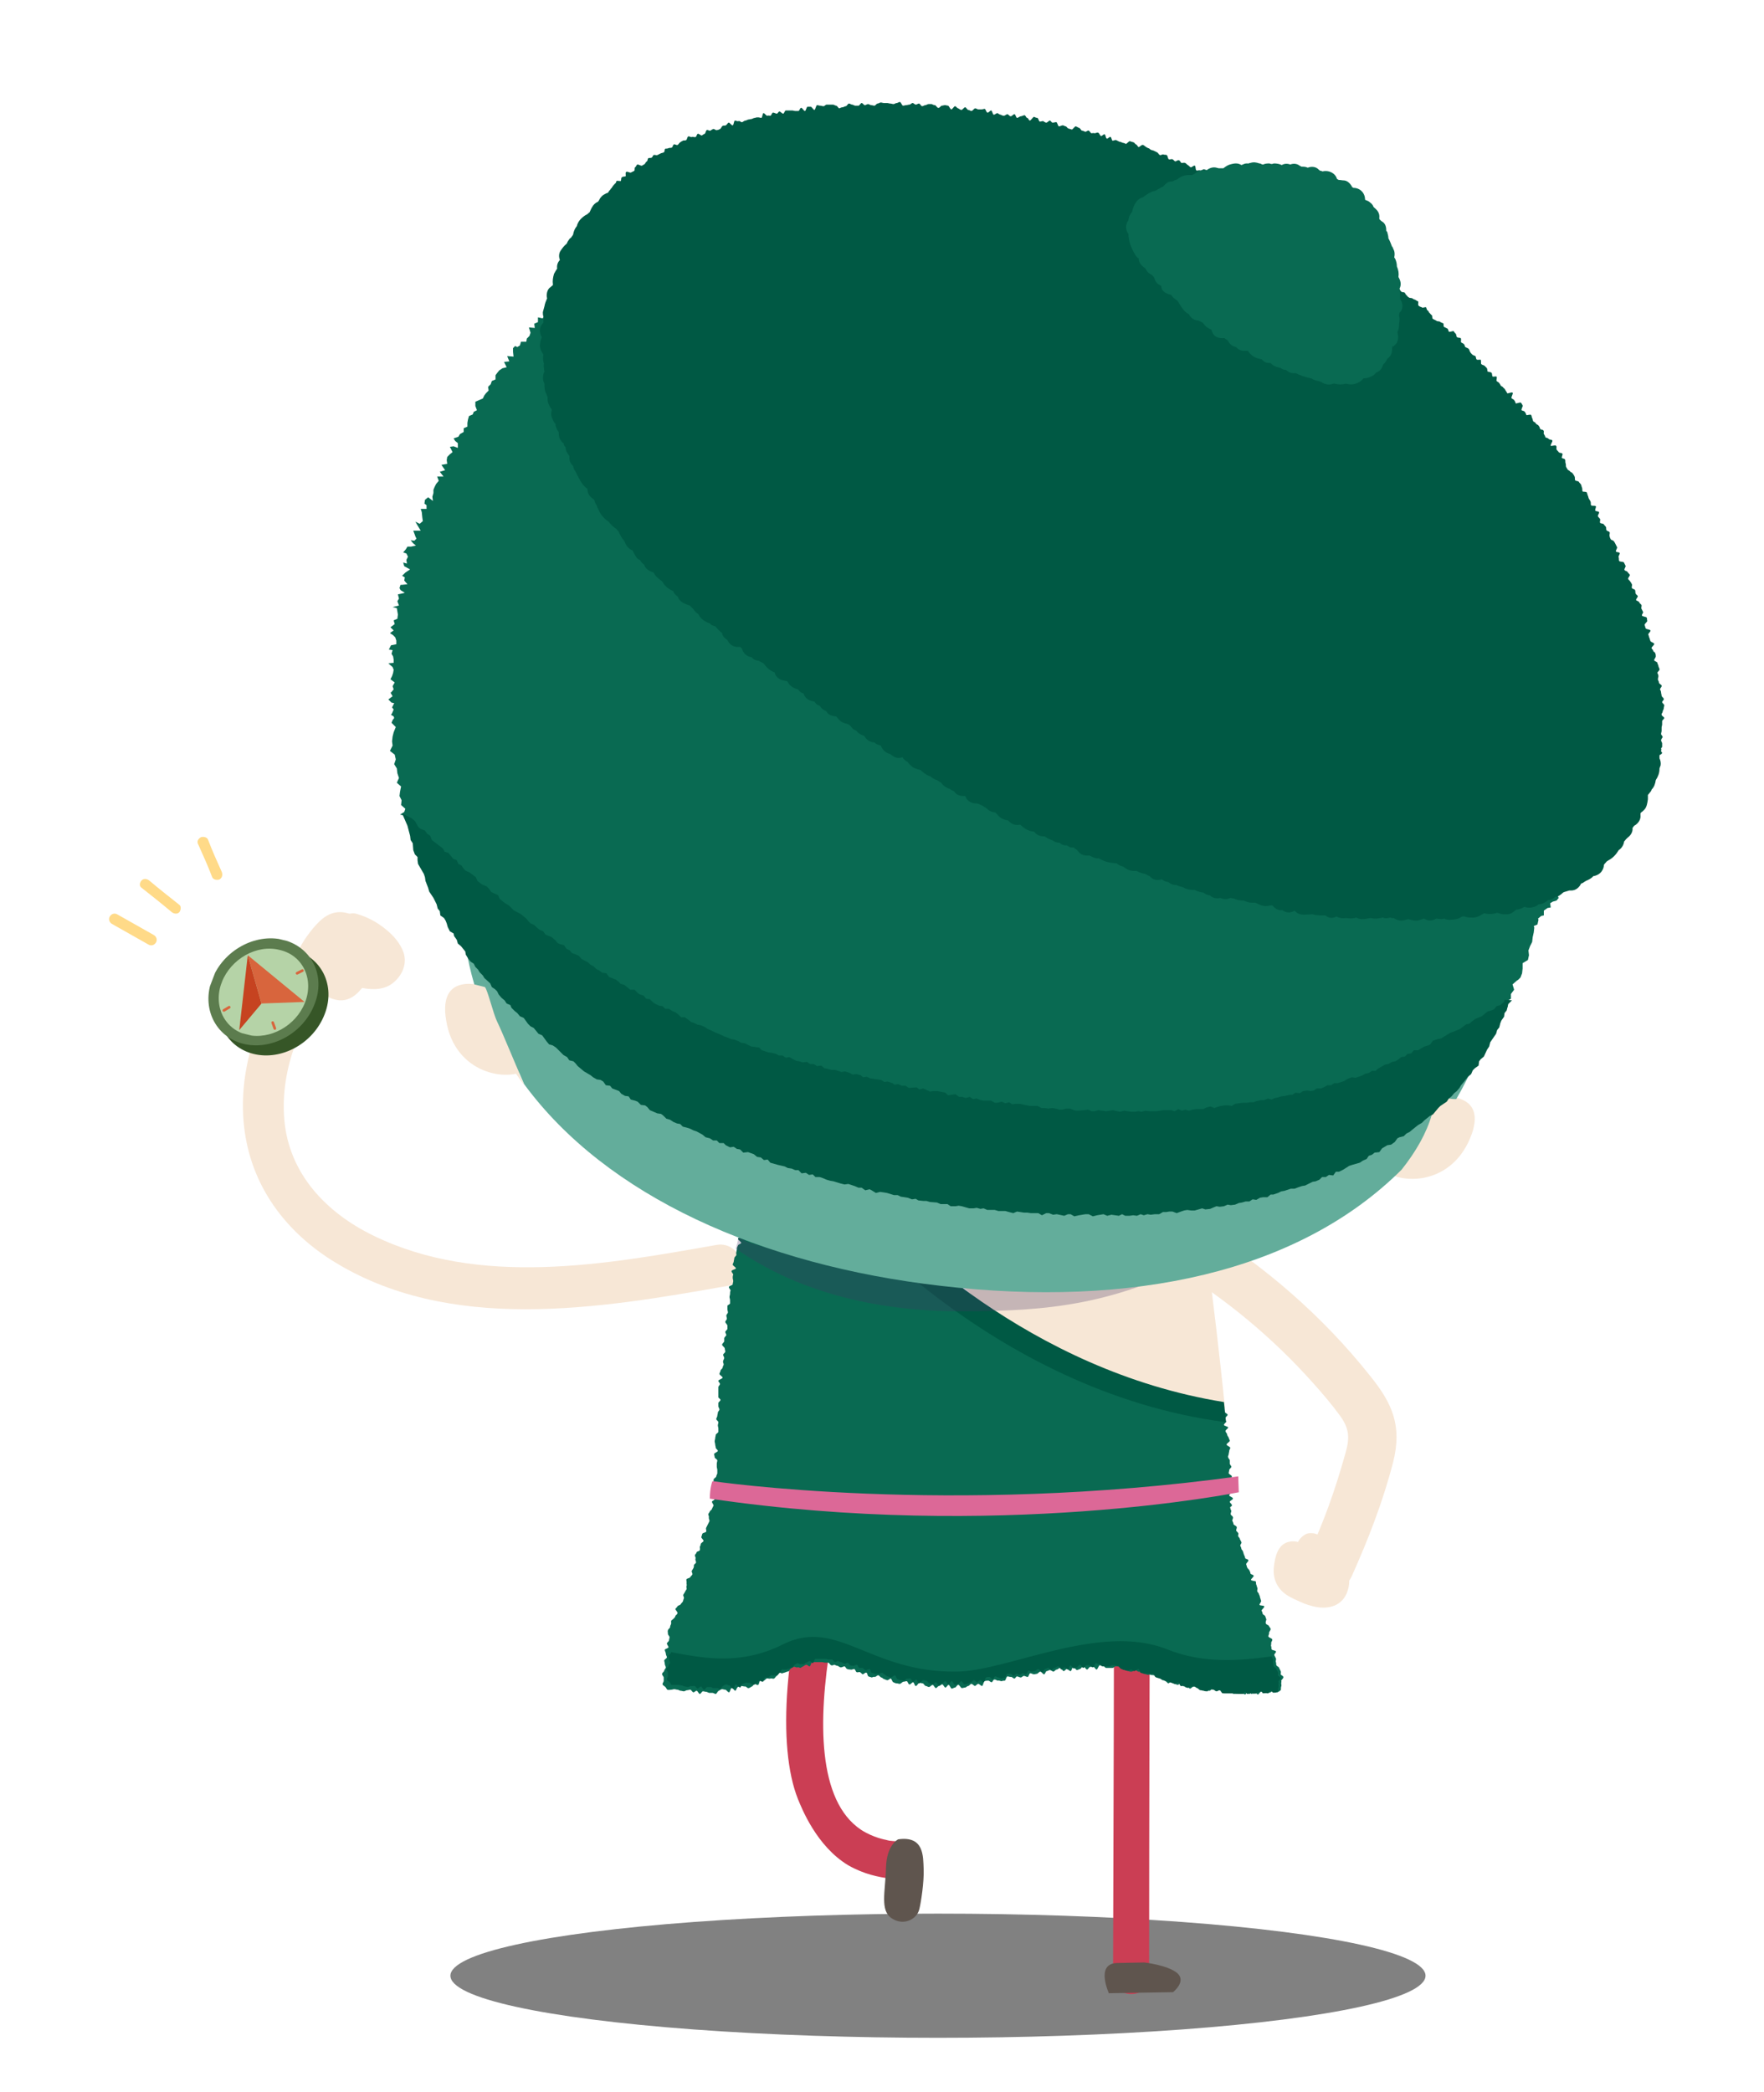 <?xml version="1.0" encoding="utf-8"?>
<!-- Generator: Adobe Illustrator 24.3.0, SVG Export Plug-In . SVG Version: 6.00 Build 0)  -->
<svg version="1.1" id="圖層_2" xmlns="http://www.w3.org/2000/svg" xmlns:xlink="http://www.w3.org/1999/xlink" x="0px" y="0px"
	 viewBox="0 0 332.5 394.2" style="enable-background:new 0 0 332.5 394.2;" xml:space="preserve">
<style type="text/css">
	.st0{fill:#F7E7D6;}
	.st1{opacity:0.8;}
	.st2{fill:#5F554E;}
	.st3{fill:#DC6897;}
	.st4{fill:#005944;}
	.st5{clip-path:url(#SVGID_2_);fill:#005944;}
	.st6{opacity:0.28;fill:#463266;}
	.st7{fill:#63AD9B;}
	.st8{fill:#096A52;}
	.st9{enable-background:new    ;}
	.st10{clip-path:url(#SVGID_4_);}
	.st11{fill:#365627;}
	.st12{clip-path:url(#SVGID_6_);}
	.st13{fill:#5C7C4E;}
	.st14{clip-path:url(#SVGID_8_);}
	.st15{fill:#B5D3A7;}
	.st16{fill:#C64320;}
	.st17{fill:#D8653D;}
	.st18{fill:#686868;stroke:#D8653D;stroke-width:0.5;stroke-linecap:round;stroke-miterlimit:10;}
	.st19{fill:#FFDA88;}
</style>
<g>
	<g>
		<path class="st0" d="M221.7,239c9.6,6,18.2,13.1,25.7,21.5c1.8,2,3.6,4.1,5.2,6.3c2.1,2.9,1.7,4.8,0.7,8.1
			c-1.7,6-3.8,11.9-6.4,17.5c-2.4,5.3,5.5,9.9,7.9,4.6c3.1-6.9,5.9-14.1,7.8-21.5c1.7-6.8-0.1-11-4.4-16.3
			c-8.9-11.2-19.8-20.6-32-28.2C221.3,228.1,216.7,235.9,221.7,239L221.7,239z"/>
	</g>
</g>
<g>
	<g>
		<path class="st0" d="M135,234.6c-20.9,3.7-44.7,8-64.7-1.8c-8.8-4.3-15.8-11.6-16.7-21.7c-0.9-9.9,3.4-19.5,9.3-27.2
			c3-4-3.7-7.9-6.7-3.9c-6.7,8.8-11.2,20-10.3,31.2c0.9,11.2,7.1,20.2,16.5,26.2c22.1,14,50.6,9.2,74.8,4.9
			C142,241.2,139.9,233.7,135,234.6L135,234.6z"/>
	</g>
</g>
<g class="st1">
	<defs>
		<ellipse id="XMLID_30_" class="st1" cx="176.8" cy="372.3" rx="91.9" ry="11.7"/>
	</defs>
	<use xlink:href="#XMLID_30_"  style="overflow:visible;fill:#3A3A3A;"/>
	<clipPath id="XMLID_3_">
		<use xlink:href="#XMLID_30_"  style="overflow:visible;"/>
	</clipPath>
</g>
<g>
	<defs>
		<path id="XMLID_28_" d="M157.4,280.1c0-4.4,6.8-4.3,6.8,0c-1.3,3.6-18.4,53.7-1.9,64.7c2.3,1.5,4.7,1.9,4.7,1.9
			c1,0.3,1.7,0.2,2.4,0.3c0.9,0.2,1.4,0.3,2.2,1.2c0.8,0.9,1,2,1,2.4c0.1,0.5,0.2,1.9-0.7,2.9c-0.6,0.7-1.7,0.9-4.2,0.5
			c-2.1-0.3-4.8-0.8-7.8-2.5c-6-3.6-8.8-10.8-9.5-12.5c-3.9-9.8-2.8-29.3,4.6-52.6l2.5-6"/>
	</defs>
	<use xlink:href="#XMLID_28_"  style="overflow:visible;fill:#CB3E54;"/>
	<clipPath id="XMLID_4_">
		<use xlink:href="#XMLID_28_"  style="overflow:visible;"/>
	</clipPath>
</g>
<g>
	<defs>
		<path id="XMLID_27_" d="M216.8,279.5c-0.1,31-0.2,62-0.2,93c0,4.4-6.8,4.3-6.8,0c0.1-31,0.2-62,0.2-93
			C210.1,275.1,216.9,275.1,216.8,279.5"/>
	</defs>
	<use xlink:href="#XMLID_27_"  style="overflow:visible;fill:#CB3E54;"/>
	<clipPath id="XMLID_5_">
		<use xlink:href="#XMLID_27_"  style="overflow:visible;"/>
	</clipPath>
</g>
<g>
	<defs>
		<path id="XMLID_26_" d="M170,221.7l55.6,0.1c0,0,3.4,24.4,5.3,43.6C197.9,259.5,176.7,245.5,170,221.7"/>
	</defs>
	<use xlink:href="#XMLID_26_"  style="overflow:visible;fill:#F7E7D6;"/>
	<clipPath id="XMLID_6_">
		<use xlink:href="#XMLID_26_"  style="overflow:visible;"/>
	</clipPath>
</g>
<g>
	<defs>
		<path id="XMLID_25_" d="M230.7,265.5c0,0.2,0,0.3,0.1,0.5c0,0.2,0.6,0.4,0.6,0.6c0,0.2-0.5,0.5-0.5,0.7c0,0.2,0.2,0.4,0.2,0.6
			c0,0.2-0.4,0.4-0.4,0.6c0,0.2,0.8,0.3,0.8,0.5c0,0.2-0.6,0.5-0.5,0.7c0,0.2,0.3,0.4,0.3,0.6c0,0.2,0.2,0.4,0.3,0.6
			c0,0.2,0.2,0.4,0.2,0.6c0,0.2-0.6,0.5-0.6,0.7c0,0.2,0.6,0.4,0.7,0.6c0,0.2-0.2,0.4-0.2,0.6c0,0.2-0.1,0.4-0.1,0.6
			c0,0.2-0.2,0.4-0.1,0.6c0,0.2,0.3,0.4,0.3,0.6c0,0.2,0,0.4,0,0.6c0,0.2,0.3,0.4,0.3,0.6c0,0.2-0.4,0.4-0.4,0.6
			c0,0.2-0.1,0.4-0.1,0.6c0,0.2,0.6,0.4,0.6,0.6c0,0.2-0.2,0.4-0.2,0.6c0,0.2,0,0.4,0,0.6c0,0.2-0.5,0.4-0.5,0.6
			c0,0.2,0.8,0.4,0.8,0.6c0,0.2-0.3,0.4-0.3,0.6c0,0.2-0.3,0.4-0.3,0.6c0,0.2,0.7,0.3,0.7,0.6c0,0.2-0.6,0.4-0.6,0.6
			c0,0.2,0.5,0.5,0.4,0.7c0,0.2-0.5,0.3-0.6,0.5c-0.1,0.2,0.1,0.5,0,0.7c-0.1,0.1-0.3,0.2-0.5,0.3c0,0.2-0.5,0.3-0.5,0.5
			c0,0.2,0,0.4-0.1,0.6c0,0.2-0.1,0.4-0.1,0.6c-0.1,0.2,0.5,0.6,0.4,0.8c-0.1,0.2-0.5,0.2-0.6,0.4c-0.1,0.2-0.3,0.3-0.4,0.4
			c-0.1,0.1-0.1,0.5-0.2,0.7c-0.1,0.1-0.2,0.4-0.4,0.5c-0.2,0.1-0.6-0.2-0.8,0c-0.2,0.1-0.1,0.6-0.3,0.7c-0.2,0.1-0.6-0.2-0.8-0.1
			c-0.2,0.1-0.1,0.6-0.3,0.7c-0.2,0.1-0.5,0-0.7,0.1c-0.2,0.1-0.4,0.1-0.6,0.2c-0.2,0.1-0.4,0.2-0.6,0.3c-0.2,0.1-0.1,0.6-0.3,0.7
			c-0.2,0.1-0.5-0.2-0.7-0.1c-0.2,0.1-0.4,0-0.6,0.1c-0.2,0.1-0.1,0.7-0.3,0.8c-0.2,0.1-0.5,0-0.6,0.1c-0.2,0.1-0.5-0.2-0.7-0.1
			c-0.2,0.1-0.4,0-0.6,0c-0.2,0.1-0.4,0.1-0.6,0.2c-0.2,0.1-0.3,0.5-0.5,0.6c-0.2,0.1-0.4,0-0.6,0.1c-0.2,0.1-0.4,0-0.6,0.1
			c-0.2,0.1-0.3,0.3-0.5,0.4c-0.2,0.1-0.3,0.3-0.5,0.4c-0.2,0.1-0.3,0.3-0.5,0.4c-0.2,0.1-0.5-0.4-0.7-0.3c-0.2,0.1-0.4-0.1-0.6,0
			c-0.2,0.1-0.3,0.5-0.5,0.5c-0.2,0.1-0.4,0-0.6,0c-0.2,0.1-0.4,0.2-0.6,0.2c-0.2,0-0.5-0.1-0.7-0.1c-0.2,0-0.3,0.4-0.5,0.5
			c-0.2,0-0.3,0.4-0.5,0.4c-0.2,0-0.4,0-0.6,0c-0.2,0-0.5-0.4-0.7-0.3c-0.2,0-0.4,0.2-0.6,0.3c-0.2,0-0.4,0-0.6,0.1
			c-0.2,0-0.5-0.2-0.7-0.2c-0.2,0-0.3,0.7-0.5,0.8c-0.2,0-0.4,0.1-0.6,0.1c-0.2,0-0.5-0.5-0.7-0.4c-0.2,0-0.4,0.3-0.6,0.3
			c-0.2,0-0.4,0-0.6,0c-0.2,0-0.4-0.1-0.6,0c-0.2,0-0.4,0.3-0.6,0.4c-0.2,0-0.4,0.3-0.6,0.3c-0.2,0-0.4-0.1-0.6-0.1
			c-0.2,0-0.4-0.2-0.6-0.2c-0.2,0-0.4-0.1-0.6,0c-0.2,0-0.3,0.5-0.6,0.5c-0.2,0-0.5-0.4-0.7-0.3c-0.2,0-0.4,0.2-0.6,0.2
			c-0.2,0-0.4,0.2-0.6,0.2c-0.2,0-0.4-0.2-0.6-0.2c-0.2,0-0.3,0.6-0.5,0.6c-0.2,0-0.5-0.5-0.7-0.5c-0.2,0-0.4,0.3-0.6,0.3
			c-0.2,0-0.4,0.1-0.6,0.1c-0.2,0-0.4,0.4-0.6,0.4c-0.2,0-0.4,0-0.6,0.1c-0.2,0-0.4-0.2-0.6-0.2c-0.2,0-0.4,0.1-0.6,0.1
			c-0.2,0-0.4,0.2-0.6,0.2c-0.2,0-0.5-0.6-0.7-0.6c-0.2,0-0.4,0.5-0.6,0.5c-0.2,0-0.4-0.3-0.6-0.3c-0.2,0-0.4,0.1-0.6,0.1
			c-0.2,0-0.4-0.1-0.6-0.1c-0.2,0-0.4,0.3-0.6,0.3c-0.2,0-0.4-0.3-0.6-0.2c-0.2,0-0.4,0.3-0.6,0.3c-0.2,0-0.4,0.4-0.6,0.4
			c-0.2,0-0.4,0.2-0.6,0.2s-0.4-0.7-0.7-0.7c-0.2,0-0.4,0.6-0.6,0.6c-0.2,0-0.4,0.1-0.6,0.1c-0.2,0-0.4-0.5-0.6-0.5
			c-0.2,0-0.4,0.1-0.6,0.1c-0.2,0-0.4,0.3-0.6,0.3c-0.2,0-0.4,0.2-0.6,0.2c-0.2,0-0.4,0-0.6,0c-0.2,0-0.4-0.7-0.6-0.7
			c-0.2,0-0.4,0.7-0.6,0.7c-0.2,0-0.4-0.5-0.6-0.6c-0.2,0-0.4-0.2-0.6-0.2c-0.2,0-0.4,0.3-0.6,0.3c-0.2,0-0.4-0.3-0.6-0.3
			c-0.2,0-0.4,0-0.6,0c-0.2,0-0.4,0.6-0.7,0.6c-0.2,0-0.4-0.7-0.6-0.7c-0.2,0-0.4,0.2-0.6,0.2c-0.2,0-0.4,0.1-0.6,0
			c-0.2,0-0.4-0.4-0.6-0.4c-0.2,0-0.4,0.5-0.7,0.5c-0.2,0-0.4-0.1-0.6-0.1c-0.2,0-0.4,0.1-0.6,0.1c-0.2,0-0.4-0.6-0.6-0.6
			c-0.2,0-0.5,0.7-0.7,0.7c-0.2,0-0.4-0.6-0.6-0.6c-0.2,0-0.5,0.5-0.7,0.5c-0.2,0-0.4-0.6-0.6-0.6c-0.2,0-0.4,0.3-0.6,0.3
			c-0.2,0-0.4,0.1-0.6,0.1c-0.2,0-0.4,0-0.6-0.1c-0.2,0-0.4-0.6-0.6-0.6c-0.2,0-0.4-0.1-0.6-0.1c-0.2,0-0.5,0.6-0.7,0.6
			c-0.2,0-0.4-0.1-0.6-0.1c-0.2,0-0.4,0-0.6,0c-0.2,0-0.4-0.4-0.6-0.4c-0.2,0-0.4-0.1-0.6-0.1c-0.2,0-0.4,0.1-0.6,0.1
			c-0.2,0-0.4-0.1-0.6-0.1c-0.2,0-0.4,0.1-0.6,0.1c-0.2,0-0.3-0.7-0.5-0.7c-0.2,0-0.5,0.6-0.7,0.6c-0.2,0-0.3-0.5-0.5-0.6
			c-0.2,0-0.5,0.3-0.7,0.2c-0.2,0-0.4-0.3-0.6-0.3c-0.2,0-0.4-0.3-0.6-0.4c-0.2,0-0.5,0.5-0.7,0.5c-0.2,0-0.4,0-0.6,0
			c-0.2,0-0.4-0.1-0.6-0.2c-0.2,0-0.3-0.6-0.5-0.7c-0.2,0-0.5,0.4-0.7,0.4c-0.2,0-0.3-0.5-0.5-0.5c-0.2,0-0.4-0.2-0.6-0.2
			c-0.2,0-0.4-0.1-0.6-0.1c-0.2,0-0.5,0.4-0.7,0.3c-0.2,0-0.3-0.6-0.5-0.6c-0.2,0-0.4,0-0.6-0.1c-0.2,0-0.4,0-0.6,0
			c-0.2,0-0.5,0.5-0.7,0.4c-0.2-0.1-0.4-0.2-0.6-0.3c-0.2-0.1-0.4-0.1-0.6-0.1c-0.2-0.1-0.3-0.6-0.5-0.7c-0.2-0.1-0.5,0.2-0.7,0.1
			c-0.2-0.1-0.5,0.2-0.7,0.1c-0.2-0.1-0.4-0.2-0.6-0.2c-0.2-0.1-0.4-0.1-0.6-0.2c-0.2-0.1-0.2-0.6-0.4-0.7c-0.2-0.1-0.3-0.2-0.5-0.3
			c-0.2-0.1-0.4,0-0.6-0.1c-0.2-0.1-0.3-0.4-0.5-0.4c-0.2-0.1-0.4,0-0.6-0.1c-0.2-0.1-0.3-0.3-0.5-0.4c-0.2-0.1-0.4-0.1-0.6-0.2
			c-0.2-0.1-0.4-0.1-0.6-0.2c-0.2-0.1-0.6,0.2-0.8,0.1c-0.2-0.1-0.1-0.7-0.3-0.8c-0.2-0.1-0.3-0.2-0.5-0.3c-0.2-0.1-0.3-0.2-0.5-0.3
			c-0.2-0.1-0.5,0.1-0.7,0c-0.2-0.1-0.2-0.5-0.3-0.6c-0.2-0.1-0.7,0.3-0.9,0.1c-0.2-0.1,0-0.7-0.1-0.8c-0.2-0.1-0.7,0.1-0.8,0
			c-0.2-0.1-0.1-0.5-0.2-0.7c-0.1-0.1-0.2-0.4-0.3-0.6c-0.1-0.2-0.3-0.3-0.4-0.4c-0.1-0.2-0.5-0.1-0.7-0.3c-0.1-0.2-0.4-0.3-0.5-0.4
			c-0.1-0.2,0.1-0.5,0-0.7c-0.1-0.2-0.3-0.3-0.3-0.5c-0.1-0.2,0.2-0.5,0.2-0.7c-0.1-0.2-0.3-0.3-0.3-0.5c0-0.2-0.3-0.3-0.3-0.5
			c0-0.2-0.3-0.3-0.3-0.5c0-0.2,0.2-0.4,0.2-0.6c-0.1-0.2-0.1-0.4-0.2-0.6c-0.1-0.2,0.1-0.4,0-0.6c0-0.2-0.1-0.4-0.1-0.6
			c0-0.2-0.1-0.4-0.1-0.6c0-0.2-0.5-0.4-0.5-0.6c0-0.2,0.1-0.5,0.1-0.6c0-0.2,0-0.4,0-0.6c0-0.2,0-0.4,0-0.6c0-0.2,0.5-0.4,0.5-0.6
			c0-0.2,0.2-0.4,0.2-0.6c0-0.2,0-0.4,0-0.6c0-0.2-0.1-0.4-0.1-0.6c0-0.2,0-0.4,0-0.6c0-0.2,0.1-0.4,0.1-0.6c0-0.2-0.5-0.4-0.5-0.6
			c0-0.2-0.1-0.4-0.1-0.6c0-0.2,0.7-0.4,0.7-0.6c0-0.2-0.4-0.4-0.4-0.6c0-0.2-0.1-0.4-0.1-0.6c0-0.2-0.1-0.4-0.1-0.6
			c0-0.2,0.1-0.4,0.1-0.6c0-0.2,0.1-0.4,0.1-0.6c0-0.2,0.5-0.4,0.5-0.6c0-0.2,0-0.4,0-0.6c0-0.2-0.1-0.4-0.1-0.6
			c0-0.2,0.1-0.4,0.1-0.6c0-0.2-0.4-0.4-0.4-0.6c0-0.2,0.2-0.4,0.2-0.6c0-0.2,0.1-0.4,0.1-0.6c0-0.2,0.3-0.4,0.3-0.6
			c0-0.2-0.2-0.4-0.2-0.6c0-0.2,0-0.4,0-0.6c0-0.2,0.4-0.4,0.4-0.6c0-0.2-0.5-0.4-0.4-0.6c0-0.2,0-0.4,0-0.6c0-0.2,0-0.4,0-0.6
			c0-0.2,0-0.4,0-0.6c0-0.2,0.3-0.4,0.3-0.6c0-0.2-0.3-0.4-0.3-0.6c0-0.2,0.8-0.4,0.8-0.6c0-0.2-0.6-0.5-0.6-0.7
			c0-0.2,0.2-0.4,0.2-0.6c0-0.2,0.4-0.4,0.4-0.6c0-0.2,0.2-0.4,0.2-0.6c0-0.2-0.2-0.4-0.1-0.6c0-0.2,0.2-0.4,0.2-0.6
			c0-0.2-0.2-0.4-0.2-0.6c0-0.2,0.4-0.4,0.4-0.6c0-0.2-0.1-0.4-0.1-0.6c0-0.2-0.5-0.5-0.5-0.7c0-0.2,0.3-0.4,0.4-0.6
			c0-0.2,0-0.4,0-0.6c0-0.2,0.3-0.4,0.4-0.6c0-0.2-0.2-0.4-0.2-0.6c0-0.2,0.4-0.4,0.4-0.6c0-0.2,0-0.4,0-0.6c0-0.2-0.4-0.5-0.4-0.7
			c0-0.2,0.3-0.4,0.3-0.6c0-0.2-0.1-0.4-0.1-0.6c0-0.2,0.3-0.4,0.3-0.6c0-0.2-0.1-0.4-0.1-0.6c0-0.2,0-0.4,0-0.6
			c0-0.2,0.5-0.3,0.5-0.5c0-0.2,0-0.4,0-0.6c0-0.2-0.1-0.4-0.1-0.6c0-0.2,0.1-0.4,0.1-0.6c0-0.2,0-0.4,0.1-0.6
			c0-0.2-0.4-0.5-0.3-0.7c0-0.2,0.7-0.3,0.7-0.5c0-0.2,0.1-0.4,0.1-0.6c0-0.2-0.1-0.4-0.1-0.6c0-0.2,0-0.4,0.1-0.6
			c0-0.2-0.4-0.5-0.3-0.7c0-0.2,0.8-0.3,0.8-0.5c0-0.2-0.6-0.5-0.6-0.7c0-0.2,0.2-0.4,0.2-0.6c0-0.2,0.1-0.4,0.1-0.6
			c0-0.2,0.3-0.4,0.4-0.6c0-0.2-0.1-0.4,0-0.6c0-0.2,0.1-0.4,0.1-0.6c0-0.2,0.1-0.4,0.2-0.6c0-0.2,0.6-0.3,0.6-0.5
			c0-0.2-0.7-0.6-0.6-0.8c0-0.2,0.8-0.2,0.9-0.4c0-0.2,0.1-0.4,0.1-0.6c0-0.2-0.2-0.5-0.2-0.7c0-0.2,0.1-0.4,0.1-0.6
			c0.1-0.2,0.3-0.3,0.4-0.5c0.1-0.2-0.3-0.5-0.3-0.7c0.1-0.2-0.1-0.4,0-0.6c0.1-0.2,0.5-0.3,0.6-0.5c0.1-0.2,0.4-0.3,0.5-0.5
			c0.1-0.2-0.4-0.6-0.4-0.7c0.1-0.2,0.4-0.3,0.5-0.5c0.1-0.2,0.3-0.3,0.4-0.5c0.1-0.2,0.2-0.4,0.3-0.6c0.1-0.2-0.5-0.6-0.5-0.8
			c0.1-0.2,0.6-0.2,0.7-0.4c0.1-0.2,0-0.4,0.1-0.6c0.1-0.2,0.3-0.3,0.4-0.5c0.1-0.2,0.2-0.4,0.3-0.5c0.2-0.4-0.4-0.6-0.1-0.7
			c0.3-0.1,0.3-0.1,0.6-0.1c0.3,0,0.3,0.1,0.6,0.1c0.3,0,0.3-0.4,0.6-0.4c0.3,0,0.3,0.6,0.6,0.6c0.3,0,0.3,0.1,0.6,0.1
			c0.3,0,0.3-0.2,0.6-0.2c0.3,0,0.3-0.3,0.6-0.3c0.3,0,0.3,0,0.6,0c0.3,0,0.3,0.7,0.6,0.7c0.3,0,0.3-0.4,0.6-0.4
			c0.3,0,0.3-0.2,0.6-0.2s0.3,0.5,0.6,0.5c0.3,0,0.3-0.2,0.6-0.2c0.3,0,0.3-0.5,0.6-0.5c0.3,0,0.3,0.5,0.6,0.5
			c0.3,0,0.3-0.4,0.6-0.4c0.3,0,0.3,0.6,0.6,0.6c0.3,0,0.3-0.7,0.6-0.7c0.3,0,0.3,0.3,0.6,0.3s0.3-0.3,0.6-0.3s0.3,0.4,0.6,0.4
			c0.3,0,0.3-0.1,0.6-0.1c0.3,0,0.3,0,0.6,0c0.3,0,0.3,0,0.6,0c0.3,0,0.3,0.5,0.6,0.5c0.3,0,0.3-0.3,0.6-0.3c0.3,0,0.3,0.3,0.6,0.3
			c0.3,0,0.3,0,0.6,0c0.3,0,0.3-0.6,0.6-0.6c0.3,0,0.3,0,0.6,0c0.3,0,0.3,0,0.6,0c0.3,0,0.3,0.3,0.6,0.3c0.3,0,0.3,0.2,0.6,0.2
			c0.3,0,0.3-0.2,0.6-0.2c0.3,0,0.3-0.5,0.6-0.5c0.3,0,0.3,0.4,0.6,0.4c0.3,0,0.3-0.2,0.6-0.2s0.3,0.5,0.6,0.5s0.3-0.5,0.6-0.5
			c0.3,0,0.3,0,0.6,0c0.3,0,0.3,0.3,0.6,0.3c0.3,0,0.3-0.5,0.6-0.5c0.3,0,0.3,0.2,0.6,0.2c0.3,0,0.4-0.1,0.7,0c0,0.2,0,0.6,0,0.8
			c0,0.2-0.4,0.4-0.4,0.6c0,0.2,0.3,0.4,0.3,0.6c0,0.2,0.2,0.4,0.2,0.6c0,0.2,0.2,0.4,0.2,0.6c0,0.2,0,0.4,0.1,0.6
			c0,0.2-0.5,0.5-0.5,0.7c0,0.2,0.5,0.3,0.6,0.5c0,0.2-0.1,0.4-0.1,0.6c0,0.2,0.5,0.3,0.5,0.5c0,0.2,0.1,0.4,0.2,0.6
			c0,0.2,0,0.4,0.1,0.6c0.1,0.2-0.3,0.5-0.2,0.7c0.1,0.2,0,0.4,0.1,0.6c0.1,0.2,0.2,0.4,0.3,0.6c0.1,0.2,0.4,0.3,0.5,0.5
			c0.1,0.2,0.2,0.4,0.2,0.6c0.1,0.2,0.1,0.4,0.2,0.6c0.1,0.2-0.3,0.6-0.2,0.7c0.1,0.2,0,0.4,0.1,0.6c0.1,0.2,0.9,0,0.9,0.2
			c0.1,0.2-0.3,0.6-0.2,0.8c0.1,0.2,0.2,0.4,0.3,0.5c0.1,0.2,0.6,0.1,0.7,0.3c0.1,0.2-0.4,0.7-0.3,0.9c0.1,0.2,0.6,0.1,0.7,0.3
			c0.1,0.2,0.3,0.3,0.5,0.4c0.1,0.2-0.3,0.7-0.2,0.9c0.1,0.2,0.9-0.1,1,0.1c0.1,0.2-0.1,0.6,0,0.8c0.1,0.2,0.5,0.1,0.7,0.3
			c0.1,0.2-0.3,0.8-0.2,0.9c0.1,0.2,0.5,0.2,0.6,0.3c0.1,0.2,0.5,0.1,0.6,0.3c0.1,0.2,0,0.6,0.1,0.7c0.1,0.2,0.4,0.2,0.5,0.4
			c0.1,0.2,0.6,0,0.8,0.1c0.1,0.1-0.2,0.7,0,0.9c0.1,0.1,0.5,0.1,0.6,0.3c0.1,0.1,0.3,0.3,0.5,0.4c0.1,0.1,0.1,0.5,0.2,0.6
			c0.1,0.1,0.7-0.2,0.9-0.1c0.2,0.1,0.1,0.5,0.3,0.6c0.2,0.1,0.5,0.1,0.6,0.2c0.2,0.1,0.1,0.5,0.3,0.6c0.2,0.1,0.5,0,0.7,0.1
			c0.2,0.1,0,0.6,0.2,0.7c0.2,0.1,0.2,0.4,0.4,0.5c0.2,0.1,0.7-0.3,0.9-0.2c0.2,0.1,0.3,0.3,0.5,0.4c0.2,0.1,0.2,0.5,0.3,0.6
			c0.2,0.1,0.1,0.5,0.3,0.6c0.2,0.1,0.6-0.1,0.7,0c0.2,0.1,0.1,0.6,0.3,0.7c0.2,0.1,0.3,0.3,0.5,0.4c0.2,0.1,0.8-0.5,1-0.3
			c0.2,0.1,0.1,0.6,0.3,0.7c0.2,0.1,0.5,0,0.7,0.1c0.2,0.1,0.1,0.6,0.3,0.7c0.2,0.1,0.5-0.1,0.7,0c0.2,0.1,0.5,0,0.7,0.1
			c0.2,0.1,0.4,0.2,0.5,0.3c0.2,0.1,0,0.8,0.2,0.9c0.2,0.1,0.6-0.2,0.8-0.1c0.2,0.1,0.5,0,0.6,0.1c0.2,0.1,0.1,0.8,0.2,0.9
			c0.2,0.1,0.6-0.3,0.8-0.2c0.2,0.1,0.1,0.7,0.3,0.8c0.2,0.1,0.5-0.1,0.7,0c0.2,0.1,0.5-0.2,0.7-0.1c0.2,0.1,0.1,0.7,0.3,0.8
			c0.2,0.1,0.6-0.2,0.8-0.2c0.2,0.1,0.3,0.3,0.5,0.4c0.2,0.1,0.2,0.6,0.4,0.7c0.2,0.1,0.4,0.2,0.5,0.3c0.2,0.1,0.7-0.5,0.9-0.4
			c0.2,0.1,0.1,0.7,0.3,0.8c0.2,0.1,0.6-0.3,0.8-0.2c0.2,0.1,0.2,0.6,0.4,0.7c0.2,0.1,0.5,0,0.6,0.1c0.2,0.1,0.6-0.3,0.8-0.2
			c0.2,0.1,0.4,0.2,0.6,0.2c0.2,0.1,0.4,0.2,0.5,0.3c0.2,0.1,0.2,0.7,0.4,0.7c0.2,0.1,0.6-0.3,0.7-0.2c0.2,0.1,0.3,0.2,0.5,0.3
			c0.2,0.1,0.3,0.3,0.5,0.4c0.2,0.1,0.3,0.4,0.5,0.5c0.2,0.1,0.5-0.3,0.7-0.2c0.2,0.1,0.5-0.1,0.7,0c0.2,0.1,0.4,0.1,0.6,0.2
			c0.2,0.1,0.2,0.7,0.4,0.8c0.2,0.1,0.5-0.3,0.7-0.2c0.2,0.1,0.3,0.3,0.5,0.4c0.2,0.1,0.4,0,0.6,0s0.2,0.6,0.4,0.7
			c0.2,0.1,0.5-0.1,0.7-0.1s0.4,0.1,0.6,0.2c0.2,0.1,0.3,0.4,0.5,0.5c0.2,0.1,0.5-0.2,0.7-0.1c0.2,0.1,0.3,0.3,0.5,0.3
			c0.2,0.1,0.4,0.2,0.6,0.2c0.2,0.1,0.5-0.1,0.7-0.1c0.2,0.1,0.3,0.6,0.5,0.6c0.2,0.1,0.4,0,0.6,0.1c0.2,0.1,0.4,0.2,0.6,0.3
			s0.4,0.1,0.6,0.1c0.2,0.1,0.4,0.1,0.6,0.2c0.2,0.1,0.4,0.1,0.6,0.2c0.2,0.1,0.6-0.6,0.8-0.5c0.2,0.1,0.3,0.5,0.5,0.5
			c0.2,0.1,0.4-0.1,0.6,0c0.2,0.1,0.4-0.1,0.6,0c0.2,0.1,0.3,0.4,0.5,0.4c0.2,0.1,0.3,0.4,0.5,0.5c0.2,0.1,0.4,0,0.6,0.1
			c0.2,0.1,0.5-0.2,0.7-0.1c0.2,0.1,0.4,0.2,0.6,0.3s0.4,0.2,0.6,0.2c0.2,0,0.3,0.5,0.5,0.5c0.2,0,0.5-0.2,0.7-0.2
			c0.2,0,0.5-0.2,0.7-0.1c0.2,0,0.3,0.4,0.5,0.4c0.2,0,0.3,0.4,0.5,0.4c0.2,0,0.4-0.1,0.7-0.1c0.2,0,0.4,0.3,0.6,0.4
			c0.2,0,0.5-0.5,0.7-0.4c0.2,0,0.3,0.4,0.5,0.5c0.2,0,0.5-0.3,0.7-0.3c0.2,0,0.4-0.1,0.6,0C230.5,264.9,230.5,265.5,230.7,265.5"/>
	</defs>
	<use xlink:href="#XMLID_25_"  style="overflow:visible;fill:#096A52;"/>
	<clipPath id="XMLID_7_">
		<use xlink:href="#XMLID_25_"  style="overflow:visible;"/>
	</clipPath>
</g>
<path class="st2" d="M210.7,369.9l5-0.1c0,0,4.4,0.5,6.2,2c1.8,1.6-0.8,3.6-0.8,3.6l-12.1,0.2C209.1,375.7,206.3,369.9,210.7,369.9"
	/>
<g>
	<defs>
		<path id="XMLID_24_" d="M127.3,304.5c0-0.1,0.3-0.2,0.4-0.5c0.1-0.2-0.4-0.6-0.4-0.8c0.1-0.2,0.3-0.3,0.4-0.5
			c0.1-0.2,0.5-0.2,0.6-0.4c0.1-0.2,0.3-0.3,0.4-0.5c0.1-0.2,0.1-0.4,0.2-0.6c0.1-0.2-0.2-0.5-0.1-0.7c0.1-0.2,0.2-0.3,0.3-0.5
			c0.1-0.2,0.2-0.4,0.3-0.5c0.1-0.2-0.1-0.5,0-0.6c0.1-0.2,0-0.4,0-0.6c0.1-0.2-0.1-0.5,0-0.7c0.1-0.2,0.6-0.2,0.7-0.4
			c0.1-0.2,0.3-0.3,0.4-0.5c0.1-0.2-0.2-0.5-0.1-0.7c0.1-0.2,0.2-0.3,0.3-0.5c0.1-0.2,0.1-0.4,0.1-0.6c0.1-0.2,0.4-0.3,0.4-0.5
			s-0.2-0.5-0.1-0.7c0.1-0.2-0.2-0.5-0.1-0.7c0.1-0.2,0.3-0.3,0.3-0.5c0.1-0.2,0.6-0.2,0.6-0.4c0.1-0.2,0-0.4,0-0.6
			c0.1-0.2,0.2-0.4,0.2-0.6c0.1-0.2,0.4-0.3,0.5-0.5c0.1-0.2-0.5-0.6-0.4-0.8c0.1-0.2,0.1-0.4,0.2-0.6c0.1-0.2,0.7-0.2,0.7-0.4
			c0.1-0.2-0.1-0.5,0-0.7c0.1-0.2,0.2-0.4,0.3-0.6c0.1-0.2,0.2-0.4,0.3-0.6c0.1-0.2-0.1-0.5-0.1-0.7c0.1-0.2-0.1-0.5-0.1-0.7
			c0.1-0.2,0.3-0.4,0.3-0.5c0.1-0.2,0.4-0.3,0.4-0.5c0.1-0.2,0.2-0.4,0.3-0.6c0-0.2-0.3-0.5-0.3-0.7c0-0.2,0.5-0.3,0.5-0.5
			c0-0.2,0-0.4,0-0.6c0-0.2-0.1-0.4-0.1-0.6c0-0.2,0.3-0.4,0.3-0.6c0-0.2-0.3-0.5-0.1-0.7c0.1-0.1,0.6,0.3,0.8,0.2
			c0.2-0.1,0.3-0.3,0.5-0.4c0.2,0,0.4-0.1,0.6-0.1c0.2,0,0.4-0.4,0.6-0.4c0.2,0,0.4,0,0.6-0.1c0.2,0,0.4,0.2,0.6,0.2
			c0.2,0,0.4-0.1,0.6-0.1c0.2,0,0.4-0.2,0.6-0.2c0.2,0,0.4,0.6,0.6,0.6c0.2,0,0.4-0.5,0.6-0.5c0.2,0,0.4,0.3,0.6,0.3
			c0.2,0,0.4-0.1,0.6-0.1c0.2,0,0.4,0.1,0.6,0.1c0.2,0,0.4-0.2,0.6-0.2c0.2,0,0.4,0.3,0.6,0.3c0.2,0,0.4-0.3,0.6-0.3
			c0.2,0,0.4-0.3,0.6-0.3c0.2,0,0.4-0.2,0.6-0.1c0.2,0,0.4,0.8,0.6,0.8c0.2,0,0.4-0.6,0.7-0.6c0.2,0,0.4-0.1,0.6-0.1
			c0.2,0,0.4,0.6,0.6,0.6c0.2,0,0.4-0.1,0.6-0.1c0.2,0,0.4-0.2,0.6-0.2c0.2,0,0.4-0.1,0.6-0.1c0.2,0,0.4,0,0.6,0.1
			c0.2,0,0.3,0.7,0.6,0.7c0.2,0,0.5-0.6,0.7-0.6c0.2,0,0.4,0.6,0.6,0.6c0.2,0,0.4,0.2,0.6,0.3c0.2,0,0.4-0.3,0.6-0.3
			s0.4,0.3,0.6,0.4c0.2,0,0.4,0,0.6,0.1c0.2,0,0.5-0.6,0.7-0.6c0.2,0,0.3,0.7,0.5,0.7c0.2,0,0.4-0.1,0.6-0.1c0.2,0,0.4,0,0.6,0
			c0.2,0,0.4,0.4,0.6,0.4c0.2,0,0.5-0.5,0.7-0.5c0.2,0,0.4,0.1,0.6,0.1c0.2,0,0.4-0.1,0.6,0c0.2,0,0.3,0.6,0.5,0.6
			c0.2,0,0.5-0.7,0.7-0.7c0.2,0,0.3,0.6,0.5,0.6c0.2,0,0.5-0.5,0.7-0.4c0.2,0,0.3,0.6,0.5,0.6c0.2,0,0.5-0.3,0.7-0.2
			c0.2,0,0.4-0.1,0.6-0.1c0.2,0,0.4,0.1,0.6,0.1c0.2,0,0.3,0.6,0.5,0.7c0.2,0,0.4,0.1,0.6,0.1c0.2,0,0.5-0.6,0.7-0.5
			c0.2,0,0.4,0.1,0.6,0.1s0.4,0,0.6,0s0.3,0.4,0.6,0.5c0.2,0,0.4,0.1,0.6,0.1c0.2,0,0.4-0.1,0.6,0c0.2,0,0.4,0.1,0.6,0.2
			c0.2,0,0.4-0.1,0.6-0.1c0.2,0,0.3,0.7,0.5,0.7c0.2,0,0.5-0.6,0.7-0.6c0.2,0,0.3,0.6,0.5,0.6c0.2,0,0.5-0.2,0.7-0.2
			c0.2,0,0.4,0.3,0.6,0.3c0.2,0,0.4,0.3,0.6,0.4c0.2,0,0.5-0.5,0.7-0.4c0.2,0,0.4,0,0.6,0c0.2,0,0.4,0.1,0.6,0.2
			c0.2,0,0.3,0.7,0.5,0.7c0.2,0,0.5-0.4,0.7-0.4c0.2,0,0.3,0.5,0.5,0.6c0.2,0,0.4,0.2,0.6,0.2c0.2,0,0.4,0.1,0.6,0.1
			c0.2,0,0.5-0.3,0.7-0.3c0.2,0,0.3,0.6,0.5,0.6c0.2,0,0.4,0,0.6,0.1c0.2,0,0.4,0,0.6,0c0.2,0,0.5-0.5,0.7-0.4
			c0.2,0.1,0.4,0.2,0.6,0.3c0.2,0.1,0.4,0.1,0.6,0.1c0.2,0.1,0.3,0.6,0.5,0.7c0.2,0.1,0.4-0.2,0.6-0.2c0.2,0,0.3-0.4,0.5-0.4
			c0.2,0,0.4,0,0.6-0.1c0.2,0,0.4-0.1,0.6-0.1c0.2,0,0.5,0.4,0.7,0.3c0.2,0,0.4,0,0.6,0c0.2,0,0.4-0.2,0.6-0.3
			c0.2,0,0.4,0.1,0.6,0.1c0.2,0,0.4-0.2,0.6-0.3c0.2,0,0.4,0.1,0.6,0c0.2,0,0.4-0.1,0.6-0.2c0.2,0,0.4-0.1,0.6-0.2
			c0.2,0,0.3-0.5,0.5-0.6s0.5,0.5,0.7,0.4c0.2,0,0.4,0,0.6-0.1c0.2,0,0.4-0.1,0.6-0.1c0.2,0,0.3-0.4,0.5-0.5s0.5,0.2,0.7,0.2
			c0.2,0,0.3-0.7,0.5-0.7c0.2,0,0.5,0.4,0.7,0.4c0.2,0,0.3-0.6,0.5-0.7c0.2,0,0.5,0.3,0.7,0.2c0.2,0,0.4,0.1,0.6,0.1
			c0.2,0,0.4-0.1,0.6-0.1c0.2,0,0.3-0.4,0.5-0.5c0.2,0,0.4-0.2,0.6-0.3c0.2,0,0.5,0.3,0.7,0.3c0.2,0,0.4-0.2,0.6-0.2
			c0.2,0,0.5,0.3,0.7,0.3c0.2,0,0.4-0.3,0.6-0.3c0.2,0,0.4-0.3,0.6-0.3c0.2,0,0.4-0.3,0.6-0.3c0.2,0,0.5,0.2,0.7,0.2
			c0.2,0,0.4,0,0.6,0c0.2,0,0.4,0.1,0.6,0.1c0.2,0,0.4-0.1,0.6-0.1c0.2,0,0.4-0.1,0.6-0.1c0.2,0,0.4-0.5,0.6-0.5
			c0.2,0,0.4,0.1,0.6,0c0.2,0,0.4-0.1,0.6-0.1c0.2,0,0.4,0,0.6,0c0.2,0,0.5,0.4,0.7,0.4c0.2,0,0.4,0.1,0.6,0.1
			c0.2,0,0.4-0.1,0.6-0.1c0.2,0,0.4-0.1,0.6-0.2c0.2,0,0.4-0.1,0.6-0.1c0.2,0,0.4,0.1,0.6,0c0.2,0,0.4-0.5,0.6-0.5
			c0.2,0,0.4-0.2,0.6-0.2c0.2,0,0.5,0.6,0.7,0.6c0.2,0,0.4-0.5,0.6-0.5c0.2,0,0.4-0.2,0.6-0.2c0.2,0,0.4-0.1,0.6-0.2
			c0.2,0,0.4,0,0.6,0c0.2,0,0.4,0,0.6,0c0.2,0,0.4,0.4,0.6,0.4c0.2,0,0.4-0.1,0.6-0.1c0.2,0,0.4-0.2,0.6-0.2c0.2,0,0.4,0.1,0.6,0
			c0.2,0,0.4-0.4,0.6-0.4c0.2,0,0.4,0.2,0.6,0.2c0.2,0,0.4,0.1,0.6,0.1c0.2,0,0.4,0.2,0.6,0.2c0.2,0,0.4-0.3,0.6-0.3
			c0.2,0,0.4,0,0.6,0c0.2,0,0.4,0.4,0.6,0.4c0.2,0,0.4-0.5,0.6-0.5c0.2,0,0.4-0.1,0.6-0.1c0.2,0,0.4-0.1,0.6-0.1
			c0.2,0,0.4-0.1,0.6-0.1c0.2,0,0.4,0.3,0.6,0.3c0.2,0,0.4-0.3,0.6-0.3c0.2,0,0.4,0.8,0.6,0.8c0.2,0,0.5-0.6,0.7-0.6
			c0.2,0,0.4,0.2,0.6,0.2c0.2,0,0.3,0.4,0.5,0.5c0.2,0.1,0.3,0.3,0.5,0.3c0.2,0.1,0.4,0,0.6,0.1c0.2,0.1,0.1,0.2,0.1,0.4
			c0,0.2,0.3,0.4,0.3,0.6c0,0.2-0.3,0.4-0.3,0.7c0,0.2,0.2,0.4,0.3,0.6c0,0.2,0.6,0.3,0.7,0.5c0,0.2-0.2,0.5-0.1,0.7
			c0,0.2,0.1,0.4,0.2,0.6c0,0.2-0.2,0.5-0.1,0.7c0.1,0.2,0.4,0.3,0.4,0.5c0.1,0.2-0.2,0.5-0.1,0.7c0.1,0.2,0.2,0.4,0.2,0.6
			c0.1,0.2,0.5,0.3,0.6,0.5c0.1,0.2-0.1,0.5-0.1,0.7c0.1,0.2,0.3,0.3,0.4,0.5c0.1,0.2-0.1,0.4,0,0.6c0.1,0.2,0.3,0.3,0.3,0.5
			c0.1,0.2,0.2,0.4,0.3,0.6c0.1,0.2-0.3,0.5-0.2,0.7c0.1,0.2,0.2,0.4,0.2,0.6c0.1,0.2,0.3,0.3,0.3,0.5c0.1,0.2,0.1,0.4,0.2,0.6
			c0.1,0.2,0.2,0.4,0.2,0.6c0.1,0.2,0.6,0.2,0.6,0.4c0.1,0.2-0.5,0.6-0.4,0.8c0.1,0.2,0.1,0.4,0.2,0.6c0.1,0.2,0.3,0.3,0.4,0.5
			c0.1,0.2,0.2,0.4,0.2,0.6c0.1,0.2,0.5,0.2,0.6,0.4c0.1,0.2-0.5,0.6-0.5,0.8c0.1,0.2,0.8,0.2,0.9,0.3c0.1,0.2,0,0.4,0.1,0.6
			c0.1,0.2,0.1,0.4,0.2,0.6c0.1,0.2-0.1,0.5,0,0.7c0.1,0.2,0.3,0.3,0.3,0.5c0.1,0.2,0.2,0.4,0.2,0.6c0.1,0.2,0.1,0.4,0.2,0.6
			c0.1,0.2-0.3,0.6-0.3,0.8c0.1,0.2,0.9,0.1,0.9,0.3c0.1,0.2-0.6,0.7-0.5,0.8c0.1,0.2,0.2,0.4,0.2,0.6c0.1,0.2,0.5,0.3,0.5,0.5
			c0.1,0.3,0.2,0.5,0.2,0.6c0,0.1-0.2,0.4-0.1,0.7c0,0.2,0.5,0.3,0.6,0.5c0,0.2,0.3,0.3,0.3,0.6c0,0.2-0.3,0.5-0.3,0.7
			c0.1,0.2-0.2,0.5-0.1,0.7c0.1,0.2,0.6,0.3,0.7,0.5c0.1,0.2-0.2,0.5-0.2,0.7c0.1,0.2-0.1,0.4,0,0.6c0.1,0.2,0,0.4,0.1,0.6
			c0.1,0.2,0.8,0.2,0.8,0.4c0.1,0.2-0.4,0.5-0.3,0.7c0.1,0.2,0.2,0.4,0.3,0.6c0.1,0.2-0.1,0.5,0,0.7c0.1,0.2,0,0.4,0.1,0.6
			c0.1,0.2,0.5,0.3,0.5,0.5c0.1,0.2,0.2,0.4,0.3,0.6c0.1,0.2,0,0.4,0,0.6c0.1,0.2,0.5,0.3,0.5,0.5c0.1,0.2-0.4,0.6-0.4,0.7
			c0.1,0.2,0,0.3,0,0.5c0,0.2,0.1,0.4,0,0.6c-0.1,0.2,0,0.6-0.1,0.7c-0.1,0.1-0.4,0.3-0.6,0.4c-0.2,0.1-0.5-0.5-0.7-0.5
			c-0.2,0-0.4,0.4-0.6,0.5c-0.2,0-0.4,0.2-0.6,0.2c-0.2,0-0.4-0.5-0.6-0.5c-0.2,0-0.4,0.2-0.6,0.2c-0.2,0-0.4,0.5-0.6,0.5
			c-0.2,0-0.4-0.5-0.6-0.5c-0.2,0-0.4,0.4-0.6,0.4c-0.2,0-0.4-0.6-0.6-0.6c-0.2,0-0.4,0.7-0.6,0.7c-0.2,0-0.4-0.3-0.6-0.3
			c-0.2,0-0.4,0.2-0.6,0.2c-0.2,0-0.4-0.4-0.6-0.4c-0.2,0-0.4,0.1-0.6,0c-0.2,0-0.4,0-0.6,0c-0.2,0-0.4,0-0.6,0
			c-0.2,0-0.4-0.6-0.6-0.6c-0.2,0-0.4,0.3-0.6,0.3c-0.2,0-0.4-0.3-0.6-0.3c-0.2,0-0.4-0.1-0.6-0.1c-0.2,0-0.5,0.5-0.7,0.5
			c-0.2,0-0.4,0-0.6-0.1c-0.2,0-0.4-0.1-0.6-0.1c-0.2,0-0.4-0.3-0.6-0.4c-0.2,0-0.4-0.3-0.6-0.3c-0.2,0-0.4,0.1-0.6,0.1
			c-0.2,0-0.5,0.4-0.7,0.4c-0.2,0-0.3-0.5-0.5-0.5c-0.2,0-0.4,0.1-0.6,0.1c-0.2,0-0.3-0.6-0.5-0.7c-0.2-0.1-0.5,0.4-0.7,0.4
			c-0.2-0.1-0.4-0.1-0.6-0.2c-0.2-0.1-0.3-0.4-0.5-0.4c-0.2-0.1-0.5,0.3-0.7,0.3c-0.2-0.1-0.3-0.3-0.5-0.4c-0.2-0.1-0.4-0.2-0.6-0.2
			c-0.2-0.1-0.3-0.3-0.5-0.4c-0.2-0.1-0.2-0.5-0.4-0.6c-0.2-0.1-0.5,0.1-0.7,0.1c-0.2-0.1-0.4,0-0.6-0.1c-0.2-0.1-0.4,0-0.6,0
			c-0.2-0.1-0.4-0.1-0.6-0.2c-0.2-0.1-0.2-0.6-0.4-0.7c-0.2,0-0.5,0.4-0.7,0.3c-0.2,0-0.4-0.3-0.6-0.3c-0.2,0-0.5,0.3-0.7,0.3
			c-0.2,0-0.4,0-0.6-0.1c-0.2,0-0.4-0.1-0.6-0.2c-0.2,0-0.4-0.4-0.6-0.5c-0.2,0-0.4-0.2-0.6-0.2c-0.2,0-0.4,0-0.6,0
			c-0.2,0-0.4,0.3-0.6,0.3c-0.2,0-0.4,0-0.6,0s-0.4,0-0.6,0c-0.2,0-0.4-0.4-0.6-0.4c-0.2,0-0.4-0.1-0.6-0.1c-0.2,0-0.4,0.8-0.6,0.8
			c-0.2,0-0.4-0.5-0.6-0.5c-0.2,0-0.4,0-0.6,0c-0.2,0-0.4,0.5-0.6,0.5c-0.2,0-0.5-0.6-0.7-0.6c-0.2,0-0.4,0.4-0.6,0.5
			c-0.2,0-0.4,0.2-0.6,0.2c-0.2,0-0.5-0.6-0.7-0.6c-0.2,0-0.3,0.8-0.5,0.8s-0.5-0.4-0.7-0.4c-0.2,0-0.4,0.4-0.6,0.4
			c-0.2,0-0.5-0.7-0.7-0.6c-0.2,0-0.4,0.3-0.6,0.3c-0.2,0-0.4,0.3-0.6,0.4c-0.2,0-0.5-0.3-0.7-0.3c-0.2,0-0.4,0.2-0.6,0.2
			c-0.2,0-0.3,0.6-0.5,0.6c-0.2,0-0.5-0.5-0.7-0.5c-0.2,0-0.4,0.3-0.6,0.4c-0.2,0-0.4,0.1-0.6,0.1c-0.2,0-0.5-0.2-0.7-0.2
			c-0.2,0-0.3,0.7-0.5,0.7c-0.2,0-0.5-0.2-0.7-0.2c-0.2,0-0.4,0.3-0.6,0.3c-0.2,0-0.5-0.2-0.7-0.2c-0.2,0-0.3,0.4-0.5,0.4
			c-0.2,0-0.5-0.4-0.7-0.3c-0.2,0-0.4-0.1-0.6-0.1c-0.2,0-0.3,0.7-0.5,0.8c-0.2,0-0.4,0-0.6,0.1c-0.2,0-0.5-0.2-0.7-0.1
			c-0.2,0-0.5-0.3-0.7-0.2c-0.2,0-0.3,0.5-0.5,0.5c-0.2,0-0.5-0.4-0.7-0.3c-0.2,0-0.4,0-0.6,0.1c-0.2,0-0.3,0.9-0.5,0.9
			c-0.2,0-0.5-0.4-0.7-0.4c-0.2,0-0.4,0.3-0.6,0.4c-0.2,0-0.5-0.4-0.7-0.4c-0.2,0-0.4,0.4-0.6,0.4c-0.2,0-0.4,0.3-0.6,0.3
			c-0.2,0-0.4,0.1-0.6,0.1c-0.2,0-0.5-0.7-0.7-0.6c-0.2,0-0.4,0.5-0.6,0.5c-0.2,0-0.4,0.2-0.6,0.2c-0.2,0-0.4-0.7-0.6-0.7
			c-0.2,0-0.4,0.5-0.6,0.5c-0.2,0-0.4-0.6-0.6-0.6c-0.2,0-0.4,0.3-0.6,0.3c-0.2,0-0.4,0.4-0.6,0.4c-0.2,0-0.4-0.6-0.6-0.6
			c-0.2,0-0.5,0.4-0.7,0.4c-0.2,0-0.4-0.2-0.6-0.2c-0.2,0-0.4-0.5-0.6-0.5c-0.2,0-0.4-0.1-0.6-0.1c-0.2,0-0.5,0.7-0.7,0.6
			c-0.2,0-0.3-0.7-0.5-0.7c-0.2,0-0.5,0.5-0.7,0.4c-0.2,0-0.3-0.6-0.5-0.6c-0.2,0-0.4,0.1-0.6,0.1c-0.2,0-0.5,0.4-0.7,0.4
			c-0.2,0-0.4-0.1-0.6-0.1c-0.2,0-0.4-0.1-0.6-0.2c-0.2,0-0.3-0.6-0.5-0.7c-0.2,0-0.5,0.4-0.7,0.3c-0.2,0-0.4-0.2-0.6-0.2
			c-0.2-0.1-0.3-0.3-0.5-0.3c-0.2-0.1-0.3-0.3-0.5-0.4c-0.2-0.1-0.5,0.3-0.7,0.3c-0.2-0.1-0.5,0.1-0.6,0.1c-0.2-0.1-0.4-0.1-0.6-0.2
			c-0.2-0.1-0.2-0.7-0.4-0.7c-0.2-0.1-0.5,0.3-0.7,0.3c-0.2-0.1-0.3-0.3-0.5-0.4c-0.2-0.1-0.4,0.1-0.6,0c-0.2,0-0.3-0.6-0.5-0.6
			c-0.2,0-0.5,0.2-0.7,0.1c-0.2,0-0.4,0-0.6-0.1c-0.2,0-0.3-0.4-0.5-0.5c-0.2,0-0.5,0.2-0.7,0.2c-0.2,0-0.4-0.2-0.6-0.3
			c-0.2,0-0.4-0.1-0.6-0.2c-0.2,0-0.4,0.2-0.6,0.1c-0.2,0-0.4-0.5-0.6-0.5c-0.2,0-0.4,0-0.6,0c-0.2,0-0.4-0.1-0.6-0.1
			c-0.2,0-0.4,0-0.6,0c-0.2,0-0.4,0-0.6,0c-0.2,0-0.4,0-0.6,0c-0.2,0-0.3,0.8-0.5,0.8c-0.2,0-0.4-0.3-0.6-0.3
			c-0.2,0-0.4,0.2-0.6,0.3s-0.4,0.2-0.5,0.3c-0.2,0-0.4-0.2-0.6-0.1c-0.2,0.1-0.5-0.2-0.7-0.1c-0.2,0.1-0.4,0.2-0.5,0.3
			c-0.2,0.1-0.3,0.4-0.4,0.5c-0.2,0.1-0.4,0.1-0.6,0.2c-0.2,0.1-0.4,0.1-0.6,0.2c-0.2,0.1-0.5-0.2-0.7-0.1c-0.2,0.1-0.2,0.5-0.4,0.6
			c-0.2,0.1-0.3,0.4-0.5,0.5c-0.2,0.1-0.5-0.1-0.7,0c-0.2,0.1-0.5-0.1-0.7,0c-0.2,0.1-0.3,0.3-0.5,0.4c-0.2,0.1-0.5-0.1-0.7,0
			c-0.2,0.1-0.2,0.7-0.4,0.8c-0.2,0.1-0.5-0.2-0.7-0.2c-0.2,0.1-0.3,0.5-0.5,0.5c-0.2,0.1-0.4,0.3-0.6,0.3c-0.2,0.1-0.5-0.4-0.7-0.3
			c-0.2,0-0.5-0.1-0.7-0.1c-0.2,0-0.4,0.1-0.6,0.2c-0.2,0-0.3,0.6-0.5,0.7c-0.2,0-0.5-0.6-0.7-0.5c-0.2,0-0.3,0.8-0.5,0.8
			c-0.2,0-0.5-0.5-0.7-0.5c-0.2,0-0.4-0.1-0.6-0.1c-0.2,0-0.4,0.2-0.6,0.3c-0.2,0-0.4,0.6-0.6,0.6c-0.2,0-0.4-0.2-0.6-0.2
			c-0.2,0-0.4,0-0.6,0c-0.2,0-0.4-0.2-0.6-0.2c-0.2,0-0.4-0.1-0.6-0.1c-0.2,0-0.4,0.5-0.6,0.5c-0.2,0-0.4-0.6-0.6-0.6
			c-0.2,0-0.4,0.3-0.6,0.3c-0.2,0-0.4-0.5-0.6-0.5c-0.2,0-0.4,0.1-0.6,0.1c-0.2,0-0.4,0.2-0.6,0.2c-0.2,0-0.4-0.1-0.6-0.1
			c-0.2,0-0.4-0.2-0.6-0.2c-0.2,0-0.4-0.1-0.6-0.1c-0.2,0-0.4,0.1-0.6,0.1c-0.2,0-0.5,0.1-0.7,0c-0.2-0.1-0.2-0.4-0.4-0.5
			c-0.1-0.2-0.5-0.3-0.5-0.5c-0.1-0.2,0.2-0.4,0.2-0.7c0-0.2,0-0.4,0-0.6c0-0.2-0.4-0.5-0.3-0.7c0-0.2,0.4-0.4,0.4-0.6
			c0-0.2,0.3-0.4,0.3-0.6c0-0.2-0.2-0.4-0.2-0.7c0-0.2-0.1-0.4-0.1-0.6c0-0.2,0.5-0.4,0.5-0.6c0-0.2-0.2-0.4-0.2-0.7
			c0-0.2-0.2-0.5-0.2-0.7s0.7-0.3,0.7-0.5c0-0.2-0.3-0.5-0.3-0.7c0-0.2,0.4-0.4,0.4-0.6c0-0.2,0.1-0.4,0.1-0.6
			c0-0.2-0.4-0.5-0.3-0.7c0-0.2-0.1-0.4,0-0.6c0-0.2,0.4-0.4,0.4-0.6c0-0.2,0.1-0.4,0.2-0.6c0-0.2,0-0.5,0-0.6
			C127.3,304.8,127.3,304.6,127.3,304.5"/>
	</defs>
	<use xlink:href="#XMLID_24_"  style="overflow:visible;fill:#096A52;"/>
	<clipPath id="XMLID_8_">
		<use xlink:href="#XMLID_24_"  style="overflow:visible;"/>
	</clipPath>
</g>
<g>
	<path class="st3" d="M134.3,279.1c0,0,44.5,6.6,99.1-0.9l0.1,3c0,0-45.4,9.2-99.7,1.2C133.8,280.2,134.3,279.1,134.3,279.1"/>
</g>
<path class="st4" d="M161.7,225c6.9,7.7,32.3,33.3,69,39.2c0.1,0.9,0.3,2.9,0.4,3.8c-44.8-5.8-74.6-42.1-74.6-42.1L161.7,225z"/>
<g>
	<defs>
		<path id="SVGID_1_" d="M146,279c0.2,0,0.4,0.8,0.6,0.8c0.1,0,0.2-0.1,0.3-0.3c0.1-0.1,0.2-0.3,0.3-0.3c0.1,0,0.2,0,0.3,0
			c0.1,0,0.2,0,0.3,0c0.2,0,0.4,0.6,0.6,0.6c0.1,0,0.2,0,0.3,0c0.1,0,0.2,0,0.3,0c0.1,0,0.2,0,0.3-0.1c0.1-0.1,0.2-0.1,0.3-0.1
			c0.1,0,0.2,0,0.3,0c0.1,0,0.2-0.1,0.3,0c0.2,0,0.4,0,0.6,0.1c0.2,0,0.3,0.7,0.6,0.7c0.1,0,0.2-0.1,0.3-0.3
			c0.1-0.2,0.2-0.3,0.3-0.3c0.2,0,0.4,0.6,0.6,0.6c0.2,0,0.4,0.2,0.6,0.3c0.1,0,0.2-0.1,0.3-0.1c0.1-0.1,0.2-0.1,0.3-0.1
			c0.2,0,0.4,0.3,0.6,0.4c0.2,0,0.4,0,0.6,0.1c0.1,0,0.2-0.1,0.3-0.3c0.1-0.1,0.2-0.3,0.3-0.3c0.2,0,0.3,0.7,0.5,0.7
			c0.1,0,0.2,0,0.3-0.1c0.1,0,0.2-0.1,0.3-0.1c0.1,0,0.2,0,0.3,0c0.1,0,0.2,0,0.3,0c0.2,0,0.4,0.4,0.6,0.4c0.1,0,0.2-0.1,0.3-0.2
			c0.1-0.1,0.2-0.2,0.3-0.2c0.2,0,0.4,0.1,0.6,0.1c0.1,0,0.2,0,0.3,0c0.1,0,0.2,0,0.3,0c0.2,0,0.3,0.6,0.5,0.6
			c0.1,0,0.2-0.2,0.4-0.3c0.1-0.2,0.3-0.3,0.4-0.3c0.2,0,0.3,0.6,0.5,0.6c0.1,0,0.2-0.1,0.3-0.2c0.1-0.1,0.2-0.2,0.3-0.2
			c0.2,0,0.3,0.6,0.5,0.6c0.1,0,0.2,0,0.3-0.1c0.1-0.1,0.2-0.1,0.3-0.1c0.1,0,0.2,0,0.3,0c0.1,0,0.2,0,0.3,0c0.2,0,0.4,0.1,0.6,0.1
			s0.3,0.6,0.5,0.7c0.2,0,0.4,0.1,0.6,0.1c0.1,0,0.2-0.1,0.4-0.3c0.1-0.1,0.3-0.3,0.4-0.3c0.2,0,0.4,0.1,0.6,0.1c0.2,0,0.4,0,0.6,0
			c0.2,0,0.3,0.4,0.6,0.5c0.2,0,0.4,0.1,0.6,0.1c0.1,0,0.2,0,0.3,0c0.1,0,0.2,0,0.3,0c0.2,0,0.4,0.1,0.6,0.2c0.1,0,0.2,0,0.3,0
			c0.1,0,0.2-0.1,0.3,0c0.2,0,0.3,0.7,0.5,0.7c0.1,0,0.2-0.1,0.4-0.3c0.1-0.2,0.3-0.3,0.4-0.3c0.2,0,0.3,0.6,0.5,0.6
			c0.1,0,0.2,0,0.3-0.1s0.2-0.1,0.3-0.1c0.2,0,0.4,0.3,0.6,0.3c0.2,0,0.4,0.3,0.6,0.4c0.1,0,0.2-0.1,0.4-0.2
			c0.1-0.1,0.3-0.2,0.4-0.2c0.2,0,0.4,0,0.6,0c0.2,0,0.4,0.1,0.6,0.2c0.2,0,0.3,0.7,0.5,0.7c0.1,0,0.2-0.1,0.4-0.2
			c0.1-0.1,0.3-0.2,0.4-0.2c0.2,0,0.3,0.5,0.5,0.5c0.2,0,0.4,0.2,0.6,0.2c0.2,0,0.4,0.1,0.6,0.1c0.1,0,0.2-0.1,0.4-0.1
			c0.1-0.1,0.3-0.2,0.4-0.2c0.2,0,0.3,0.6,0.5,0.6c0.2,0,0.4,0,0.6,0.1c0.2,0,0.4,0,0.6,0.1c0.1,0,0.2-0.1,0.4-0.2
			c0.1-0.1,0.3-0.2,0.4-0.2c0.2,0.1,0.4,0.2,0.6,0.3c0.2,0.1,0.4,0.1,0.6,0.1c0.2,0.1,0.3,0.6,0.5,0.7c0.1,0,0.2,0,0.3-0.1
			c0.1-0.1,0.2-0.1,0.3-0.1c0.2,0,0.3-0.4,0.5-0.4c0.2,0,0.4,0,0.6-0.1c0.2,0,0.4-0.1,0.6-0.1c0.1,0,0.2,0.1,0.4,0.2
			c0.1,0.1,0.3,0.2,0.4,0.2c0.1,0,0.2,0,0.3,0c0.1,0,0.2,0,0.3,0c0.2,0,0.4-0.2,0.6-0.3c0.1,0,0.2,0,0.3,0c0.1,0,0.2,0.1,0.3,0
			c0.2,0,0.4-0.2,0.6-0.3c0.1,0,0.2,0,0.3,0c0.1,0,0.2,0,0.3,0c0.2,0,0.4-0.1,0.6-0.2c0.2,0,0.4-0.1,0.6-0.2c0.2,0,0.3-0.5,0.5-0.6
			c0.1,0,0.2,0.1,0.4,0.2c0.1,0.1,0.3,0.2,0.4,0.2c0.2,0,0.4,0,0.6-0.1c0.2,0,0.4-0.1,0.6-0.1c0.2,0,0.3-0.4,0.5-0.5
			c0.1,0,0.2,0,0.3,0.1c0.1,0,0.2,0.1,0.3,0.1c0.2,0,0.3-0.7,0.5-0.7c0.1,0,0.2,0.1,0.3,0.2c0.1,0.1,0.2,0.2,0.3,0.2
			c0.2,0,0.3-0.6,0.5-0.7c0.1,0,0.2,0.1,0.3,0.1c0.1,0.1,0.2,0.1,0.3,0.1c0.1,0,0.2,0,0.3,0c0.1,0,0.2,0.1,0.3,0
			c0.2,0,0.4-0.1,0.6-0.1c0.2,0,0.3-0.4,0.5-0.5c0.2,0,0.4-0.2,0.6-0.3c0.1,0,0.2,0.1,0.3,0.1c0.1,0.1,0.2,0.1,0.3,0.1
			c0.2,0,0.4-0.2,0.6-0.2c0.1,0,0.2,0.1,0.3,0.1c0.1,0.1,0.2,0.2,0.3,0.1c0.2,0,0.4-0.3,0.6-0.3c0.2,0,0.4-0.3,0.6-0.3
			c0.2,0,0.4-0.3,0.6-0.3c0.1,0,0.2,0,0.3,0.1c0.1,0.1,0.2,0.1,0.3,0.1c0.2,0,0.4,0,0.6,0c0.1,0,0.2,0,0.3,0s0.2,0,0.3,0
			c0.2,0,0.4-0.1,0.6-0.1c0.2,0,0.4-0.1,0.6-0.1c0.2,0,0.4-0.5,0.6-0.5c0.1,0,0.2,0,0.3,0c0.1,0,0.2,0,0.3,0c0.2,0,0.4-0.1,0.6-0.1
			c0.2,0,0.4,0,0.6,0c0.1,0,0.2,0.1,0.3,0.2c0.1,0.1,0.2,0.2,0.3,0.2c0.1,0,0.2,0,0.3,0.1c0.1,0,0.2,0.1,0.3,0.1
			c0.2,0,0.4-0.1,0.6-0.1c0.2,0,0.4-0.1,0.6-0.2c0.2,0,0.4-0.1,0.6-0.1c0.1,0,0.2,0,0.3,0c0.1,0,0.2,0,0.3,0c0.2,0,0.4-0.5,0.6-0.5
			c0.2,0,0.4-0.2,0.6-0.2c0.1,0,0.2,0.1,0.3,0.3c0.1,0.2,0.2,0.3,0.3,0.3c0.2,0,0.4-0.5,0.6-0.5c0.2,0,0.4-0.2,0.6-0.2
			c0.2,0,0.4-0.1,0.6-0.2c0.1,0,0.2,0,0.3,0c0.1,0,0.2,0,0.3,0c0.1,0,0.2,0,0.3,0c0.1,0,0.2,0,0.3,0c0.1,0,0.2,0.1,0.3,0.2
			c0.1,0.1,0.2,0.2,0.3,0.2c0.2,0,0.4-0.1,0.6-0.1c0.2,0,0.4-0.2,0.6-0.2c0.1,0,0.2,0,0.3,0c0.1,0,0.2,0,0.3,0
			c0.2,0,0.4-0.4,0.6-0.4c0.1,0,0.2,0,0.3,0.1c0.1,0,0.2,0.1,0.3,0.1c0.1,0,0.2,0,0.3,0c0.1,0,0.2,0,0.3,0c0.1,0,0.2,0.1,0.3,0.1
			c0.1,0.1,0.2,0.1,0.3,0.1c0.2,0,0.4-0.3,0.6-0.3c0.2,0,0.4,0,0.6,0c0.1,0,0.2,0.1,0.3,0.2c0.1,0.1,0.2,0.2,0.3,0.2
			c0.2,0,0.4-0.5,0.6-0.5c0.2,0,0.4-0.1,0.6-0.1c0.2,0,0.4-0.1,0.6-0.1c0.1,0,0.2,0,0.3,0c0.1,0,0.2,0,0.3,0c0.2,0,0.4,0.3,0.6,0.3
			c0.1,0,0.2-0.1,0.3-0.2c0.1-0.1,0.2-0.2,0.3-0.2c0.2,0,0.4,0.8,0.6,0.8c0.1,0,0.2-0.1,0.3-0.3c0.1-0.2,0.2-0.3,0.3-0.3
			c0.2,0,0.4,0.2,0.6,0.2c0.2,0,0.3,0.4,0.5,0.5c0.2,0.1,0.3,0.3,0.5,0.3c0.1,0,0.2,0,0.3,0c0.1,0,0.2,0,0.3,0
			c0.2,0.1,0.1,0.2,0.1,0.4c0,0.2,0.3,0.4,0.3,0.6c0,0.2-0.3,0.4-0.3,0.7c0,0.2,0.2,0.4,0.3,0.6c0,0.2,0.6,0.3,0.7,0.5
			c0,0.2-0.2,0.5-0.1,0.7c0,0.2,0.1,0.4,0.2,0.6c0,0.2-0.2,0.5-0.1,0.7c0.1,0.2,0.4,0.3,0.4,0.5c0.1,0.2-0.2,0.5-0.1,0.7
			c0.1,0.2,0.2,0.4,0.2,0.6c0.1,0.2,0.5,0.3,0.6,0.5c0.1,0.2-0.1,0.5-0.1,0.7c0.1,0.2,0.3,0.3,0.4,0.5s-0.1,0.4,0,0.6
			c0.1,0.2,0.3,0.3,0.3,0.5c0.1,0.2,0.2,0.4,0.3,0.6c0.1,0.2-0.3,0.5-0.2,0.7c0.1,0.2,0.2,0.4,0.2,0.6c0.1,0.2,0.3,0.3,0.3,0.5
			c0.1,0.2,0.1,0.4,0.2,0.6c0.1,0.2,0.2,0.4,0.2,0.6c0.1,0.2,0.6,0.2,0.6,0.4c0.1,0.2-0.5,0.6-0.4,0.8c0.1,0.2,0.1,0.4,0.2,0.6
			c0.1,0.2,0.3,0.3,0.4,0.5c0.1,0.2,0.2,0.4,0.2,0.6c0.1,0.2,0.5,0.2,0.6,0.4c0.1,0.2-0.5,0.6-0.5,0.8c0.1,0.2,0.8,0.2,0.9,0.3
			c0.1,0.2,0,0.4,0.1,0.6c0.1,0.2,0.1,0.4,0.2,0.6c0.1,0.2-0.1,0.5,0,0.7c0.1,0.2,0.3,0.3,0.3,0.5c0.1,0.2,0.2,0.4,0.2,0.6
			c0.1,0.2,0.1,0.4,0.2,0.6c0.1,0.2-0.3,0.6-0.3,0.8c0.1,0.2,0.9,0.1,0.9,0.3c0.1,0.2-0.6,0.7-0.5,0.8c0.1,0.2,0.2,0.4,0.2,0.6
			c0.1,0.2,0.5,0.3,0.5,0.5c0.1,0.3,0.2,0.5,0.2,0.6c0,0.1-0.2,0.4-0.1,0.7c0,0.2,0.5,0.3,0.6,0.5c0,0.2,0.3,0.3,0.3,0.6
			c0,0.2-0.3,0.5-0.3,0.7c0.1,0.2-0.2,0.5-0.2,0.7c0.1,0.2,0.6,0.3,0.7,0.5c0.1,0.2-0.2,0.5-0.2,0.7c0.1,0.2-0.1,0.4,0,0.6
			c0.1,0.2,0,0.4,0.1,0.6c0.1,0.2,0.8,0.2,0.8,0.4c0.1,0.2-0.4,0.5-0.3,0.7c0.1,0.2,0.2,0.4,0.3,0.6c0.1,0.2-0.1,0.4,0,0.7
			c0.1,0.2,0,0.4,0.1,0.6c0.1,0.2,0.5,0.3,0.5,0.5c0.1,0.2,0.2,0.4,0.3,0.6c0.1,0.2,0,0.4,0,0.6c0.1,0.2,0.5,0.3,0.5,0.5
			c0.1,0.2-0.5,0.6-0.4,0.7c0.1,0.2,0,0.3,0,0.5c0,0.2,0.1,0.4,0,0.6c-0.1,0.2,0,0.6-0.1,0.7c-0.1,0.1-0.4,0.3-0.6,0.4
			c-0.1,0-0.2-0.1-0.4-0.2c-0.1-0.1-0.3-0.3-0.4-0.3c-0.2,0-0.4,0.4-0.6,0.5c-0.2,0-0.4,0.2-0.6,0.2c-0.1,0-0.2-0.1-0.3-0.3
			c-0.1-0.1-0.2-0.3-0.3-0.3c-0.2,0-0.4,0.2-0.6,0.2c-0.2,0-0.4,0.5-0.6,0.5c-0.1,0-0.2-0.1-0.3-0.2c-0.1-0.1-0.2-0.2-0.3-0.2
			c-0.2,0-0.4,0.4-0.6,0.4c-0.2,0-0.4-0.6-0.6-0.6c-0.1,0-0.2,0.2-0.3,0.4s-0.2,0.4-0.3,0.4c-0.2,0-0.4-0.3-0.6-0.3
			c-0.1,0-0.2,0.1-0.3,0.1c-0.1,0.1-0.2,0.1-0.3,0.1c-0.2,0-0.4-0.4-0.6-0.4c-0.1,0-0.2,0-0.3,0c-0.1,0-0.2,0-0.3,0
			c-0.2,0-0.4,0-0.6,0c-0.1,0-0.2,0-0.3,0c-0.1,0-0.2,0-0.3,0c-0.2,0-0.4-0.6-0.6-0.6c-0.1,0-0.2,0.1-0.3,0.1
			c-0.1,0.1-0.2,0.1-0.3,0.1c-0.2,0-0.4-0.3-0.6-0.3c-0.2,0-0.4-0.1-0.6-0.1c-0.1,0-0.2,0.1-0.3,0.2c-0.1,0.1-0.2,0.3-0.3,0.2
			c-0.2,0-0.4,0-0.6-0.1c-0.2,0-0.4-0.1-0.6-0.1c-0.2,0-0.4-0.3-0.6-0.4c-0.2,0-0.4-0.3-0.6-0.3c-0.1,0-0.2,0-0.3,0
			c-0.1,0-0.2,0-0.3,0c-0.1,0-0.2,0.1-0.4,0.2c-0.1,0.1-0.3,0.2-0.4,0.2c-0.2,0-0.3-0.5-0.5-0.5c-0.1,0-0.2,0-0.3,0
			c-0.1,0-0.2,0.1-0.3,0c-0.2,0-0.3-0.6-0.5-0.7c-0.1,0-0.2,0.1-0.4,0.2c-0.1,0.1-0.3,0.2-0.4,0.2c-0.2-0.1-0.4-0.1-0.6-0.2
			c-0.2-0.1-0.3-0.4-0.5-0.4c-0.1,0-0.2,0.1-0.4,0.1c-0.1,0.1-0.3,0.2-0.4,0.1c-0.2-0.1-0.3-0.3-0.5-0.4c-0.2-0.1-0.4-0.2-0.6-0.2
			c-0.2-0.1-0.3-0.3-0.5-0.4c-0.2-0.1-0.2-0.5-0.4-0.6c-0.1,0-0.2,0-0.3,0c-0.1,0-0.2,0.1-0.3,0c-0.1,0-0.2,0-0.3,0
			c-0.1,0-0.2,0-0.3,0c-0.1,0-0.2,0-0.3,0c-0.1,0-0.2,0-0.3,0c-0.2-0.1-0.4-0.1-0.6-0.2c-0.2-0.1-0.2-0.6-0.4-0.7
			c-0.1,0-0.2,0.1-0.4,0.2c-0.1,0.1-0.3,0.2-0.4,0.2c-0.2,0-0.4-0.3-0.6-0.3c-0.1,0-0.2,0.1-0.3,0.1s-0.2,0.2-0.3,0.1
			c-0.2,0-0.4,0-0.6-0.1c-0.2,0-0.4-0.1-0.6-0.2c-0.2,0-0.4-0.4-0.6-0.5c-0.2,0-0.4-0.2-0.6-0.2c-0.1,0-0.2,0-0.3,0
			c-0.1,0-0.2,0-0.3,0c-0.1,0-0.2,0.1-0.3,0.1c-0.1,0.1-0.2,0.1-0.3,0.1c-0.1,0-0.2,0-0.3,0c-0.1,0-0.2,0-0.3,0c-0.2,0-0.4,0-0.6,0
			c-0.2,0-0.4-0.4-0.6-0.4c-0.1,0-0.2,0-0.3-0.1c-0.1,0-0.2-0.1-0.3-0.1c-0.2,0-0.4,0.8-0.6,0.8c-0.1,0-0.2-0.1-0.3-0.2
			c-0.1-0.1-0.2-0.2-0.3-0.2c-0.2,0-0.4,0-0.6,0c-0.2,0-0.4,0.5-0.6,0.5c-0.1,0-0.2-0.1-0.3-0.3c-0.1-0.2-0.2-0.3-0.3-0.3
			c-0.2,0-0.4,0.4-0.6,0.5c-0.2,0-0.4,0.2-0.6,0.2c-0.1,0-0.2-0.1-0.3-0.3c-0.1-0.1-0.2-0.3-0.3-0.3c-0.2,0-0.3,0.8-0.5,0.8
			c-0.1,0-0.2-0.1-0.3-0.2c-0.1-0.1-0.2-0.2-0.3-0.2c-0.2,0-0.4,0.4-0.6,0.4c-0.1,0-0.2-0.2-0.3-0.3c-0.1-0.2-0.2-0.3-0.4-0.3
			c-0.2,0-0.4,0.3-0.6,0.3c-0.2,0-0.4,0.3-0.6,0.4c-0.1,0-0.2-0.1-0.3-0.2c-0.1-0.1-0.2-0.2-0.3-0.2c-0.2,0-0.4,0.2-0.6,0.2
			c-0.2,0-0.3,0.6-0.5,0.6c-0.1,0-0.2-0.1-0.4-0.3c-0.1-0.1-0.3-0.3-0.4-0.3c-0.2,0-0.4,0.3-0.6,0.4c-0.2,0-0.4,0.1-0.6,0.1
			c-0.1,0-0.2,0-0.3-0.1c-0.1-0.1-0.2-0.1-0.3-0.1c-0.2,0-0.3,0.7-0.5,0.7c-0.1,0-0.2,0-0.3-0.1s-0.2-0.1-0.3-0.1
			c-0.2,0-0.4,0.3-0.6,0.3c-0.1,0-0.2,0-0.3-0.1c-0.1-0.1-0.2-0.1-0.3-0.1c-0.2,0-0.3,0.4-0.5,0.4c-0.1,0-0.2-0.1-0.3-0.2
			c-0.1-0.1-0.2-0.2-0.3-0.2c-0.1,0-0.2,0-0.3,0c-0.1,0-0.2,0-0.3,0c-0.2,0-0.3,0.7-0.5,0.8c-0.2,0-0.4,0-0.6,0.1
			c-0.1,0-0.2,0-0.3-0.1c-0.1,0-0.2-0.1-0.3-0.1c-0.1,0-0.2-0.1-0.3-0.1c-0.1-0.1-0.2-0.1-0.3-0.1c-0.2,0-0.3,0.5-0.5,0.5
			c-0.1,0-0.2-0.1-0.3-0.2c-0.1-0.1-0.2-0.2-0.3-0.2c-0.2,0-0.4,0-0.6,0.1c-0.2,0-0.3,0.9-0.5,0.9c-0.1,0-0.2-0.1-0.3-0.2
			s-0.2-0.2-0.3-0.2c-0.2,0-0.4,0.3-0.6,0.4c-0.1,0-0.2-0.1-0.3-0.2s-0.2-0.2-0.3-0.2c-0.2,0-0.4,0.4-0.6,0.4
			c-0.2,0-0.4,0.3-0.6,0.3c-0.2,0-0.4,0.1-0.6,0.1c-0.1,0-0.2-0.2-0.3-0.3c-0.1-0.2-0.2-0.3-0.3-0.3c-0.2,0-0.4,0.5-0.6,0.5
			c-0.2,0-0.4,0.2-0.6,0.2c-0.2,0-0.4-0.7-0.6-0.7c-0.1,0-0.2,0.1-0.3,0.3c-0.1,0.1-0.2,0.3-0.3,0.3c-0.2,0-0.4-0.6-0.6-0.6
			c-0.1,0-0.2,0.1-0.3,0.2c-0.1,0.1-0.2,0.2-0.3,0.2c-0.1,0-0.2,0.1-0.3,0.2c-0.1,0.1-0.2,0.2-0.3,0.2c-0.2,0-0.4-0.6-0.6-0.6
			c-0.1,0-0.2,0.1-0.3,0.2c-0.1,0.1-0.2,0.2-0.3,0.2c-0.2,0-0.4-0.2-0.6-0.2c-0.2,0-0.4-0.5-0.6-0.5c-0.2,0-0.4-0.1-0.6-0.1
			c-0.1,0-0.2,0.2-0.4,0.3c-0.1,0.2-0.3,0.3-0.4,0.3c-0.2,0-0.3-0.7-0.5-0.7c-0.1,0-0.2,0.1-0.3,0.2c-0.1,0.1-0.2,0.2-0.3,0.2
			c-0.2,0-0.3-0.6-0.5-0.6c-0.1,0-0.2,0-0.3,0c-0.1,0-0.2,0.1-0.3,0c-0.1,0-0.2,0.1-0.3,0.2c-0.1,0.1-0.3,0.2-0.3,0.2
			c-0.2,0-0.4-0.1-0.6-0.1c-0.2,0-0.4-0.1-0.6-0.2c-0.2,0-0.3-0.6-0.5-0.7c-0.1,0-0.2,0.1-0.4,0.2c-0.1,0.1-0.3,0.2-0.4,0.2
			c-0.2,0-0.4-0.2-0.6-0.2c-0.2,0-0.3-0.3-0.5-0.3c-0.2-0.1-0.3-0.3-0.5-0.4c-0.1,0-0.2,0.1-0.4,0.1c-0.1,0.1-0.3,0.2-0.4,0.1
			c-0.1,0-0.2,0-0.3,0c-0.1,0-0.2,0.1-0.3,0c-0.2-0.1-0.4-0.1-0.6-0.2c-0.2-0.1-0.2-0.7-0.4-0.7c-0.1,0-0.2,0.1-0.4,0.1
			c-0.1,0.1-0.3,0.2-0.4,0.1c-0.2-0.1-0.3-0.3-0.5-0.4c-0.1,0-0.2,0-0.3,0c-0.1,0-0.2,0-0.3,0c-0.2,0-0.3-0.6-0.5-0.6
			c-0.1,0-0.2,0-0.3,0.1c-0.1,0-0.2,0.1-0.3,0.1c-0.2,0-0.4,0-0.6-0.1c-0.2,0-0.3-0.4-0.5-0.5c-0.1,0-0.2,0-0.3,0.1
			c-0.1,0.1-0.2,0.1-0.3,0.1c-0.2,0-0.4-0.2-0.6-0.3c-0.2,0-0.4-0.1-0.6-0.2c-0.1,0-0.2,0-0.3,0.1c-0.1,0-0.2,0.1-0.3,0.1
			c-0.2,0-0.4-0.5-0.6-0.5c-0.1,0-0.2,0-0.3,0c-0.1,0-0.2,0-0.3,0c-0.2,0-0.4-0.1-0.6-0.1c-0.1,0-0.2,0-0.4,0c-0.1,0-0.2,0-0.3,0
			c-0.2,0-0.4,0-0.6,0c-0.2,0-0.4,0-0.6,0c-0.2,0-0.3,0.8-0.5,0.8c-0.1,0-0.2-0.1-0.3-0.2c-0.1-0.1-0.2-0.2-0.3-0.2
			c-0.2,0-0.4,0.2-0.6,0.3c-0.2,0-0.3,0.2-0.5,0.3c-0.1,0-0.2,0-0.3,0c-0.1,0-0.2-0.1-0.3,0c-0.1,0-0.2,0-0.3-0.1
			c-0.1,0-0.2-0.1-0.3-0.1c-0.2,0.1-0.4,0.2-0.5,0.3c-0.2,0.1-0.3,0.4-0.4,0.5c-0.2,0.1-0.4,0.1-0.6,0.2c-0.2,0.1-0.4,0.1-0.6,0.2
			c-0.1,0-0.2,0-0.4,0c-0.1,0-0.3-0.1-0.4,0c-0.2,0.1-0.2,0.5-0.4,0.6c-0.2,0.1-0.3,0.4-0.5,0.5c-0.1,0-0.2,0-0.3,0
			c-0.1,0-0.2-0.1-0.3,0c-0.1,0-0.2,0-0.3,0c-0.1,0-0.2-0.1-0.3,0c-0.2,0.1-0.3,0.3-0.5,0.4c-0.1,0-0.2,0-0.3,0c-0.1,0-0.2,0-0.3,0
			c-0.2,0.1-0.2,0.7-0.4,0.8c-0.1,0-0.2,0-0.4-0.1c-0.1-0.1-0.2-0.1-0.3-0.1c-0.2,0.1-0.3,0.5-0.5,0.5c-0.2,0.1-0.4,0.3-0.6,0.3
			c-0.1,0-0.2-0.1-0.4-0.2c-0.1-0.1-0.3-0.2-0.4-0.2c-0.1,0-0.2,0-0.3,0c-0.1,0-0.2-0.1-0.3,0c-0.2,0-0.4,0.1-0.6,0.2
			c-0.2,0-0.3,0.6-0.5,0.7c-0.1,0-0.2-0.1-0.4-0.3c-0.1-0.1-0.3-0.3-0.4-0.3c-0.2,0-0.3,0.8-0.5,0.8c-0.1,0-0.2-0.1-0.4-0.3
			c-0.1-0.1-0.2-0.3-0.3-0.3c-0.1,0-0.2,0-0.3-0.1c-0.1,0-0.2-0.1-0.3-0.1c-0.2,0-0.4,0.2-0.6,0.3c-0.2,0-0.4,0.6-0.6,0.6
			c-0.1,0-0.2-0.1-0.3-0.1c-0.1-0.1-0.2-0.1-0.3-0.1c-0.2,0-0.4,0-0.6,0c-0.1,0-0.2,0-0.3-0.1c-0.1-0.1-0.2-0.1-0.3-0.1
			c-0.1,0-0.2,0-0.3,0c-0.1,0-0.2,0-0.3,0c-0.2,0-0.4,0.5-0.6,0.5c-0.2,0-0.4-0.6-0.6-0.6c-0.1,0-0.2,0.1-0.3,0.2
			c-0.1,0.1-0.2,0.2-0.3,0.2c-0.2,0-0.4-0.5-0.6-0.5c-0.1,0-0.2,0-0.3,0c-0.1,0-0.2,0.1-0.3,0c-0.1,0-0.2,0-0.3,0.1
			c-0.1,0-0.2,0.1-0.3,0.1c-0.2,0-0.4-0.1-0.6-0.1c-0.2,0-0.4-0.2-0.6-0.2c-0.2,0-0.4-0.1-0.6-0.1c-0.1,0-0.2,0-0.3,0
			c-0.1,0-0.2,0-0.3,0c-0.1,0-0.2,0-0.3,0c-0.1,0-0.3,0-0.4,0c-0.2-0.1-0.2-0.4-0.4-0.5c-0.1-0.2-0.5-0.3-0.5-0.5
			c-0.1-0.2,0.2-0.4,0.2-0.7c0-0.2,0-0.4,0-0.6c0-0.2-0.4-0.5-0.3-0.7c0-0.2,0.4-0.4,0.4-0.6c0-0.2,0.3-0.4,0.3-0.6
			c0-0.2-0.2-0.4-0.2-0.7c0-0.2-0.1-0.4-0.1-0.6c0-0.2,0.5-0.4,0.5-0.6c0-0.2-0.2-0.4-0.2-0.7c0-0.2-0.2-0.5-0.2-0.7
			c0-0.2,0.7-0.3,0.7-0.5c0-0.2-0.3-0.5-0.3-0.7c0-0.2,0.4-0.4,0.4-0.6c0-0.2,0.1-0.4,0.1-0.6c0-0.2-0.4-0.5-0.3-0.7
			c0-0.2-0.1-0.4,0-0.6c0-0.2,0.4-0.4,0.4-0.6c0-0.2,0.1-0.4,0.2-0.6c0-0.2,0-0.5,0-0.6c0-0.3,0.1-0.5,0.1-0.6
			c0-0.1,0.3-0.2,0.4-0.5c0.1-0.2-0.4-0.6-0.4-0.8c0.1-0.2,0.3-0.3,0.4-0.5c0.1-0.2,0.5-0.2,0.6-0.4c0.1-0.2,0.3-0.3,0.4-0.5
			c0.1-0.2,0.1-0.4,0.2-0.6c0.1-0.2-0.2-0.5-0.1-0.7c0.1-0.2,0.2-0.3,0.3-0.5c0.1-0.2,0.2-0.4,0.3-0.5c0.1-0.2-0.1-0.5,0-0.6
			c0.1-0.2,0-0.4,0-0.6c0.1-0.2-0.1-0.5,0-0.7c0.1-0.2,0.6-0.2,0.7-0.4c0.1-0.2,0.3-0.3,0.4-0.5c0.1-0.2-0.2-0.5-0.1-0.7
			c0.1-0.2,0.2-0.3,0.3-0.5c0.1-0.2,0.1-0.4,0.1-0.6c0.1-0.2,0.4-0.3,0.4-0.5c0.1-0.2-0.2-0.5-0.1-0.7c0.1-0.2-0.2-0.5-0.1-0.7
			c0.1-0.2,0.3-0.3,0.3-0.5c0.1-0.2,0.6-0.2,0.6-0.4c0.1-0.2,0-0.4,0-0.6c0.1-0.2,0.2-0.4,0.2-0.6c0.1-0.2,0.4-0.3,0.5-0.5
			c0.1-0.2-0.5-0.6-0.4-0.8c0.1-0.2,0.1-0.4,0.2-0.6c0.1-0.2,0.7-0.2,0.7-0.4c0.1-0.2-0.1-0.5,0-0.7c0.1-0.2,0.2-0.4,0.3-0.6
			c0.1-0.2,0.2-0.4,0.3-0.6c0.1-0.2-0.1-0.5-0.1-0.7c0.1-0.2-0.1-0.5-0.1-0.7c0.1-0.2,0.3-0.4,0.3-0.5c0.1-0.2,0.4-0.3,0.4-0.5
			c0.1-0.2,0.2-0.4,0.3-0.6c0-0.2-0.3-0.5-0.3-0.7c0-0.2,0.5-0.3,0.5-0.5c0-0.2,0-0.4,0-0.6c0-0.2-0.1-0.4-0.1-0.6
			c0-0.2,0.3-0.4,0.3-0.6c0-0.2-0.3-0.5-0.1-0.7c0.1-0.1,0.2,0,0.4,0.1c0.2,0.1,0.3,0.2,0.4,0.1c0.2-0.1,0.3-0.3,0.5-0.4
			c0.2,0,0.4-0.1,0.6-0.1c0.2,0,0.4-0.4,0.6-0.4c0.2,0,0.4,0,0.6-0.1c0.1,0,0.2,0,0.3,0.1c0.1,0.1,0.2,0.1,0.3,0.1
			c0.2,0,0.4-0.1,0.6-0.1c0.2,0,0.4-0.2,0.6-0.2c0.1,0,0.2,0.2,0.3,0.3c0.1,0.2,0.2,0.3,0.3,0.3c0.2,0,0.4-0.5,0.6-0.5
			c0.2,0,0.4,0.3,0.6,0.3c0.1,0,0.2,0,0.3,0c0.1,0,0.2,0,0.3,0c0.2,0,0.4,0.1,0.6,0.1c0.1,0,0.2-0.1,0.3-0.1
			c0.1-0.1,0.2-0.1,0.3-0.1c0.2,0,0.4,0.3,0.6,0.3c0.1,0,0.2-0.1,0.3-0.1c0.1-0.1,0.2-0.1,0.3-0.1c0.1,0,0.2-0.1,0.3-0.1
			c0.1-0.1,0.2-0.2,0.3-0.2c0.1,0,0.2,0,0.3-0.1C145.8,279.1,145.9,279,146,279C146,279,146,279,146,279"/>
	</defs>
	<clipPath id="SVGID_2_">
		<use xlink:href="#SVGID_1_"  style="overflow:visible;"/>
	</clipPath>
	<path class="st5" d="M116,311.7c6.2-4.3,17.8,5.1,31.5-1.8c10.3-5.2,16.4,5.3,32.8,5.1c9.7-0.1,27-9.3,39.7-4.2
		c13.7,5.5,27.3-2.5,33.5,1.8v7.7c-6.2-4.3-19.7,2-33.5-3.5c-12.7-5.1-30,2.4-39.7,2.5c-16.4,0.2-22.5-8.6-32.8-3.4
		c-13.6,6.9-25.3-0.8-31.5,3.5V311.7z"/>
</g>
<path class="st6" d="M223.9,234.8l3.2,0.5c0,0,0.3,0,0.4,1.5c-17.3,9-29.4,10.3-46.4,10.3c-17,0-31.4-4.1-42.4-11.8
	c0.5-1.8,0.5-2.2,0.5-2.2l1.6,0.9c12.9,4,26.3,6.7,41,6.7C197,240.7,211.1,238.8,223.9,234.8"/>
<g>
	<defs>
		<path id="XMLID_23_" d="M270.7,206.7c0,0,10.3-1.5,6.4,7.8c-3.9,9.3-14,8.8-17,5.4C257.1,216.4,270.7,206.7,270.7,206.7"/>
	</defs>
	<use xlink:href="#XMLID_23_"  style="overflow:visible;fill:#F7E7D6;"/>
	<clipPath id="XMLID_10_">
		<use xlink:href="#XMLID_23_"  style="overflow:visible;"/>
	</clipPath>
</g>
<g>
	<defs>
		<path id="XMLID_22_" d="M92.1,186.1c0,0-9.7-3.8-8,6.2c1.6,10,11.6,11.8,15.4,9.1C103.2,198.7,92.1,186.1,92.1,186.1"/>
	</defs>
	<use xlink:href="#XMLID_22_"  style="overflow:visible;fill:#F7E7D6;"/>
	<clipPath id="XMLID_11_">
		<use xlink:href="#XMLID_22_"  style="overflow:visible;"/>
	</clipPath>
</g>
<path class="st0" d="M271.6,207.2c-0.7,0.6-1.4,1.6-1.8,2.9c-1,3.5-3,7-5.7,10.4c3.9-3.9,7.4-8.4,10.3-13.3
	C273.6,207.4,272.1,206.8,271.6,207.2z"/>
<path class="st0" d="M91.4,186.1l-2-0.5c2,6.9,5.2,13.2,9.4,18.9c-2.2-5.1-3.9-9.3-5.1-11.8C93,191.1,91.8,186.5,91.4,186.1z"/>
<path id="XMLID_21_" class="st7" d="M195.8,82.2c-54.1-6.2-98.9,26.1-107.5,71c-2.3,11.9-1.7,22.7,1.1,32.3l2,0.5
	c0.5,0.5,1.6,5.1,2.3,6.5c1.2,2.5,2.9,6.8,5.1,11.8c15.5,21.1,44.6,34.1,78.5,38c36.1,4.2,67.4-2.5,86.9-21.9
	c2.7-3.4,4.7-6.9,5.7-10.4c0.4-1.3,1.1-2.3,1.8-2.9c0.5-0.4,1.9,0.1,2.8,0c5.1-8.8,8.6-19.2,10-31.4
	C289.6,130.3,250,88.4,195.8,82.2z"/>
<g>
	<g id="XMLID_19_">
		<polygon class="st8" points="303.1,154.8 302.8,154.3 302.1,154.2 301.7,153.9 301.5,153.4 301.5,153 300.6,153 300.2,152.6 
			299.4,152.7 299.5,151.6 298.8,151.9 298,151.5 297.4,152.2 298,151.4 297.8,150.8 296.9,151 296.7,150.1 296.4,150.2 
			295.6,150.8 296.1,150 295.8,149.4 294.8,149.3 294.3,149.3 293.6,149.1 293.3,148.6 292.9,148.1 292.2,148 292.1,146.9 
			291.1,147.5 291.1,146.5 290.5,146.2 289.8,146.1 289.5,145.4 289.1,144.8 288.4,144.9 288,145.5 287.7,144.9 286.9,144.7 
			286.9,144 287,143.5 286.5,143.3 285.6,143.4 285.7,143 285.4,142.7 285.2,143 284.5,143 284.1,142.4 283.2,142.8 282.6,142.2 
			282.6,141.5 282.5,140.4 281.7,140.5 280.9,140.6 280.6,140 279.9,139.8 279.1,139.9 279.2,138.9 278.6,138.6 278.2,138.1 
			277.7,137.6 277,137.7 276.5,137.2 276.2,136.5 275.8,136.8 275.2,137 275.1,136 274.3,136 274,135.5 273.4,135.4 272.4,135.6 
			272.8,134.7 272.8,133.9 272.4,134.5 271.7,134.6 271,134.3 271,133.2 270.2,133.4 270,132.5 269.1,132.8 269,132.3 269.2,131.7 
			268.6,131.1 267.8,131.9 267,131.5 266.7,130.9 266.8,130.4 267,129.3 265.9,129.8 265.4,129.9 265,130 264.5,129.5 264.1,129.1 
			264,128.3 263.3,128.2 262.7,127.8 262.2,127.4 261.2,127.9 261.5,127.1 261.2,127 260.6,126.7 260.2,126.1 259.8,125.7 
			259.2,125.3 259,124.5 258.1,124.6 257.5,124.7 257.3,123.9 256.5,123.8 256.1,123.4 255.3,123.5 254.8,123.1 254.4,122.6 
			253.9,122.3 253.5,121.6 253.2,121.1 252.4,121 251.7,120.9 251.6,120.2 251,119.9 250.5,119.5 250,119.1 249.5,118.8 
			249.2,118.4 248.3,118.4 248.1,117.6 247.3,117.7 246.6,117.7 246.1,117.2 245.7,116.9 245.4,117.2 245.4,116.7 245.6,116 
			245.3,115.1 244.6,115.4 244.3,115.5 243.9,115 243.1,115.1 243.1,114.7 242.9,114.4 242.7,114.5 241.9,114.9 241.8,113.9 
			241.2,113.8 241.5,113.2 240.7,113.1 240.4,112.4 239.5,112.8 239.9,112.3 239.3,112.2 239.2,112.4 238.5,112 237.5,112.3 
			238,111.6 237.9,110.8 237.2,111 236.8,111.2 236.4,110.8 235.7,110.6 235,110.7 234.4,110.2 234.6,109.2 233.9,109 233.6,108.6 
			233.7,108.1 233.1,108 232.5,107.7 232.1,108 231.6,108 231.1,107.4 230.7,106.7 230.6,106.1 229.6,106.5 229.2,105.8 
			228.9,105.2 228.4,105 227.9,104.6 227.1,104.6 226.4,104.6 226.2,103.8 225.5,103.6 224.8,103.4 224.7,102.6 223.9,102.5 
			223.2,102.6 223.4,101.6 222.8,101 222.3,100.6 221.8,100.2 221.2,100.1 220.7,99.8 220.2,99.2 220,98.3 219.1,99.2 218.2,99 
			218,98.1 217.7,97.5 217,97.4 216.3,97.3 216.1,96.9 215.8,95.9 214.9,96.1 214.6,95.5 214,95.2 213.3,95.2 213.3,94.1 
			212.3,94.5 211.8,94 210.9,94.4 210.3,93.9 210,93.4 209.3,93.3 208.9,92.7 209,92.1 208.9,91.4 208.5,92 207.7,92.4 207.7,91.2 
			207.1,91.1 206.4,90.8 205.9,90.6 205.4,90.3 204.8,90.2 204.3,89.7 203.4,90 203.2,89.4 202.6,89.1 201.9,88.7 201.3,89 201,88 
			200.2,88.6 199.6,88.1 198.9,88.1 198.6,87.3 197.9,87.4 198.1,86.7 197.6,86.4 196.9,86.6 196.1,86.8 196.2,86.1 196.3,85.2 
			195.5,85.7 194.9,85.8 194.4,86.5 193.8,85.8 194.4,85.1 193.7,84.8 192.9,84.9 192.6,84.5 191.6,85 191.2,84 191,83 190.2,83.7 
			189.5,83.6 189,83 188.6,82.7 188.1,82 187.3,82.6 187.1,81.7 186.7,81.2 186,81 185.1,81 184.5,81.2 183.6,81.4 183.5,80.5 
			182.9,80.4 182.1,80.6 182.1,79.5 181.4,79.3 180.7,79.2 180.4,78.4 179.7,78.3 179.4,78.7 179,78.5 178.6,77.9 178.5,77.8 
			178.1,77.4 177.6,77.4 176.8,77.9 176.6,77 176.1,76.3 175.4,76.1 174.8,75.8 174.2,75.9 173.5,75.7 173.2,75.2 172.7,74.5 
			172,74.8 171.7,75.2 171.2,75 170.6,74.7 170.9,74.1 170.3,74 169.6,73.9 169.2,73.4 168.4,73.5 167.8,73.4 167.2,73.1 
			166.9,72.5 166.1,72.7 165.9,72.1 165.9,71.5 165.6,72.4 165,72.2 164.6,71.7 164.1,71.1 163.5,71.1 162.9,70.9 162.2,70.8 
			161.9,70.2 161.5,69.8 161.4,68.4 160.7,68.9 160.3,69.4 159.8,68.8 159.5,69.1 158.9,69.1 158.2,69.1 158.3,68.2 157.6,67.6 
			157.2,67.6 156.6,68.3 156.3,67.6 155.6,67.4 155.2,67 154.5,66.9 153.9,66.6 153.6,66 152.8,66.5 152,66.2 152,65.1 151.3,65.2 
			151,64.4 150,65 149.7,64.2 149.4,64 149,64.4 148.5,64 147.7,64.1 147.3,63.4 147,62.8 146.3,62.8 145.7,62.5 145.2,62.1 
			144.7,62.5 144.1,63 144.5,62.2 144,61.7 143.6,61.6 142.9,61.3 142.5,62.3 142.1,61.4 141.5,61.4 141,60.9 140.7,60.3 140,60.2 
			139.5,60 139,59.4 138.4,59.4 137.7,59.4 137.4,58.6 137,57.9 136.7,58.5 135.8,59.2 136,58.2 135.7,57.8 135.2,57.3 134.7,57.2 
			134,57.1 133.6,56.5 132.7,56.9 133,56.3 132.6,55.9 131.6,56.5 131.2,55.6 130.7,55.9 130.1,55.2 129.4,55.3 129,54.6 
			128.4,54.4 128.1,53.4 127.3,54.2 126.7,53.9 126.2,53.2 125.8,52.8 125.1,52.7 124.3,52.5 123.7,53 123.1,52.7 123,52.1 
			122.8,51.8 122.1,52 121.8,51.5 121.9,50.9 121.5,51.5 120.7,52 120.3,51.2 120,50.6 119.6,50.2 119.2,49.6 118.7,49.1 118,49 
			117.6,49 117.1,49.5 116.6,48.8 116,48.2 115.3,48.9 114.8,48.3 114.3,48 113.6,48.3 113.1,47.7 112.8,48.1 111.9,48 111.9,48.8 
			111,48.8 111.5,49.6 111.5,50.3 110.8,50 110.4,50 110.6,50.1 110.4,50.7 109.7,50.7 108.8,50.9 108.2,51.5 108.4,52.3 
			108.1,52.6 107.4,52.9 107.2,53.6 106.5,53.8 106.6,54.5 106.6,54.7 106,54.9 105.5,55.5 105,55.7 104.6,56.2 104.8,56.5 
			104.9,57.4 103.8,57.2 103.4,57.7 103.3,58.3 102.6,58.6 102.6,59.3 102.3,60 101.4,59.8 101.4,60.7 100.7,61 100.8,61.8 
			99.7,61.7 100,62.7 99.8,63.3 99.3,63.8 99.2,64.4 98.2,64.4 98,65.1 97.5,65.4 97.1,65.2 96.7,65.6 96.7,66.3 96.8,67.2 
			95.6,67.1 96,68.1 95,68.2 95.5,69.2 94.7,69.4 94.1,69.8 93.7,70.3 93.4,70.7 93.4,71.5 92.7,71.8 92.5,72.4 92,72.9 92.1,73.6 
			91.6,74.1 91.3,74.5 91,75.1 90.3,75.4 89.6,75.7 89.6,76.5 89.9,77.3 89.3,77.6 89.1,78.1 88.4,78.4 88.2,79.1 88.1,79.7 
			88.1,80.4 87.4,80.7 87.4,81.4 86.7,81.8 86.4,82.3 85.5,82.6 85.8,83.1 86.3,83.5 86.3,84.4 85.5,84.1 84.8,84.2 85.3,85.2 
			84.8,85.6 84.3,86.1 84.2,86.7 84.3,87.4 83.2,87.6 83.9,88.6 82.9,88.9 83.6,89.8 82.7,89.8 82.4,89.8 82.7,90.6 82.2,91.2 
			81.9,91.8 81.7,92.3 81.7,92.9 81.5,93.6 81.6,94.4 80.7,93.7 80.1,94.2 80,94.9 80.4,95.2 80.4,95.9 79.3,95.9 79.5,96.5 
			79.6,97.5 79.7,98.2 79.1,98.7 78.3,98.3 78.7,99 79.3,100 77.9,100 78.2,100.8 78.3,101.1 78.5,101.5 78.1,101.9 77.4,101.8 
			77.9,102.4 78.4,102.8 77.5,103 76.8,103 76.5,103.5 76,104.1 76.6,104.3 76.9,104.9 76.6,105.5 76.7,106.2 76,106 76.2,106.7 
			77.3,107.3 76.4,107.9 75.8,108.5 76.3,108.8 76.2,109.4 76.8,110.1 75.8,110.2 75.5,110.2 75.3,110.8 75.5,111.2 76.3,111.7 
			75.5,111.9 75,112 75.2,112.8 74.9,113.3 75.2,114.1 74,114.4 74.8,114.6 74.9,115.2 75,115.8 74.9,116.6 74.2,116.9 74.4,117.6 
			73.6,118.2 74.2,118.8 73.5,119.3 74.1,119.7 74.5,120.1 74.7,120.7 74.7,121.4 73.7,121.6 73.3,122.4 74,122.5 73.8,123.2 
			74.1,123.7 74.2,124.3 74.2,124.9 73.2,125 74,125.7 74.2,126.2 74.1,126.8 73.9,127.4 73.6,128 74.4,128.6 74,129.3 74.2,129.9 
			73.7,130.5 73.6,130.5 74,131.2 73.2,131.8 73.8,132.4 74.3,132.5 73.9,133.3 74.2,133.7 73.9,134.4 73.7,134.7 74.2,135 
			74.3,135.3 74,135.7 73.8,136.2 74.6,137 74.2,138 74,138.8 73.9,139.7 74,140.5 73.5,141.5 74.4,142.2 74.6,143.1 74.3,144 
			74.8,144.8 74.9,145.7 75.2,146.6 74.8,147.5 75.6,148.2 75.4,149.2 75.3,150 75.7,150.8 75.6,151.7 76.4,152.4 76.2,153 
			75.4,153.5 76.3,153.7 76.7,154.1 76.6,155.1 77.1,155.6 77.9,155.9 78.7,156.3 79.3,156.9 79.8,157.5 80.1,158.4 81.2,158.5 
			81.3,159.5 81.6,160.4 82.6,160.4 83.2,161 84,161.4 84.1,162.3 84.3,163.3 85.2,163 85.6,163.2 86.3,163.5 85.7,164.1 
			86.6,164.2 87.3,164.8 87.8,165.4 88.2,166.3 89.2,166.3 89.4,167.3 90.3,167.5 90.6,168.3 91.2,168.3 92,168 91.7,168.8 
			92,169.3 92.4,169.7 92.9,169.4 93.6,169.9 94.1,170.4 94.6,171.1 95.3,171.5 95.9,172 96.8,172.2 97.6,172.7 97.7,173.7 
			98.4,174.1 98.9,174.6 99.9,174.7 100.3,175.5 101.3,175.5 101.8,176.3 102.2,177 103.2,177.1 103.6,177.7 104.5,178 104.9,178.7 
			105.6,179.1 106.3,179.7 106.6,180.5 107.4,180.7 107.9,180.9 108.5,180.6 109.2,181.2 109.5,182 110,182.6 110.7,183.1 
			111.7,183.1 112.4,183.6 112.8,184.2 113.2,183.8 113.8,184.2 114.4,184.8 114.8,185.6 115.4,186.2 116.2,186.4 116.7,187.1 
			117.6,187.3 118.1,187.9 118.7,188.5 119.7,188.5 120.7,188.2 121.4,188.6 121.9,189.4 122.5,190 123.4,189.9 124,190.5 
			124.8,190.8 125.3,191.5 126.2,191.7 127.3,191.3 127.6,192.4 128.2,192.9 129,193.2 130,193 130.5,193.7 131.2,194 131.8,194.7 
			132.6,194.9 133.2,195.6 134.2,195.3 134.8,195.9 135.6,196 136.1,196.9 136.9,197.1 137.7,197.2 138.4,197.6 138.9,197.5 
			139.6,197 140,198.1 140.7,198.4 141.4,199.1 142.3,198.6 142.9,199.3 143.7,199.5 144.5,199.8 145.3,200.4 145.8,200 
			146.2,199.7 146.9,200 146.8,200.7 147.6,200.8 148.4,201.2 149.3,200.7 149.5,201.1 149.9,201.6 150.9,201 151.9,201.2 
			152.6,201.6 153.5,202.1 154.5,201.7 155.1,202.6 156,202.5 156.9,202.7 157.8,203.1 158.4,203.9 159.3,204 160.3,204.1 
			161.2,203.3 162.1,203.7 162.7,204.6 163.6,204.1 164.6,204.2 164.8,204.7 165.2,205.4 166.2,205.2 167.1,205.1 167.9,205.5 
			168.7,206 169.1,205.4 169.8,205.1 170.5,206 171.5,205.3 171.9,206 172.2,206.4 173,206.6 173.9,206.7 174.8,206.6 175.8,206.6 
			176.3,207.8 177.2,207.2 178.2,207.4 179,207.8 180,207.8 180.7,208.3 181.6,208.3 182.5,208.5 182.8,208.1 183.4,208.5 
			184.1,208.7 185,209.2 186,208.8 186.9,209.5 187.7,208.8 188.5,209.6 189.5,209 190.3,209.7 191.2,209.6 191.7,209.5 
			192.1,209.1 192.1,209.9 192.9,209.9 193.8,210 194.6,210.3 195.6,210.1 196.5,209.7 197.2,210.4 198.2,210.2 199,210.6 
			199.9,210.4 200.8,210.4 201.6,210.7 202.5,209.9 203.3,210.9 204.3,210.3 205.2,210.4 206,210.3 206.9,210.4 207.7,210.2 
			208.7,210.1 209.5,210.6 210.4,210.6 211.2,211 212.1,210.6 213,210.4 213.8,211 214.4,210.7 214.8,210.4 215.7,210.6 216.5,211 
			217.4,211.1 218.3,210.8 219.1,211.5 220,211 220.9,211 221.7,210.5 222.6,210.6 223.5,210.7 224.2,210 225.2,209.8 226.2,210.1 
			227,210 227.8,210 228.8,209.8 229.6,210 230.4,209.4 231.3,209.9 231.7,209.5 232.1,209.1 233,209.5 233.9,209.4 234.9,209.7 
			235.6,209 236.5,208.9 237.4,208.9 238.4,208.9 239.1,208.4 240.1,208.5 240.5,207.3 241.6,207.7 242.4,207.3 243.4,207.7 
			244.2,207.2 244.9,206.4 245.8,206.6 246.8,206.4 246.8,206.2 247.5,206 248.4,206 248.9,206.2 249.5,206.7 250.2,206.1 
			251,205.6 251.8,205.4 252.7,205.4 253.5,204.9 254.4,204.7 255.2,204.3 256.1,204.2 256.8,203.7 257.4,202.8 258.4,203 
			259.4,202.9 259.9,202.1 260.9,202.2 261.7,201.8 262.4,201.1 263.4,201.5 263.9,200.5 264.9,200.6 265.9,200.4 265.8,199.7 
			266.2,199.1 267.2,199.1 267.8,198.6 268.6,198.1 269.4,197.8 270,197 270.8,196.7 271.6,196.3 272.4,195.9 273.4,196 
			274.1,195.4 275,195.3 275.7,194.7 276.6,194.5 277,194.3 277.3,193.9 278,193.4 278.8,193.1 279.6,192.8 280.6,192.6 
			281.2,191.9 281.9,191.4 283,191.3 283.1,190.1 284,189.9 284.2,189.7 283.8,188.8 284.8,188.2 284.8,187.3 285.4,186.5 
			285.1,185.5 285.9,184.8 286.2,184.6 286.6,184.2 286.9,183.4 287,182.5 287,181.5 288,180.9 288.2,180 288.1,179.1 288.4,178.3 
			288.8,177.5 288.9,176.6 289.1,175.7 289.2,174.8 289.1,174.5 289.8,174.2 290,173.3 289.9,173.1 290.5,172.6 291,172.5 
			291,171.6 291.7,171.1 292.3,171 292.2,170.2 292.7,169.9 293.4,169.7 293.8,169.2 293.5,168.6 293.1,167.9 294.1,167.8 
			293.7,166.8 295,167 295,166.2 295.7,166.2 296.2,165.5 296.3,164.9 296.3,164.1 297.1,164 297,163.5 296.8,163.1 297.5,162.9 
			297.7,162.3 297.7,161.5 298.7,161.4 298.6,160.7 299.3,160.2 300.4,160.4 300.2,159.5 301,159.3 300.9,158.6 300.8,157.7 
			301.1,157.2 301.5,156.6 302,156.4 302.6,155.8 303,155.5 		"/>
	</g>
	<g>
		<defs>
			<polygon id="XMLID_17_" points="285,188.5 283.6,188.4 283.5,188.8 282.8,189.4 282.1,189.6 281.6,190.2 281.1,190.4 
				280.4,190.6 279.3,191.5 278.1,192 277.4,192.5 277,192.9 276.4,193 275.2,193.9 274,194.4 273.4,194.6 271.6,195.7 271,195.8 
				270.1,196.1 269.6,196.8 269.2,197 268.5,197.2 267.8,197.6 267.3,197.9 266.5,197.9 266,198.5 265.3,198.6 264.8,199.1 
				264.1,199.2 263.5,199.7 263,200 262.4,200.1 261.7,200.5 261.1,200.6 259.7,201.4 259.3,201.8 258.6,201.8 258,202.2 
				257.4,202.3 256.7,202.7 256.1,202.9 255.5,203.1 254.8,203 254,203.3 253.4,203.7 252.8,203.9 252.2,204.1 251.5,204.1 
				250.9,204.5 250.2,204.5 249.5,204.9 249,205.1 248.2,205.1 247.6,205.5 247.1,205.6 246.4,205.5 245.6,205.6 245,206 
				244.2,205.9 243.6,206.3 243.1,206.3 242.3,206.5 241.5,206.6 240.9,206.8 240.3,206.9 239.7,207.2 239,207 238.3,207.3 
				237.7,207.3 236.8,207.5 236.3,207.7 235.7,207.7 235,207.8 234.2,207.8 232.8,208 232.2,208.4 231.6,208.3 230.9,208.3 
				230.1,208.4 229.4,208.6 228.9,208.8 228.2,208.5 227.4,208.7 226.8,209 225.4,209 224.8,209.1 224.1,209.3 223.4,209.1 
				222.8,209.3 222.1,209 221.4,209.4 220.8,209.2 220,209.2 219.3,209.2 218.6,209.3 218,209.4 216.7,209.4 215.9,209.3 
				215.2,209.5 214.6,209.4 213.9,209.5 213.2,209.5 211.9,209.3 211.1,209.5 210.6,209.4 209.8,209.2 208.5,209.4 207.8,209.3 
				207,209.2 206.3,209.4 205.8,209.4 205.1,209.1 204.3,209.2 203,209.3 202.4,209.2 201.7,208.9 201,208.9 200.2,209.1 
				199.7,209.1 199,208.9 198.3,208.8 197.6,208.9 196.9,208.8 196.3,208.8 195.6,208.4 194.2,208.4 193.6,208.3 192.2,208 
				191.4,208 190.8,208.1 190.2,207.7 189.5,207.9 188.8,207.6 188,207.8 187.5,207.8 186.8,207.4 185.4,207.4 184.8,207.3 
				184.1,207 183.4,207.1 182.8,206.7 182,206.9 181.4,206.7 180.8,206.7 180.1,206.2 179.3,206.3 178.7,206.4 178.2,205.9 
				176.7,205.6 175.9,205.6 175.3,205.7 174,205.1 173.3,205.3 172.8,204.9 171.3,205 170.7,204.6 170,204.6 169.3,204.3 
				168.6,204.4 168.2,204.1 167.3,203.8 166.7,203.9 166.1,203.5 165.4,203.4 164.7,203.3 164,203.2 163.4,202.9 162.7,203 
				162.2,202.6 161.4,202.4 160.7,202.5 160.2,202.2 159.3,201.9 158.6,202 158,201.8 157.4,201.6 156.7,201.6 156,201.4 
				155.4,201.3 154.8,200.8 154,200.9 153.4,200.5 152.7,200.5 152.1,200.1 151.3,200.2 150.7,200 150.1,199.9 149.5,199.6 
				148.8,199.2 148.1,199.3 147.5,198.9 146.8,198.9 146.3,198.6 145.5,198.4 144.8,198.3 143.6,197.9 143.1,197.4 141.6,197.2 
				140.4,196.6 139.7,196.5 139.2,196.2 138.4,195.9 137.8,195.8 137.1,195.5 136.5,195.3 135.9,195 134.7,194.5 134.1,194.2 
				133.4,193.9 132.8,193.5 132.1,193.2 131.5,193.1 130.9,192.8 130.3,192.6 129.8,192.2 129.1,191.7 128.4,191.7 128,191.3 
				127.4,190.8 126.7,190.5 126.1,190.1 125.4,190.1 124.9,189.6 124.2,189.5 123.6,189.2 123.1,188.9 122.5,188.3 121.8,188.2 
				121.3,187.6 120.6,187.4 120.2,187.1 119.6,186.5 118.8,186.5 117.7,185.6 117,185.4 116.6,185 116.1,184.6 115.3,184.3 
				114.8,184.1 114.3,183.4 113.5,183.3 113,182.9 112.4,182.6 111.9,182.1 111.3,181.8 110.9,181.4 110.2,181 109.6,180.7 
				109.1,180.1 108.4,179.8 107.8,179.6 107.4,179.1 106.8,178.8 106.3,178.1 105.5,177.9 105.1,177.7 104.7,177.2 104,176.6 
				102.8,176.1 102.4,175.5 101.7,175.2 101.2,174.8 100.7,174.3 100,174 99.6,173.6 99.2,173.1 98.6,172.6 98.1,172.2 97.3,171.8 
				96.8,171.5 95.9,170.6 95.2,170.2 94.2,169.4 93.9,168.7 92.6,168.1 92.2,167.5 91.7,167 90.9,166.7 90.5,166.4 90,166 
				89.7,165.3 88.5,164.4 87.8,164.1 87.4,163.7 87,163.1 86.4,162.8 86.1,162.1 85.4,161.8 84.5,160.7 83.8,160.5 83.5,159.9 
				81.4,158.3 81.1,157.5 80.5,157.1 80.1,156.5 79.3,156.2 78.9,155.9 78.6,155.4 78.2,154.7 77.6,154.2 75.8,153.3 76.8,155.6 
				77.3,157.5 77.4,158.3 77.8,158.9 77.9,160.2 78.2,161 78.7,161.5 78.7,162.1 78.8,162.8 79.9,164.7 80.1,165.3 80.2,166 
				80.7,167.3 80.9,168 81.7,169.2 82.3,170.4 82.5,171.2 82.9,171.7 83,172.5 83.7,173 84,173.5 84.2,174 84.4,174.7 84.8,175.5 
				85.5,175.9 85.6,176.4 86.1,177.1 86.3,177.8 86.9,178.3 87.7,179.3 87.8,179.9 88.3,180.7 88.7,181.2 89.3,181.6 89.6,182.2 
				90.1,182.7 90.4,183.2 91,183.8 91.3,184.3 92.4,185.3 92.7,186 93.3,186.4 93.7,186.8 94,187.4 94.5,188 95.1,188.5 95.5,189.1 
				96.2,189.4 96.4,189.9 97,190.5 97.5,190.9 98,191.5 98.7,191.8 99,192.2 99.5,192.9 100,193.4 100.6,193.7 101.5,194.8 
				102.2,195.1 103,196.2 103.5,196.8 104.2,197 104.8,197.4 106.2,198.8 106.9,199.2 107.3,199.8 108.1,200 108.5,200.4 
				108.9,200.9 110.1,201.9 111.3,202.6 111.8,203 112.5,203.4 113.2,203.5 113.7,203.8 114.2,204.5 115,204.6 115.4,205.1 
				116.7,205.6 117.1,206.1 117.8,206.5 118.5,206.6 118.9,207.2 119.7,207.4 120.2,207.6 120.8,208.2 121.6,208.3 122,208.6 
				122.5,209.2 123.9,209.8 124.6,209.9 125,210.2 125.6,210.8 126.3,211 126.9,211.4 127.6,211.7 128.2,211.8 128.7,212.3 
				129.5,212.5 130.1,212.7 130.7,213 131.3,213.2 132.4,213.8 133,214.3 133.8,214.5 134.4,214.9 135.1,214.9 135.6,215.4 
				136.4,215.4 136.8,215.8 137.6,216.2 138.3,216.1 138.9,216.5 139.5,216.6 140.1,217.2 141,217.1 142.1,217.5 142.7,218 
				143.4,218.1 144,218.6 144.7,218.5 145.2,219.1 146.6,219.5 147.9,219.8 148.5,220.1 149.2,220.2 149.9,220.5 150.5,220.5 
				151.1,221.1 151.9,221 152.5,221.4 153.2,221.3 153.7,221.8 154.5,221.8 155.1,222 155.8,222.3 156.5,222.5 157.1,222.6 
				158.4,223 159.2,223.2 159.9,223.1 160.5,223.3 161.1,223.5 161.8,223.8 162.4,223.8 163.1,224.3 163.9,224.1 164.3,224.3 
				165.1,224.8 165.9,224.6 166.6,224.7 167.2,224.8 168.5,225.2 169.2,225.2 169.8,225.5 170.5,225.6 171.1,225.7 171.9,226 
				172.6,225.9 173.1,226.2 174,226.3 174.6,226.3 175.3,226.5 176.6,226.6 177.3,226.9 178.6,226.9 179.2,227.3 180.1,227.3 
				180.7,227.2 181.3,227.3 182.7,227.7 183.5,227.7 184.1,227.6 184.8,227.8 185.4,227.7 186.1,228 187.5,228 188.2,228.2 
				188.9,228.2 189.5,228.2 190.2,228.4 191,228.6 191.7,228.3 193,228.5 193.6,228.5 194.3,228.6 195.7,228.6 196.4,229 
				197.2,228.6 197.7,228.6 198.5,228.9 199.2,228.8 200.6,229.1 201.3,228.8 201.8,228.8 202.5,229.2 203.4,229 204,228.9 
				204.6,228.8 205.2,228.8 206,229.2 206.8,229 207.4,228.9 208,228.8 208.7,229.1 209.5,228.9 210.9,229.1 211.5,228.8 
				212.1,229.1 212.9,229.1 213.6,229 214.3,229.1 215,228.8 215.6,229 216.3,228.8 216.9,228.9 217.7,228.8 218.5,228.8 
				219.2,228.4 219.8,228.4 220.4,228.3 221,228.3 221.8,228.6 222.6,228.3 223.2,228.1 223.8,228 224.5,228.1 225.2,228.1 
				226.6,227.7 227.2,227.9 228.1,227.8 228.8,227.5 229.3,227.3 229.9,227.4 230.7,227.3 231.4,227 232,227.1 232.8,227 
				233.5,226.7 234.1,226.6 234.8,226.4 235.5,226.4 236.1,226 236.8,226.1 237.5,225.7 238.1,225.6 238.9,225.6 239.5,225.1 
				240,225.1 240.9,224.8 241.5,224.5 242.1,224.4 243.3,224 244,224 244.8,223.7 245.4,223.5 246,223.4 246.8,223 247.4,222.7 
				248,222.6 248.7,222.3 249.2,221.8 249.9,221.8 250.5,221.4 251.3,221.5 251.8,220.8 252.4,220.8 253.2,220.4 254.3,219.7 
				254.9,219.5 255.6,219.3 256.3,219.1 256.9,218.7 257.6,218.4 258,217.8 258.6,217.6 259.1,217.2 260,217.1 260.5,216.4 
				261.5,215.8 262.2,215.7 262.9,215.2 263.4,214.5 263.8,214.3 264.6,214.1 265.1,213.6 265.7,213.3 266.3,212.8 267.3,212 
				268,211.6 268.5,211.1 269,210.7 269.5,210.3 270.1,210 270.6,209.4 271.1,208.8 271.5,208.4 272.7,207.6 273.1,207 273.6,206.6 
				274.1,206 274.6,205.6 275.1,205 275.4,204.5 275.9,203.9 276.7,202.9 277.3,202.4 277.6,201.7 278,201.3 278.7,200.8 278.8,200 
				279.1,199.6 279.7,199.1 280.3,197.8 280.7,197.2 280.9,196.4 282,194.8 282.2,194.1 282.6,193.6 282.8,192.8 283,192.3 
				283.5,191.6 283.6,190.9 284,190.4 284.2,189.6 284.3,189.2 			"/>
		</defs>
		<use xlink:href="#XMLID_17_"  style="overflow:visible;fill:#005944;"/>
		<clipPath id="XMLID_12_">
			<use xlink:href="#XMLID_17_"  style="overflow:visible;"/>
		</clipPath>
	</g>
	<g>
		<path class="st4" d="M188.5,152.3C188.4,152.2,188.4,152.2,188.5,152.3L188.5,152.3z"/>
		<path class="st4" d="M152,129.9C152,129.9,152,129.9,152,129.9C152,129.9,152,129.9,152,129.9C152.1,129.9,152.1,129.9,152,129.9
			C152,129.9,152,129.9,152,129.9z"/>
		<g>
			<defs>
				<path id="XMLID_16_" d="M311.3,148.8c0.5-0.5,0.7-1.1,0.8-1.8c0.4-0.6,0.7-1.3,0.7-2.1c0,0,0-0.1,0-0.1c0.1-0.2,0.1-0.4,0.2-0.5
					c0.1-0.5,0-1-0.2-1.4c0-0.2,0-0.4,0-0.6c0.2-0.1,0.4-0.2,0.5-0.4c0-0.1-0.1-0.2-0.2-0.3c0-0.2,0.1-0.4,0-0.6
					c0.1-0.1,0.2-0.2,0.2-0.3c0-0.2,0-0.4,0-0.6c0-0.2-0.2-0.4-0.2-0.6c0-0.2,0.2-0.4,0.3-0.6c0-0.2-0.3-0.4-0.3-0.6
					c0-0.2,0.1-0.4,0.1-0.6c0-0.2,0-0.4,0-0.6c0-0.2,0.1-0.4,0.1-0.6c0-0.2,0-0.4,0-0.6c0-0.2,0.4-0.4,0.4-0.6
					c0-0.2-0.5-0.4-0.5-0.6c0,0,0-0.1,0-0.1c0,0,0,0,0-0.1c0.1-0.1,0.2-0.3,0.2-0.4c0-0.2,0.2-0.4,0.2-0.6c0-0.2,0.1-0.4,0.1-0.6
					c0-0.2-0.4-0.4-0.4-0.6c0-0.2,0.4-0.4,0.3-0.6c0-0.2-0.4-0.4-0.4-0.6c0-0.2-0.1-0.4-0.1-0.6c0-0.2-0.1-0.4-0.2-0.6
					c0-0.2,0.4-0.5,0.3-0.7c0-0.2-0.5-0.3-0.5-0.6c0-0.2-0.2-0.4-0.2-0.6c0-0.2,0.1-0.4,0.1-0.6c0-0.2-0.1-0.4-0.2-0.6
					c0-0.2,0.5-0.5,0.4-0.7c0-0.2-0.2-0.4-0.2-0.6c0-0.2-0.2-0.4-0.2-0.6c0-0.2-0.6-0.3-0.6-0.5c0-0.2,0.3-0.5,0.3-0.7
					c0-0.2,0-0.4-0.1-0.6c0-0.2-0.4-0.3-0.4-0.5c0-0.2-0.3-0.3-0.3-0.5c0-0.2,0.6-0.6,0.5-0.8c-0.1-0.2-0.6-0.3-0.7-0.5
					c-0.1-0.2-0.1-0.4-0.2-0.6c-0.1-0.2-0.1-0.4-0.2-0.6c-0.1-0.2,0.5-0.6,0.4-0.8c-0.1-0.2-0.8-0.2-0.9-0.4
					c-0.1-0.2-0.1-0.4-0.2-0.6c-0.1-0.2,0.5-0.6,0.5-0.8c-0.1-0.2,0-0.4-0.1-0.6c-0.1-0.2-0.8-0.2-0.9-0.4c-0.1-0.2,0.3-0.5,0.2-0.7
					c-0.1-0.2-0.2-0.4-0.3-0.6c-0.1-0.2,0.1-0.5,0-0.7c-0.1-0.2-0.4-0.3-0.4-0.5c-0.1-0.2-0.5-0.3-0.6-0.4c-0.1-0.2,0.4-0.6,0.3-0.8
					c-0.1-0.2-0.4-0.3-0.4-0.5c-0.1-0.2,0-0.4-0.1-0.6c-0.1-0.2-0.5-0.2-0.6-0.4c-0.1-0.2,0.1-0.5,0-0.7c-0.1-0.2-0.2-0.4-0.3-0.5
					c-0.1-0.2-0.3-0.3-0.4-0.5c-0.1-0.2,0.4-0.6,0.3-0.8c-0.1-0.2-0.3-0.3-0.4-0.5c-0.1-0.2-0.5-0.2-0.6-0.4
					c-0.1-0.2,0.3-0.6,0.2-0.8c-0.1-0.2-0.2-0.4-0.3-0.6c-0.1-0.2-0.8-0.1-0.9-0.3c-0.1-0.2,0-0.5-0.1-0.7c-0.1-0.2,0.3-0.6,0.2-0.8
					c-0.1-0.2-0.7-0.1-0.7-0.3c-0.1-0.2,0.3-0.6,0.2-0.8c-0.1-0.2-0.2-0.4-0.3-0.6c-0.1-0.2-0.2-0.4-0.3-0.5
					c-0.1-0.2-0.5-0.2-0.6-0.4c-0.1-0.2-0.2-0.4-0.2-0.6c-0.1-0.2,0.1-0.5,0-0.7c-0.1-0.2-0.5-0.2-0.6-0.4c-0.1-0.2,0-0.5-0.1-0.6
					c-0.1-0.2-0.3-0.3-0.4-0.5c-0.1-0.2-0.6-0.1-0.7-0.3c-0.1-0.2,0.1-0.5,0-0.7c-0.1-0.2-0.3-0.3-0.4-0.5c-0.1-0.2,0.3-0.6,0.2-0.8
					c-0.1-0.2-0.6-0.1-0.7-0.3c-0.1-0.2,0.2-0.6,0.1-0.8c-0.1-0.2-0.8,0-0.9-0.2c-0.1-0.2,0-0.5-0.1-0.7c-0.1-0.2-0.2-0.4-0.3-0.5
					c-0.1-0.2-0.1-0.4-0.2-0.6c-0.1-0.2-0.1-0.4-0.2-0.6c-0.1-0.2-0.7-0.1-0.8-0.2c-0.1-0.2,0-0.5-0.1-0.7c-0.1-0.2-0.1-0.4-0.2-0.6
					c-0.1-0.2-0.3-0.3-0.4-0.5c-0.1-0.2-0.5-0.1-0.7-0.3c-0.1-0.2,0-0.5-0.1-0.7c-0.1-0.2-0.2-0.4-0.3-0.5c-0.1-0.2-0.3-0.3-0.5-0.4
					c-0.1-0.2-0.4-0.3-0.5-0.4c-0.1-0.2-0.2-0.3-0.3-0.5c-0.1-0.2,0-0.5-0.1-0.7c-0.1-0.2,0-0.5-0.1-0.7c-0.1-0.2-0.5-0.2-0.6-0.3
					c-0.1-0.2,0.2-0.6,0.1-0.8c-0.1-0.2-0.5-0.1-0.7-0.3c-0.1-0.2-0.3-0.3-0.4-0.5c-0.1-0.2,0.1-0.5-0.1-0.7c-0.1-0.2-0.9,0.1-1,0
					c-0.1-0.2,0.4-0.8,0.3-1c-0.1-0.2-0.5-0.1-0.7-0.3c-0.1-0.2-0.5-0.2-0.6-0.3c-0.1-0.2-0.1-0.4-0.3-0.6c-0.1-0.2,0.1-0.6-0.1-0.7
					c-0.1-0.2-0.5-0.1-0.6-0.3c-0.1-0.2-0.1-0.4-0.3-0.6c-0.1-0.2-0.4-0.2-0.5-0.4c-0.1-0.2-0.3-0.3-0.5-0.4
					c-0.1-0.2-0.1-0.5-0.2-0.6c-0.1-0.2-0.1-0.5-0.2-0.6c-0.1-0.2-0.8,0.1-0.9,0c-0.1-0.2-0.1-0.4-0.3-0.6c-0.1-0.2-0.5-0.2-0.6-0.3
					c-0.1-0.2,0.3-0.8,0.2-0.9c-0.1-0.2-0.2-0.4-0.3-0.5c-0.1-0.2-0.9,0.2-1,0.1c-0.1-0.2-0.1-0.4-0.3-0.6c-0.1-0.2-0.4-0.2-0.5-0.4
					c-0.1-0.2,0.4-0.9,0.2-1c-0.1-0.2-0.9,0.2-1,0.1c-0.1-0.2-0.2-0.4-0.3-0.5c-0.1-0.2-0.2-0.4-0.4-0.5c-0.1-0.2-0.3-0.3-0.5-0.4
					c-0.1-0.2-0.2-0.4-0.3-0.5c-0.1-0.2-0.3-0.2-0.5-0.4c-0.1-0.2,0.1-0.6,0-0.8c-0.1-0.2-0.7,0.1-0.8-0.1c-0.1-0.2,0-0.5-0.2-0.7
					c-0.1-0.1-0.5-0.1-0.7-0.2c-0.1-0.1,0-0.5-0.2-0.7c-0.1-0.1-0.3-0.3-0.4-0.4c-0.1-0.1-0.4-0.1-0.6-0.3c-0.1-0.1,0-0.6-0.1-0.8
					c-0.1-0.1-0.7,0.1-0.8-0.1c-0.1-0.1-0.1-0.5-0.2-0.6c-0.1-0.1-0.4-0.1-0.6-0.3c-0.1-0.1-0.3-0.3-0.4-0.5
					c-0.1-0.1-0.1-0.4-0.3-0.6c-0.1-0.1-0.4-0.2-0.6-0.3c-0.1-0.1-0.1-0.4-0.3-0.6c-0.1-0.1-0.4-0.2-0.5-0.3
					c-0.1-0.1,0.1-0.7-0.1-0.8c-0.1-0.1-0.5,0-0.7-0.2c-0.1-0.1-0.1-0.5-0.2-0.6c-0.1-0.1-0.3-0.3-0.4-0.5c-0.1-0.1-0.7,0.2-0.9,0.1
					c-0.1-0.1-0.1-0.5-0.3-0.6c-0.2-0.1-0.4-0.2-0.6-0.3c-0.2-0.1,0-0.6-0.2-0.7c-0.2-0.1-0.4-0.1-0.6-0.3c-0.2-0.1-0.5,0-0.7-0.2
					c-0.2-0.1-0.4-0.2-0.6-0.3c-0.2-0.1-0.1-0.5-0.2-0.7c-0.2-0.1-0.3-0.3-0.4-0.4c-0.2-0.1-0.2-0.4-0.4-0.5
					c-0.2-0.1-0.2-0.4-0.3-0.6c-0.2-0.1-0.7,0.2-0.8,0c-0.2-0.1-0.4-0.1-0.6-0.3c-0.2-0.1,0-0.7-0.1-0.8c-0.2-0.1-0.4-0.2-0.5-0.3
					c-0.2-0.1-0.4-0.1-0.6-0.3c-0.2-0.1-0.5,0-0.7-0.2c-0.2-0.1-0.3-0.3-0.4-0.4c-0.2-0.1-0.2-0.4-0.4-0.5c-0.2-0.1-0.5,0-0.6-0.2
					c-0.2-0.1-0.2-0.4-0.4-0.5c-0.2-0.1-0.4-0.2-0.5-0.3c-0.2-0.1-0.2-0.4-0.4-0.5c-0.2-0.1-0.3-0.3-0.4-0.4
					c-0.2-0.1-0.2-0.4-0.4-0.5c-0.2-0.1-0.7,0.2-0.8,0.1c-0.2-0.1,0-0.7-0.2-0.8c-0.2-0.1-0.6,0.1-0.8,0c-0.2-0.1,0-0.7-0.2-0.8
					c-0.2-0.1-0.4-0.1-0.6-0.3c-0.2-0.1-0.5-0.1-0.6-0.2c-0.2-0.1-0.4-0.2-0.6-0.3c-0.2-0.1-0.1-0.5-0.3-0.6
					c-0.2-0.1-0.3-0.3-0.5-0.4c-0.2-0.1-0.2-0.4-0.4-0.6c-0.2-0.1-0.4-0.1-0.6-0.2c-0.2-0.1-0.3-0.2-0.5-0.4
					c-0.2-0.1-0.3-0.3-0.4-0.4c-0.2-0.1-0.3-0.2-0.5-0.3c-0.2-0.1-0.8,0.4-0.9,0.3c-0.2-0.1-0.3-0.3-0.4-0.5c-0.2-0.1,0-0.8-0.1-0.9
					c-0.2-0.1-0.6,0.2-0.8,0.1c-0.2-0.1-0.4-0.1-0.6-0.2c-0.2-0.1-0.4-0.2-0.6-0.3c-0.2-0.1-0.4-0.2-0.6-0.3
					c-0.2-0.1-0.3-0.3-0.5-0.4c-0.2-0.1,0-0.7-0.2-0.8c-0.2-0.1-0.7,0.3-0.9,0.2c-0.2-0.1-0.1-0.6-0.3-0.7c-0.2-0.1-0.5,0-0.6-0.1
					c-0.2-0.1-0.2-0.5-0.4-0.6c-0.2-0.1-0.3-0.2-0.5-0.3c-0.2-0.1-0.5-0.1-0.6-0.2c-0.2-0.1-0.3-0.3-0.5-0.4
					c-0.2-0.1-0.1-0.6-0.3-0.7c-0.2-0.1-0.5,0-0.7-0.1c-0.2-0.1-0.6,0.2-0.8,0.1c-0.2-0.1-0.2-0.4-0.4-0.5c-0.2-0.1-0.4-0.1-0.6-0.2
					c-0.2-0.1-0.2-0.4-0.4-0.5c-0.2-0.1-0.3-0.3-0.5-0.4c-0.2-0.1-0.3-0.3-0.5-0.4c-0.2-0.1-0.5,0-0.6-0.1c-0.2-0.1-0.6,0.2-0.8,0.1
					c-0.2-0.1-0.2-0.4-0.4-0.5c-0.2-0.1-0.1-0.7-0.3-0.8c-0.2-0.1-0.4-0.1-0.6-0.2c-0.2-0.1-0.6,0.3-0.8,0.2
					c-0.2-0.1-0.2-0.4-0.4-0.5c-0.2-0.1-0.6,0.2-0.7,0.1c-0.2-0.1-0.1-0.6-0.3-0.7c-0.2-0.1-0.3-0.4-0.4-0.5c-0.2-0.1-0.5,0.1-0.7,0
					c-0.2-0.1-0.1-0.6-0.3-0.7c-0.2-0.1-0.6,0.3-0.8,0.2c-0.2-0.1-0.4-0.1-0.6-0.2c-0.2-0.1-0.2-0.5-0.4-0.5
					c-0.2-0.1-0.3-0.4-0.4-0.5c-0.2-0.1-0.7,0.4-0.9,0.3c-0.2-0.1-0.2-0.6-0.4-0.7c-0.2-0.1-0.4-0.2-0.6-0.2
					c-0.2-0.1-0.3-0.4-0.5-0.5c-0.2-0.1-0.4,0-0.6-0.1c-0.2-0.1-0.4,0-0.6-0.1c-0.2-0.1-0.5,0.1-0.7,0c-0.2-0.1-0.4-0.2-0.5-0.3
					c-0.2-0.1-0.3-0.3-0.5-0.4c-0.2-0.1-0.5,0.1-0.7,0c-0.2-0.1-0.1-0.9-0.2-1c-0.2-0.1-0.4-0.1-0.6-0.2c-0.2-0.1-0.6,0.3-0.8,0.2
					c-0.2-0.1-0.5,0.1-0.7,0c-0.2-0.1-0.1-0.8-0.3-0.9c-0.2-0.1-0.6,0.4-0.8,0.3c-0.2-0.1-0.3-0.3-0.5-0.4c-0.2-0.1-0.3-0.3-0.5-0.4
					c-0.2-0.1-0.5,0-0.7,0c-0.2-0.1-0.3-0.5-0.5-0.5c-0.2-0.1-0.5,0.2-0.7,0.2c-0.2-0.1-0.3-0.3-0.5-0.4c-0.2-0.1-0.5,0.1-0.7,0
					c-0.2-0.1-0.2-0.7-0.4-0.8c-0.2-0.1-0.4,0-0.6-0.1c-0.2-0.1-0.5,0.2-0.7,0.1c-0.2-0.1-0.3-0.4-0.5-0.5c-0.2-0.1-0.4-0.2-0.6-0.3
					c-0.2-0.1-0.4-0.1-0.6-0.2c-0.2-0.1-0.3-0.3-0.5-0.3c-0.2-0.1-0.4-0.2-0.5-0.3c-0.2-0.1-0.3-0.3-0.5-0.3
					c-0.2-0.1-0.6,0.4-0.8,0.4c-0.2-0.1-0.3-0.5-0.5-0.5c-0.2-0.1-0.3-0.4-0.5-0.4c-0.2-0.1-0.4-0.1-0.6-0.2
					c-0.2-0.1-0.6,0.5-0.8,0.5c-0.2-0.1-0.4-0.2-0.6-0.2c-0.2-0.1-0.4-0.2-0.6-0.2c-0.2-0.1-0.4-0.2-0.6-0.3
					c-0.2-0.1-0.5,0.1-0.7,0.1c-0.2-0.1-0.2-0.7-0.4-0.7c-0.2-0.1-0.5,0.4-0.7,0.3c-0.2-0.1-0.2-0.7-0.4-0.8
					c-0.2-0.1-0.5,0.4-0.7,0.3c-0.2-0.1-0.3-0.5-0.5-0.6c-0.2-0.1-0.5,0.1-0.7,0.1c-0.2-0.1-0.4,0-0.6,0c-0.2-0.1-0.3-0.4-0.5-0.5
					c-0.2-0.1-0.5,0.3-0.7,0.2c-0.2-0.1-0.4-0.2-0.6-0.2c-0.2-0.1-0.3-0.5-0.5-0.5c-0.2-0.1-0.4-0.2-0.6-0.3
					c-0.2-0.1-0.6,0.6-0.8,0.6c-0.2-0.1-0.4-0.1-0.6-0.2c-0.2,0-0.3-0.3-0.5-0.4c-0.2,0-0.4-0.2-0.6-0.2c-0.2,0-0.5,0.2-0.7,0.2
					c-0.2,0-0.3-0.7-0.5-0.8c-0.2,0-0.5,0.1-0.7,0.1c-0.2,0-0.3-0.3-0.5-0.4c-0.2,0-0.5,0.4-0.7,0.4c-0.2,0-0.4-0.2-0.6-0.3
					c-0.2,0-0.4,0.1-0.6,0.1c-0.2,0-0.3-0.7-0.5-0.7c-0.2,0-0.4-0.1-0.6-0.2c-0.2,0-0.6,0.7-0.8,0.7c-0.2,0-0.3-0.5-0.5-0.5
					c-0.2,0-0.3-0.5-0.5-0.5c-0.2,0-0.5,0.2-0.7,0.2c-0.2,0-0.5,0.3-0.7,0.3c-0.2,0-0.3-0.7-0.5-0.7c-0.2,0-0.5,0.4-0.7,0.4
					c-0.2,0-0.4-0.3-0.6-0.4c-0.2,0-0.5,0.3-0.7,0.3c-0.2,0-0.4-0.1-0.6-0.2c-0.2,0-0.4-0.2-0.6-0.3c-0.2,0-0.5,0.3-0.7,0.3
					c-0.2,0-0.3-0.8-0.5-0.8c-0.2,0-0.5,0.5-0.7,0.4c-0.2,0-0.3-0.6-0.5-0.7c-0.2,0-0.4,0.1-0.6,0.1c-0.2,0-0.4,0-0.6,0
					c-0.2,0-0.4-0.2-0.6-0.2c-0.2,0-0.5,0.5-0.7,0.5c-0.2,0-0.4-0.2-0.6-0.2c-0.2,0-0.4-0.5-0.6-0.5c-0.2,0-0.5,0.5-0.7,0.5
					c-0.2,0-0.4-0.2-0.6-0.3c-0.2,0-0.4-0.4-0.6-0.4c-0.2,0-0.5,0.6-0.7,0.6c-0.2,0-0.4-0.6-0.6-0.7c-0.2,0-0.4-0.1-0.6-0.1
					c-0.2,0-0.4,0.1-0.6,0.1c-0.2,0-0.4,0.5-0.7,0.4c-0.2,0-0.4-0.5-0.6-0.5c-0.2,0-0.4-0.1-0.6-0.2c-0.2,0-0.4,0-0.6,0
					c-0.2,0-0.4,0.2-0.6,0.2c-0.2,0-0.4,0.2-0.6,0.2c-0.2,0-0.4-0.5-0.6-0.5c-0.2,0-0.4,0.2-0.6,0.2c-0.2,0-0.4-0.3-0.6-0.3
					c-0.2,0-0.4,0.3-0.6,0.3c-0.2,0-0.4,0.1-0.6,0.1c-0.2,0-0.4,0.1-0.6,0.1c-0.2,0-0.4-0.7-0.6-0.7c-0.2,0-0.4,0.2-0.6,0.2
					c-0.2,0-0.4,0.2-0.6,0.2c-0.2,0-0.4-0.1-0.6-0.1c-0.2,0-0.4-0.1-0.6-0.1c-0.2,0-0.4,0-0.6,0c-0.2,0-0.4-0.1-0.6-0.1
					c-0.2,0-0.4,0.2-0.6,0.2c-0.2,0-0.4,0.4-0.6,0.4c-0.2,0-0.4-0.1-0.6-0.1c-0.2,0-0.4-0.2-0.6-0.2c-0.2,0-0.4,0.2-0.6,0.2
					c-0.2,0-0.4-0.4-0.6-0.4c-0.2,0-0.4,0.5-0.6,0.5c-0.2,0-0.4,0-0.6,0c-0.2,0-0.4-0.2-0.6-0.2c-0.2,0-0.4-0.2-0.6-0.2
					c-0.2,0-0.4,0.5-0.6,0.5c-0.2,0-0.4,0.2-0.6,0.2c-0.2,0-0.4,0.1-0.6,0.2c-0.2,0-0.4-0.5-0.6-0.5c-0.2,0-0.4-0.2-0.6-0.2
					c-0.2,0-0.4,0-0.6,0c-0.2,0-0.4,0-0.6,0c-0.2,0-0.4,0.3-0.6,0.3c-0.2,0-0.4-0.1-0.6-0.1c-0.2,0-0.4-0.1-0.6-0.1
					c-0.2,0-0.3,0.8-0.5,0.9c-0.2,0-0.5-0.6-0.7-0.6c-0.2,0-0.4,0-0.6,0c-0.2,0-0.3,0.8-0.5,0.8c-0.2,0-0.5-0.6-0.7-0.6
					c-0.2,0-0.3,0.5-0.5,0.6c-0.2,0-0.4,0-0.6,0c-0.2,0-0.4-0.1-0.6-0.1c-0.2,0-0.4,0-0.6,0c-0.2,0-0.4,0-0.6,0
					c-0.2,0-0.3,0.6-0.5,0.6c-0.2,0-0.5-0.4-0.7-0.4c-0.2,0-0.3,0.4-0.5,0.4c-0.2,0-0.5-0.2-0.7-0.2c-0.2,0-0.3,0.5-0.5,0.6
					c-0.2,0-0.4-0.1-0.6,0c-0.2,0-0.5-0.5-0.7-0.5c-0.2,0-0.2,0.8-0.4,0.9c-0.2,0-0.4-0.1-0.6-0.1c-0.2,0-0.4,0-0.6,0.1
					c-0.2,0-0.4,0.1-0.6,0.2c-0.2,0-0.4,0.1-0.6,0.1c-0.2,0-0.4,0.2-0.6,0.2c-0.2,0-0.4,0.2-0.6,0.3c-0.2,0.1-0.5-0.3-0.7-0.2
					c-0.2,0.1-0.5-0.1-0.7-0.1c-0.2,0.1-0.2,0.8-0.4,0.9c-0.2,0.1-0.6-0.6-0.8-0.5c-0.2,0.1-0.3,0.4-0.5,0.5c-0.2,0.1-0.4,0-0.6,0.1
					c-0.2,0.1-0.3,0.5-0.5,0.6c-0.2,0.1-0.4,0.2-0.6,0.2c-0.2,0.1-0.5-0.3-0.7-0.2c-0.2,0.1-0.4,0.2-0.5,0.3
					c-0.2,0.1-0.5-0.2-0.7-0.1c-0.2,0.1-0.2,0.6-0.4,0.7c-0.2,0.1-0.4,0.2-0.5,0.3c-0.2,0.1-0.6-0.4-0.8-0.3
					c-0.2,0.1-0.2,0.5-0.4,0.6c-0.2,0.1-0.5-0.1-0.7,0c-0.2,0.1-0.5-0.2-0.7-0.1c-0.2,0.1-0.2,0.6-0.4,0.7c-0.2,0.1-0.5,0-0.6,0.1
					c-0.2,0.1-0.4,0.2-0.5,0.3c-0.2,0.1-0.3,0.4-0.5,0.5c-0.2,0.1-0.5-0.2-0.7-0.1c-0.2,0.1-0.2,0.5-0.4,0.6c-0.2,0.1-0.4,0-0.6,0.1
					c-0.2,0.1-0.4,0.1-0.6,0.1c-0.2,0.1-0.1,0.6-0.3,0.7c-0.2,0.1-0.4,0.1-0.6,0.2c-0.2,0.1-0.4,0.2-0.6,0.3c-0.2,0.1-0.6-0.1-0.7,0
					c-0.2,0.1-0.2,0.4-0.4,0.5c-0.2,0.1-0.5,0-0.6,0.1c-0.2,0.1-0.1,0.5-0.3,0.6c-0.2,0.1-0.3,0.4-0.4,0.5c-0.2,0.1-0.3,0.2-0.5,0.3
					c-0.2,0.1-0.7-0.3-0.9-0.2c-0.2,0.1-0.2,0.4-0.4,0.5c-0.2,0.1,0,0.6-0.2,0.7c-0.2,0.1-0.4,0.2-0.6,0.3c-0.2,0.1-0.7-0.3-0.9-0.1
					c-0.2,0.1,0,0.7-0.1,0.8c-0.2,0.1-0.5,0-0.7,0.2c-0.2,0.1-0.1,0.5-0.2,0.7c0,0-0.1,0-0.1,0c0,0-0.1,0-0.1,0
					c-0.2,0-0.5-0.1-0.6,0c-0.1,0.1-0.1,0.2-0.1,0.3c-0.1,0.1-0.2,0.2-0.3,0.3c-0.3,0.3-0.4,0.5-0.6,0.8c-0.1,0-0.1,0-0.1,0.1
					c-0.1,0.2-0.3,0.3-0.4,0.5c0,0.1-0.1,0.1-0.1,0.2c-0.1,0-0.2,0.1-0.3,0.1c-0.4,0.2-0.8,0.4-1,0.7c-0.2,0.2-0.3,0.4-0.4,0.6
					c0,0-0.1,0.2-0.2,0.3c-0.5,0.2-0.9,0.6-1.1,1c-0.2,0.3-0.3,0.6-0.5,1c-0.2,0.1-0.3,0.3-0.5,0.4c0,0,0,0,0,0
					c-0.2,0.1-0.4,0.2-0.5,0.3c-0.7,0.5-1.2,1.1-1.4,1.9c-0.4,0.5-0.6,1-0.7,1.6c-0.1,0.2-0.3,0.4-0.4,0.6c-0.2,0.1-0.3,0.2-0.4,0.4
					c-0.2,0.2-0.3,0.5-0.4,0.7c-0.5,0.4-0.8,0.8-1.2,1.4c-0.3,0.5-0.3,1.1-0.1,1.7c-0.4,0.4-0.6,1-0.5,1.6c-0.2,0.3-0.4,0.6-0.6,1
					c-0.2,0.7-0.3,1.3-0.2,2c0,0.1,0,0.1-0.1,0.2c0,0,0,0,0,0c-0.2,0.1-0.3,0.3-0.5,0.4c-0.5,0.4-0.7,1.4-0.5,2
					c-0.2,0.5-0.4,0.9-0.5,1.5c-0.1,0.4-0.2,0.7-0.3,1.1c0,0.4,0,0.7,0.2,1c-0.1,0.3-0.1,0.5-0.1,0.8c0,0,0,0.1,0,0.2
					c0,0-0.1,0.1-0.1,0.1c-0.7,0.7-0.7,1.8-0.2,2.6c-0.1,0.4-0.3,0.7-0.3,1.1c-0.2,0.9,0.2,1.6,0.6,2.2c-0.1,0.6-0.1,1.1,0.1,1.7
					c-0.1,0.5,0,1,0.1,1.5c0,0.1-0.1,0.2-0.1,0.2c-0.3,0.8-0.2,1.5,0.1,2.1c0,0.5,0,1.1,0.2,1.6c0.1,0.2,0.2,0.4,0.3,0.7
					c0,0.1,0.1,0.2,0.1,0.3c0,0,0,0,0,0c-0.1,0.8,0.3,1.6,0.8,2.3c-0.2,0.6-0.2,1.2,0.2,1.9c0.1,0.3,0.3,0.6,0.5,0.8
					c0,0.2,0,0.4,0.1,0.6c0.1,0.3,0.3,0.7,0.5,0.9c0,0,0,0,0,0c0,0,0,0,0,0.1c0,0.1,0,0.1,0,0.2c0,0.5,0.1,0.9,0.4,1.3
					c0.1,0.2,0.3,0.4,0.5,0.5c0,0.1,0.1,0.3,0.1,0.4c0.1,0.1,0.2,0.3,0.3,0.4c0,0.2,0,0.4,0.1,0.6c0.1,0.4,0.4,0.7,0.6,1
					c0,0.2,0,0.3,0,0.4c0,0.6,0.3,1.1,0.7,1.5c0.1,0.4,0.2,0.8,0.5,1.1c0,0,0,0,0,0c0,0.1,0.1,0.2,0.1,0.2c0.1,0.3,0.3,0.6,0.5,1
					c0.4,0.8,0.9,1.5,1.6,2c0,0.6,0.2,1.2,0.8,1.7c0.2,0.1,0.3,0.3,0.5,0.4c0.1,0.3,0.1,0.5,0.3,0.8c0.1,0.1,0.1,0.2,0.2,0.3
					c0,0.2,0.1,0.4,0.2,0.5c0.4,1.1,1.1,1.9,2,2.5c0.3,0.4,0.7,0.8,1.1,1.1c0.2,0.1,0.3,0.3,0.3,0.2c0,0,0.1,0.1,0.1,0.1
					c0.1,0.2,0.3,0.3,0.4,0.5c0.3,0.7,0.6,1.2,1.1,1.8c0.2,0.6,0.5,1.1,1.1,1.5c0.1,0.1,0.2,0.1,0.4,0.2c0.2,0.4,0.4,0.8,0.6,1.1
					c0.2,0.4,0.5,0.6,0.8,0.7c0.2,0.4,0.5,0.7,0.8,0.9c0.2,0.7,0.8,1.1,1.5,1.4c0,0,0.2,0,0.3,0.1c0,0,0,0,0,0c0,0,0,0,0,0
					c0.2,0.4,0.4,0.7,0.8,1c0.3,0.3,0.6,0.5,0.9,0.7c0.2,0.1,0.2,0.1,0,0c-0.2-0.2-0.2-0.1-0.1,0c0,0,0,0,0,0c0,0,0,0,0,0
					c0,0,0,0,0,0c0.1,0,0.3,0.4,0.2,0.3c0.5,0.7,1.2,1.2,1.9,1.5c0.1,0.4,0.4,0.7,0.8,1c0,0,0.1,0.1,0.1,0.1c0,0,0,0,0,0.1
					c0.4,0.9,1.3,1.2,2.2,1.5c0.2,0.2,0.4,0.4,0.6,0.6c0.3,0.4,0.6,0.8,1,1c0,0.1,0.1,0.1,0.1,0.2c0.4,0.7,1.1,1.2,1.9,1.5
					c0.1,0,0.2,0,0.2,0.1c0.1,0.1,0.3,0.3,0.4,0.3c0.2,0.1,0.4,0.2,0.6,0.2c0.4,0.5,0.8,0.9,1.3,1.3c0,0,0,0.1,0,0.1
					c0.1,0.5,0.5,0.9,1,1.2c0.3,0.8,1.2,1.4,2.1,1.3c0.1,0,0.2,0,0.3,0c0,0,0,0,0.1,0.1c0.1,0.1,0.2,0.2,0.3,0.3c0,0,0,0.1,0,0.1
					c0.2,0.7,0.9,1.3,1.6,1.4c0,0,0,0,0.1,0c0.2,0.2,0.4,0.4,0.6,0.5c0.3,0.1,0.5,0.2,0.8,0.2c0.3,0.2,0.6,0.3,0.9,0.5
					c0.6,0.8,1.2,1.4,2.1,1.7c0,0,0,0.1,0,0.1c0.2,0.7,0.9,1.3,1.6,1.4c0.3,0.1,0.6,0.1,0.8,0.2c0.2,0.4,0.5,0.8,1,1.1
					c0.3,0.2,0.7,0.3,1,0.4c0.3,0.4,0.6,0.7,1.1,0.8c0,0,0,0,0,0c0,0,0,0,0,0c0,0,0,0,0,0c0,0,0,0,0,0c0,0,0,0,0,0.1
					c0.1,0,0.1,0.1,0.2,0.1c-0.1,0-0.1-0.1-0.2-0.1c0,0,0,0.1,0,0.1c0.1,0.1,0.1,0.2,0.2,0.3c0.3,0.6,1.1,0.9,1.8,1
					c0.2,0.4,0.6,0.7,1,0.8c0.3,0.5,0.7,0.8,1.2,1c0.3,0.5,0.7,0.8,1.3,0.9c0,0,0.4,0.1,0.6,0.1c0.2,0.2,0.4,0.5,0.6,0.7
					c0.4,0.4,0.9,0.6,1.5,0.7c0.2,0.1,0.4,0.2,0.5,0.3c0.2,0.2,0.4,0.5,0.6,0.7c0.2,0.1,0.4,0.2,0.6,0.3c0.3,0.4,0.7,0.7,1.3,0.9
					c0.1,0,0.1,0,0.2,0.1c0.4,0.7,1.1,1.2,1.9,1.2c0.2,0.2,0.5,0.4,0.9,0.5c0.1,0,0.2,0,0.3,0.1c0.1,0.1,0.1,0.3,0.2,0.4
					c0.4,0.7,0.9,1,1.6,1.2c0.5,0.4,1,0.8,1.7,0.7c0.2,0,0.3,0,0.5-0.1c0,0,0,0,0.1,0c0.1,0.2,0.3,0.4,0.4,0.5
					c0.2,0.2,0.4,0.3,0.6,0.4c0.2,0.4,0.6,0.7,1,1c0.3,0.2,0.7,0.3,1,0.4c0.1,0,0.3,0.1,0.4,0.1c0,0,0.1,0,0.1,0.1c0,0,0,0,0,0
					c0.2,0.2,0.4,0.3,0.6,0.5c0.4,0.3,0.8,0.5,1.2,0.6c0.1,0.1,0.1,0.1,0.2,0.2c0.3,0.2,0.6,0.4,1,0.5c0.3,0.2,0.6,0.4,0.8,0.5
					c0.3,0.5,0.9,0.9,1.4,1.1c0,0,0.1,0,0.1,0c0.3,0.2,0.6,0.4,0.9,0.5c0.2,0.3,0.5,0.6,0.8,0.7c0.4,0.2,0.9,0.2,1.3,0.2
					c0.1,0.2,0.2,0.3,0.2,0.4c0.4,0.7,1.2,1,1.9,1c0.1,0,0.2,0,0.2,0c0.5,0.2,1,0.4,1.4,0.7c0.1,0,0.2,0.1,0.3,0.2
					c0.2,0.1,0.3,0.3,0.5,0.4c0.4,0.3,0.8,0.3,1.2,0.4c0.1,0.1,0.2,0.2,0.3,0.3c-0.1-0.1-0.2-0.2-0.2-0.2c0.1,0.1,0.1,0.2,0.2,0.2
					c0.6,0.8,1.3,1.1,2.1,1.2c0.6,0.7,1.4,1,2.3,0.8c0.3,0.3,0.7,0.6,1,0.8c0.5,0.3,1.1,0.5,1.6,0.5c0.4,0.6,1.1,0.9,1.8,0.9
					c0,0,0.1,0,0.1,0c0,0,0,0,0.1,0c0.5,0.4,1,0.6,1.6,0.8c-0.1-0.1-0.4-0.2,0.1,0.1c0.3,0.2,0.7,0.3,1,0.3c0,0,0.1,0,0.1,0
					c0.1,0.1,0.2,0.2,0.4,0.3c0.3,0.2,0.6,0.2,1,0.2c0.3,0.2,0.5,0.4,0.9,0.4c0.1,0,0.2,0,0.4,0c0.1,0.1,0.1,0.1,0.2,0.2
					c0.1,0.1,0.1,0.1,0.2,0.1c0.1,0.1,0.2,0.2,0.3,0.3c0.6,0.8,1.3,1,2.2,0.9c0.4,0.2,0.8,0.4,1.2,0.5c0.1,0,0.4,0.1,0.5,0
					c0,0,0,0,0,0c0.2,0.1,0.4,0.2,0.6,0.3c0.9,0.5,1.9,0.6,2.9,0.7c0.3,0.3,0.7,0.5,1.2,0.6c0.8,0.7,1.6,0.9,2.5,0.8
					c0.5,0.3,1.1,0.5,1.7,0.6c0.2,0.1,0.5,0.3,0.8,0.4c0.1,0.1,0.1,0.2,0.2,0.2c0.6,0.6,1.3,0.6,2.1,0.4c0.3,0.3,0.8,0.5,1.2,0.5
					c0.4,0.4,1,0.6,1.6,0.6c0,0,0,0,0,0c0.4,0.2,0.8,0.3,1.2,0.4c0.3,0.2,0.6,0.3,1,0.4c0.4,0.1,0.8,0.1,1.2,0.1
					c0.5,0.3,1,0.4,1.6,0.5c0,0,0,0,0,0c0.4,0.3,0.8,0.5,1.2,0.5c0.5,0.5,1.3,0.7,2,0.5c0.6,0.3,1.3,0.3,1.9,0c0,0,0,0,0,0
					c0.1,0,0.3,0.1,0.5,0.1c0,0,0.1,0,0.1,0c0.6,0.3,1.2,0.4,1.9,0.4c0.5,0.2,0.9,0.4,1.5,0.4c0.2,0,0.5,0,0.7,0
					c0.5,0.2,0.9,0.5,1.5,0.6c0.5,0.1,1,0,1.5-0.1c0.1,0,0.2,0,0.3,0.1c0.5,0.6,1.1,0.9,1.8,0.8c0.5,0.4,1.2,0.6,1.9,0.3
					c0.2-0.1,0.3-0.1,0.4-0.2c0.1,0.1,0.1,0.1,0.2,0.2c0.8,0.8,1.9,0.5,2.9,0.5c0.1,0,0.2,0,0.3,0c0,0,0,0,0.1,0
					c0.4,0.2,0.8,0.1,1.2,0.2c0.4,0,0.7,0,1.1,0c0.1,0.1,0.2,0.1,0.3,0.2c0.6,0.4,1.2,0.3,1.8,0c0.5,0.3,1.1,0.4,1.7,0.3
					c0.1,0,0.1,0,0.2,0c0,0,0,0,0.1,0c0.5,0.1,0.9,0.1,1.4,0c0.1,0,0.2-0.1,0.3-0.1c0.4,0.2,0.7,0.3,1.2,0.3c0.5,0,0.9-0.1,1.4-0.2
					c0.3,0,0.6,0.1,0.9,0.1c0.3,0,0.6,0,1-0.1c0.1,0,0.3,0,0.4-0.1c0,0,0.1,0,0.1,0c0.1,0,0.3,0.1,0.3,0.1c0.4,0.1,0.8,0,1.1-0.1
					c0.2,0.1,0.5,0.1,0.7,0.1c0.6,0.4,1.2,0.6,2,0.4c0.2-0.1,0.5-0.1,0.7-0.2c0.7,0.2,1.4,0.4,2.1,0.2c0.3-0.1,0.6-0.2,0.9-0.3
					c0.1,0,0.1,0.1,0.2,0.1c0.6,0.4,1.5,0.3,2.1-0.1c0.3,0,0.7,0.1,1,0.1c0.2,0,0.4-0.1,0.5-0.1c0.4,0.2,0.8,0.3,1.4,0.2
					c0.8,0,1.4-0.2,2-0.6c0.2,0,0.3,0,0.5,0c0.1,0.1,0.2,0.1,0.3,0.1c0.3,0.1,0.6,0.1,0.9,0.1c0.9,0.1,1.6-0.3,2.4-0.8
					c0.2,0,0.4,0.1,0.6,0.1c0.7,0.1,1.3,0,1.9-0.2c0.8,0.3,1.6,0.4,2.4,0.2c0.4-0.1,0.8-0.5,1.2-0.8c0.5,0,1-0.2,1.5-0.5
					c0.4,0.1,0.9,0.2,1.4,0.1c0.6-0.1,1-0.3,1.3-0.6c0.4,0,0.7-0.1,1.1-0.3c0.3-0.2,0.5-0.3,0.7-0.5c0,0,0,0,0,0
					c0.5,0,0.9-0.2,1.2-0.5c0,0,0.1,0,0.1-0.1c0.5,0.1,1.2-0.5,1.5-0.8c0,0,0.1-0.1,0.1-0.1c0,0,0,0,0,0c0,0,0,0-0.1,0.1
					c0.1,0,0.1-0.1,0.2-0.1c0.3-0.1,0.7-0.2,1-0.3c0.1,0,0.3,0,0.4,0c0.8,0,1.5-0.6,1.8-1.3c0.1,0,0.2-0.1,0.3-0.1
					c0.1-0.1,0.5-0.3,0.4-0.3c0.1,0,0.1,0,0.2-0.1c0.5-0.2,1.1-0.5,1.4-0.9c0.7-0.1,1.4-0.5,1.7-1.1c0.2-0.3,0.3-0.7,0.3-1
					c0.1-0.2,0.3-0.4,0.4-0.5c0.1-0.1,0.1-0.2,0.2-0.2c0.1-0.1,0.3-0.2,0.3-0.2c0.9-0.5,1.4-1.1,1.9-1.9c0.3-0.2,0.6-0.5,0.8-0.9
					c0.1-0.2,0.2-0.5,0.2-0.7c0.2-0.2,0.3-0.4,0.4-0.5c0.1-0.1,0.2-0.1,0.2-0.2c0.6-0.4,1.1-1.1,1-1.9c0.1-0.1,0.2-0.2,0.3-0.4
					c0.1,0,0.1-0.1,0.2-0.1c0.6-0.4,1.1-1.1,1-1.9c0-0.1,0-0.2,0-0.3c0-0.1,0.1-0.1,0.1-0.2c0.2-0.1,0.4-0.3,0.6-0.5
					c0.5-0.5,0.6-1.3,0.7-2c0-0.2,0-0.5,0-0.8c0,0,0,0,0,0c0,0,0,0,0,0C311.2,149.1,311.3,149,311.3,148.8z M113.2,37.3
					C113.2,37.3,113.2,37.3,113.2,37.3C113.5,36.8,113.3,37.1,113.2,37.3z M111,39.8C110.7,40.1,110.8,39.9,111,39.8L111,39.8z
					 M103.2,68.9C103.2,68.9,103.3,68.9,103.2,68.9C103.3,68.9,103.3,68.9,103.2,68.9C103.2,69,103.2,69,103.2,68.9z M182.4,149
					c0.1,0,0.1,0.1,0.2,0.1c0,0,0,0,0,0C182.5,149.1,182.5,149.1,182.4,149z M182.6,149.2C182.6,149.2,182.6,149.2,182.6,149.2
					C182.6,149.2,182.6,149.2,182.6,149.2C182.6,149.2,182.6,149.2,182.6,149.2z M197.7,156.7C197.4,156.5,197.5,156.6,197.7,156.7
					L197.7,156.7z M197.8,156.8C197.8,156.8,197.8,156.8,197.8,156.8C197.8,156.8,197.8,156.8,197.8,156.8
					C197.8,156.8,197.8,156.8,197.8,156.8z M295.3,167.5C295.3,167.5,295.3,167.5,295.3,167.5C295.5,167.3,295.5,167.3,295.3,167.5
					C295.3,167.5,295.3,167.5,295.3,167.5z M303.3,161.7C303.3,161.8,303.3,161.8,303.3,161.7C303.3,161.8,303.3,161.8,303.3,161.7z
					"/>
			</defs>
			<use xlink:href="#XMLID_16_"  style="overflow:visible;fill:#005944;"/>
			<clipPath id="XMLID_13_">
				<use xlink:href="#XMLID_16_"  style="overflow:visible;"/>
			</clipPath>
		</g>
		<path class="st4" d="M125.2,108.7c0.1,0.3,0.2,0.3,0.2,0.4C125.3,109,125.2,108.9,125.2,108.7
			C125.2,108.7,125.2,108.7,125.2,108.7z"/>
	</g>
	<g>
		<path class="st8" d="M263,65C263,65.1,263,65.1,263,65C263,65.3,263,65.2,263,65z"/>
		<path class="st8" d="M215,48.6C215,48.6,215,48.6,215,48.6C215,48.7,215,48.6,215,48.6C215,48.6,215,48.6,215,48.6z"/>
		<path class="st8" d="M263.7,59.5C263.7,59.4,263.7,59.4,263.7,59.5C263.7,59.4,263.7,59.4,263.7,59.5
			C263.7,59.4,263.7,59.4,263.7,59.5z"/>
		<g>
			<defs>
				<path id="XMLID_9_" d="M263.3,64.6c0.3-0.7,0.3-1.3,0.1-2c0.2-0.4,0.3-0.8,0.3-1.3c0-0.1,0-0.2,0-0.3c0.1-0.3,0.1-0.7,0.1-0.9
					c0,0,0-0.4-0.1-0.6c0,0.2-0.1,0.6,0,0.1c0-0.1,0-0.1,0-0.2c0,0,0,0,0,0c0,0,0,0,0,0c0,0,0-0.1,0-0.1c0-0.1,0.1-0.2,0.1-0.3
					c0,0,0,0,0,0c0.1-0.2,0.3-0.4,0.3-0.4c0.4-0.7,0.3-1.5-0.1-2.1c0-0.1-0.1-0.1-0.1-0.2c0-0.6,0-1.3-0.1-1.9
					c0.4-0.8,0.2-1.5-0.2-2.2c0.1-0.7,0-1.3-0.3-2c0-0.5-0.1-0.9-0.3-1.4c-0.1-0.1-0.1-0.2-0.2-0.3c0.1-0.4,0.1-0.8,0-1.2
					c-0.1-0.2-0.2-0.5-0.3-0.7c0-0.1,0-0.1-0.1-0.1c-0.2-0.5-0.4-1.1-0.7-1.6c0-0.4-0.1-0.7-0.2-1.1c0-0.1-0.1-0.2-0.2-0.3
					c0-0.6-0.1-1.3-0.7-1.7c-0.2-0.1-0.4-0.3-0.6-0.5c0,0,0,0,0-0.1c0-0.1,0-0.3,0-0.4c0-0.8-0.5-1.3-1.1-1.8
					c-0.1-0.3-0.3-0.6-0.6-0.8c-0.3-0.3-0.6-0.4-0.9-0.5c0,0-0.1-0.1-0.1-0.1c0-1.2-0.9-2.2-2.2-2.2c-0.1-0.1-0.1-0.1-0.2-0.1
					c-0.3-0.6-0.8-1.2-1.5-1.3c-0.4,0-0.7-0.1-1.1-0.1c-0.1-0.1-0.2-0.1-0.3-0.2c0,0,0,0,0,0c-0.3-1.1-1.6-1.7-2.7-1.4
					c-0.2-0.1-0.4-0.1-0.6-0.2c0,0,0-0.1-0.1-0.1c-0.5-0.6-1.4-0.7-2.1-0.4c-0.4-0.2-0.8-0.2-1.2-0.2c0,0,0,0,0,0c0,0,0,0,0,0
					c0,0-0.1-0.1-0.2-0.1c-0.1-0.1-0.2-0.1-0.3-0.2c-0.5-0.3-1.1-0.3-1.6-0.1c-0.5-0.2-1.1-0.2-1.6,0.1c-0.4-0.2-0.9-0.3-1.4-0.3
					c-0.2,0-0.4,0.1-0.4,0.1c-0.2,0-0.3,0-0.5-0.1c-0.4,0-0.8,0-1.2,0.2c-0.1,0-0.1,0-0.1,0c0,0,0,0,0,0c0,0,0,0,0,0
					c-0.1,0-0.2-0.1-0.3-0.1c0,0,0,0,0,0c-0.1-0.1-0.2-0.1-0.3-0.1c-0.6-0.2-1.1-0.3-1.7-0.1c-0.1,0-0.2,0-0.3,0.1
					c-0.2,0-0.3,0-0.5,0c-0.3,0-0.6,0.2-0.9,0.3c-0.5-0.3-1-0.4-1.8-0.2c-0.6,0.1-1.1,0.4-1.6,0.8c-0.3,0-0.6,0-0.9,0
					c-0.1,0-0.3-0.1-0.4-0.1c-0.7-0.2-1.4,0.1-1.9,0.5c0,0,0,0-0.1,0c-0.9-0.1-1.6,0.2-2.2,0.7c-0.1,0-0.3,0.1-0.4,0.2
					c-1.1-0.1-2,0.1-2.8,0.8c-0.2,0.1-0.5,0.1-0.7,0.3c-0.1,0-0.2,0.1-0.3,0.1c0,0,0,0,0,0c-0.6-0.1-1.2,0.4-1.6,0.9
					c-0.4,0.2-0.7,0.4-1.1,0.6c-0.1,0.1-0.2,0.1-0.3,0.2c0,0,0,0,0,0c-0.2,0.1-0.5,0.1-0.7,0.2c-0.5,0.2-1,0.5-1.4,0.8
					c-0.1,0.1-0.3,0.2-0.4,0.3c-0.6,0.1-1.1,0.6-1.4,1.1c-0.3,0.5-0.5,1-0.6,1.6c-0.2,0.3-0.5,0.6-0.6,1.1c0,0.1-0.1,0.2-0.1,0.4
					c0,0,0,0.1,0,0.1c-0.1,0.1-0.1,0.2-0.2,0.3c-0.4,0.8-0.3,1.6,0.2,2.3c0,0.5,0.1,1,0.2,1.5c0.2,0.7,0.5,1.4,0.9,2.1
					c0.2,0.4,0.4,0.7,0.8,1c0,0,0.1,0,0.1,0.1c0,0-0.1-0.1-0.1-0.2c0,0.1,0.1,0.1,0.1,0.2c0,0,0,0,0,0c0,0,0,0,0,0c0,0,0,0,0,0.1
					c0,0,0,0-0.1-0.1c0.1,0.8,0.6,1.3,1.3,1.8c0.1,0.2,0.2,0.3,0.3,0.5c0.2,0.3,0.5,0.5,0.9,0.7c0.1,0.1,0.3,0.3,0.4,0.4
					c0.2,0.6,0.4,1.2,1.1,1.5c0.1,0.1,0.2,0.1,0.3,0.2c0,0.1,0,0.1,0,0.2c0.1,0.8,0.9,1.2,1.6,1.4c0,0,0.1,0,0.1,0
					c0.1,0,0.1,0.1,0.1,0c0,0,0,0,0,0c0.3,0.4,0.5,0.7,1,1c0.1,0.1,0.2,0.1,0.3,0.2c0,0,0,0,0,0.1c0.1,0.1,0.2,0.2,0.2,0.3
					c0.3,0.5,0.6,0.9,0.9,1.3c0.3,0.4,0.6,0.6,1,0.8c0.3,0.7,1,1.2,1.8,1.2c0.1,0.1,0.1,0.1,0.2,0.1c0.2,0.1,0.4,0.2,0.6,0.3
					c0.2,0.3,0.4,0.5,0.7,0.8c0.3,0.2,0.6,0.4,0.9,0.5c0.1,0.2,0.2,0.5,0.3,0.7c0.4,0.8,1.3,1,2.2,0.9c0,0,0,0,0,0
					c0.2,0.2,0.4,0.3,0.6,0.4c0.3,0.7,0.9,1.2,1.6,1.3c0.4,0.5,1.1,0.8,1.7,0.7c0.1,0,0.2,0,0.3,0c0,0,0.1,0,0.2,0c0,0,0,0,0,0
					c0,0,0,0,0,0c0.3,0.4,0.6,0.8,1.1,1.1c0.5,0.3,1,0.4,1.5,0.5c0.2,0.2,0.4,0.4,0.6,0.5c0.3,0.2,0.7,0.2,1.1,0.2
					c0.1,0.1,0.1,0.2,0.1,0.1c0.1,0.1,0.1,0.1,0.2,0.2c0.5,0.4,1,0.5,1.5,0.6c0.3,0.2,0.5,0.3,0.8,0.4c0.1,0,0.2,0,0.3,0
					c0.5,0.5,1.1,0.7,1.8,0.6c0.8,0.4,1.6,0.7,2.5,0.9c0.1,0,0.2,0,0.3,0.1c0.1,0,0.2,0,0.2,0c0.1,0.1,0.2,0.1,0.3,0.2
					c0.5,0.2,0.9,0.3,1.4,0.4c0.6,0.4,1.2,0.7,2.1,0.5c0.1,0,0.5-0.2,0.5-0.2c0,0,0,0,0,0c0,0,0,0-0.1,0.1c-0.5,0.2,0,0,0.1,0
					c0,0,0.1,0,0.1,0c0.7,0.2,1.4,0.2,2.1,0c0.7,0.2,1.4,0.2,2.1-0.1c0.5-0.2,0.9-0.5,1.2-0.9c0,0,0,0,0,0c0.4,0,0.8-0.1,1.1-0.2
					c0.6-0.2,1-0.5,1.3-0.9c0.7-0.2,1.1-0.8,1.3-1.5c0.4-0.3,0.6-0.7,0.8-1.1c0.6-0.4,0.9-1,0.9-1.8c0-0.2,0-0.4,0-0.5
					c0-0.2,0.1-0.1,0.1,0.1c-0.1,0.2-0.1,0.2,0,0.1c0,0,0,0,0,0c0,0,0,0,0-0.1c0,0,0,0,0,0c0,0,0,0,0,0
					C263.1,64.9,263.2,64.7,263.3,64.6z M263.8,58.9c0,0.1,0,0.2-0.1,0.1C263.7,59,263.7,59,263.8,58.9z M237.8,30.9c0,0,0,0,0.1,0
					C237.9,30.9,237.8,30.9,237.8,30.9z M260,41.2c0-0.1,0-0.1-0.1-0.2C260,41,260,41.1,260,41.2z M238.1,30.9
					C238.1,30.9,238.1,30.9,238.1,30.9c0,0-0.1,0-0.2-0.1C237.9,30.8,238,30.9,238.1,30.9z M213,41.2c0,0,0-0.1,0-0.1
					C213,41.1,213,41.2,213,41.2z M215.1,48.7C215.1,48.7,215.1,48.7,215.1,48.7C215.1,48.7,215.1,48.7,215.1,48.7z"/>
			</defs>
			<use xlink:href="#XMLID_9_"  style="overflow:visible;fill:#096A52;"/>
			<clipPath id="XMLID_14_">
				<use xlink:href="#XMLID_9_"  style="overflow:visible;"/>
			</clipPath>
		</g>
	</g>
</g>
<path class="st2" d="M169.3,346.6c0,0-2.2,1-2.3,5.4c-0.1,4.4-1.2,8,1.1,9.5c2.3,1.5,4.8,0.1,5.2-1.8c0.3-1.2,0.9-5.1,0.8-7.5
	S174.2,345.9,169.3,346.6z"/>
<g>
	<g>
		<path class="st0" d="M60.9,182.2c0.5-1.1,1.1-2.2,1.8-3.3c0.1-0.1,0.2-0.2,0.2-0.3c0-0.1,0.4-0.5,0.2-0.2
			c-0.2,0.3,0.1-0.1,0.1-0.1c0.1-0.1,0.2-0.3,0.3-0.4c0.2-0.2,0.4-0.5,0.6-0.7c0.1-0.1,0.5-0.6,0.7-0.6c-0.1,0-0.4,0.2,0,0.1
			c-0.1,0-0.4,0.1-0.5,0.1c0.1-0.1,0.6,0.1,0.3,0c-0.3-0.1,0.1,0.1,0.2,0.1c0.2,0.1,0.3,0.1,0.5,0.2c-0.2-0.1-0.3-0.1,0,0
			c0.3,0.1,0.6,0.3,0.9,0.4c0.6,0.3,1.2,0.6,1.7,1c0.3,0.2,0.6,0.4,0.8,0.5c0.1,0.1,0.2,0.2,0.4,0.3c0.5,0.3-0.3-0.2-0.3-0.3
			c-0.1-0.4-0.2-0.9-0.4-1.3c0-0.2,0.1-0.4,0.2-0.7c0,0-0.1,0.1-0.1,0.1c-0.1,0.2-0.3,0.4-0.4,0.6c-0.3,0.4-0.6,0.8-0.8,1.1
			c0.3-0.4-0.1,0.1-0.2,0.2c-0.1,0.2-0.2,0.3-0.4,0.5c-0.1,0.2-0.3,0.4-0.4,0.5c-0.1,0.1-0.1,0.2-0.2,0.2c0.2-0.2,0.5-0.3,0.8-0.2
			c1-0.2,0.6-0.1,0.2-0.2c-0.2-0.1-0.4-0.2-0.7-0.3c-0.4-0.2-0.9-0.4-1.3-0.5c-0.4-0.2-0.9-0.4-1.3-0.5c-0.2-0.1-0.4-0.1-0.6-0.2
			c-0.1,0-0.2-0.1-0.3-0.1c0.6,0.2,0.9,0.6,1.1,1.3c0,0.5,0,0.9,0,1.4c-0.5,0.7-0.6,1-0.4,0.7c0.1-0.1,0.2-0.1,0.2-0.2
			c0.1-0.1,0.5-0.5,0.1-0.1c0.2-0.3,0.7-0.5,0.9-0.6c0.3-0.2,0.7-0.4,1-0.5c0.1-0.1,0.6-0.4,0.1-0.1c0.2-0.1,0.7-0.1,0-0.1
			c-0.4-0.1-0.9-0.2-1.3-0.4c-0.1-0.1-0.2-0.2-0.3-0.2c-0.2-0.4-0.4-0.8-0.7-1.1c0.2,0.4,0.1-0.5,0-0.1c0,0.1,0,0.4,0,0.5
			c0.1-0.1,0.1-0.4,0-0.1c-0.1,0.2-0.1,0.4-0.2,0.6c-0.4,1.3,0.5,2.9,1.8,3.2c1.4,0.3,2.8-0.4,3.2-1.8c0.2-0.8,0.4-1.7,0.4-2.6
			c0-1.6-1.2-3.2-2.9-3.2c-1,0-1.9,0.5-2.8,0.9c-0.7,0.3-1.3,0.7-2,1.2c-0.8,0.5-1.6,1.1-2.1,2c-0.9,1.5-0.2,3.3,1.2,4.1
			c0.8,0.4,1.7,0.7,2.5,1c0.8,0.3,1.6,0.6,2.4,1c1.1,0.4,2.3,0.5,3.4-0.1c0.8-0.5,1.4-1.3,2-2.1c0.6-0.7,1.1-1.5,1.7-2.2
			c0.7-1,1.3-2.1,0.9-3.4c-0.3-1.1-1.2-1.8-2.2-2.4c-0.7-0.5-1.4-0.9-2.1-1.3c-1.5-0.8-3.4-1.8-5.2-1.6c-2.1,0.2-3.6,1.8-4.9,3.4
			c-1.1,1.4-2.1,2.9-2.8,4.6c-0.5,1.2-0.4,2.8,0.9,3.6C58.5,183.7,60.3,183.5,60.9,182.2L60.9,182.2z"/>
	</g>
</g>
<g>
	<g>
		<path class="st0" d="M66,177.3c0.2,0.1,0.4,0.1,0.6,0.2c0.1,0,0.6,0.3,0.6,0.2c-0.3-0.1-0.4-0.2-0.2-0.1c0.1,0,0.2,0.1,0.2,0.1
			c0.2,0.1,0.4,0.2,0.6,0.3c0.3,0.2,0.7,0.4,1,0.6c0,0,0.5,0.4,0.5,0.4c-0.3-0.2-0.4-0.3-0.1-0.1c0,0,0.1,0.1,0.1,0.1
			c0.3,0.3,0.7,0.6,1,0.9c0.1,0.1,0.2,0.2,0.3,0.4c0.1,0.1,0.1,0.2,0.2,0.3c0.2,0.2,0.1,0.2-0.1-0.1c0.1,0,0.3,0.5,0.4,0.6
			c0,0,0.1,0.1,0.1,0.1c0.1,0.3,0.1,0.2-0.1-0.2c0,0.1,0.1,0.2,0.1,0.3c0.1,0.3,0,0.2,0-0.2c0,0.5,0.2-0.6,0,0c-0.2,0.6,0.3-0.5,0,0
			c-0.1,0.2-0.1,0.2,0.2-0.2c-0.1,0.1-0.1,0.1-0.2,0.2c-0.1,0.1-0.1,0.1-0.2,0.1c-0.2,0.1-0.1,0.1,0.2-0.2c-0.1,0-0.5,0.2-0.5,0.3
			c0.4-0.2,0.5-0.2,0.2-0.1c-0.1,0-0.2,0.1-0.3,0.1c-0.5,0.1,0.5,0-0.1,0c-0.3,0-0.5,0-0.8,0c-0.5,0,0.5,0.1-0.2,0
			c-0.9-0.2-1.8-0.5-2.6-0.8c-0.4-0.1-0.8-0.3-1.2-0.5c-0.3-0.1-0.2-0.1,0.1,0c-0.1,0-0.2-0.1-0.3-0.2c-0.2-0.1-0.5-0.2-0.7-0.3
			c-1.2-0.6-2.9-0.4-3.6,0.9c-0.6,1.2-0.4,2.9,0.9,3.6c1.7,0.8,3.5,1.5,5.4,2c2,0.5,4.4,0.7,6.2-0.5c1.9-1.3,3.1-3.6,2.4-5.9
			c-0.6-1.8-1.9-3.3-3.4-4.5c-1.6-1.3-3.4-2.3-5.5-2.9c-1.3-0.4-2.9,0.5-3.2,1.8C63.9,175.5,64.6,176.9,66,177.3L66,177.3z"/>
	</g>
</g>
<g>
	<g>
		<path class="st0" d="M60.7,187.2c1,0.7,2.1,1.2,3.3,1.3c1.4,0.1,2.7-0.6,3.7-1.7c1.4-1.5,2.4-3.3,3.1-5.2c0.2-0.6,0.1-1.5-0.3-2
			c-0.3-0.5-0.9-1.1-1.6-1.2c-0.7-0.2-1.4-0.1-2,0.3c-0.6,0.4-1,0.9-1.2,1.6c-0.1,0.2-0.2,0.4-0.2,0.6c0.1-0.2,0.2-0.4,0.3-0.6
			c-0.4,1-0.9,1.8-1.6,2.7c0.1-0.2,0.3-0.4,0.4-0.5c-0.4,0.5-0.8,1-1.2,1.3c0.2-0.1,0.4-0.3,0.5-0.4c-0.1,0.1-0.3,0.2-0.5,0.3
			c0.2-0.1,0.4-0.2,0.6-0.3c-0.1,0-0.3,0.1-0.4,0.1c0.2,0,0.5-0.1,0.7-0.1c-0.2,0-0.3,0-0.5,0c0.2,0,0.5,0.1,0.7,0.1
			c-0.2,0-0.5-0.1-0.7-0.2c0.2,0.1,0.4,0.2,0.6,0.3c-0.4-0.2-0.8-0.5-1.2-0.7c-0.5-0.4-1.4-0.4-2-0.3c-0.6,0.2-1.3,0.6-1.6,1.2
			c-0.3,0.6-0.5,1.3-0.3,2C59.8,186.3,60.2,186.8,60.7,187.2L60.7,187.2z"/>
	</g>
</g>
<g>
	<g>
		<g class="st9">
			<defs>
				<polygon id="SVGID_3_" class="st9" points="38.2,196.3 45.6,176.6 64.9,181.4 57.5,201 				"/>
			</defs>
			<clipPath id="SVGID_4_">
				<use xlink:href="#SVGID_3_"  style="overflow:visible;"/>
			</clipPath>
			<g class="st10">
				<g>
					<g>
						<g>
							<path class="st11" d="M55.3,179c-5.3-1.3-11.3,2-13.4,7.4c-2.1,5.4,0.6,10.9,5.9,12.2c5.3,1.3,11.3-2,13.4-7.5
								C63.3,185.7,60.6,180.3,55.3,179"/>
						</g>
					</g>
				</g>
			</g>
		</g>
	</g>
</g>
<g>
	<g>
		<g class="st9">
			<defs>
				<polygon id="SVGID_5_" class="st9" points="36.3,194.4 43.8,174.8 63.1,179.5 55.6,199.1 				"/>
			</defs>
			<clipPath id="SVGID_6_">
				<use xlink:href="#SVGID_5_"  style="overflow:visible;"/>
			</clipPath>
			<g class="st12">
				<g>
					<g>
						<g>
							<path class="st13" d="M53.4,177.1c-5.3-1.3-11.3,2-13.4,7.4c-2.1,5.4,0.6,10.9,5.9,12.2c5.3,1.3,11.3-2,13.4-7.5
								C61.4,183.9,58.8,178.5,53.4,177.1"/>
						</g>
					</g>
				</g>
			</g>
		</g>
	</g>
</g>
<g>
	<g>
		<g class="st9">
			<defs>
				<polygon id="SVGID_7_" class="st9" points="38.8,193 44.9,177 60.6,180.9 54.5,196.9 				"/>
			</defs>
			<clipPath id="SVGID_8_">
				<use xlink:href="#SVGID_7_"  style="overflow:visible;"/>
			</clipPath>
			<g class="st14">
				<g>
					<g>
						<g>
							<path class="st15" d="M52.7,179c-4.3-1.1-9.2,1.7-10.9,6.1c-1.7,4.4,0.5,8.9,4.8,9.9s9.2-1.7,10.9-6.1
								C59.2,184.5,57.1,180,52.7,179"/>
						</g>
					</g>
				</g>
			</g>
		</g>
	</g>
</g>
<polygon class="st16" points="45.1,194.1 49.3,189.1 46.7,180 "/>
<polygon class="st17" points="46.7,180 49.3,189.1 57.4,188.8 "/>
<line class="st18" x1="42.2" y1="190.4" x2="43.2" y2="189.8"/>
<line class="st18" x1="56" y1="183.4" x2="57" y2="182.9"/>
<line class="st18" x1="51.4" y1="192.7" x2="51.8" y2="193.8"/>
<g>
	<g>
		<path class="st19" d="M21.1,174.1c2.3,1.3,4.6,2.6,6.9,3.9c0.5,0.3,1.1,0.1,1.4-0.4c0.3-0.5,0.1-1.1-0.4-1.4
			c-2.3-1.3-4.6-2.6-6.9-3.9c-0.5-0.3-1.1-0.1-1.4,0.4C20.4,173.2,20.6,173.8,21.1,174.1L21.1,174.1z"/>
	</g>
</g>
<g>
	<g>
		<path class="st19" d="M26.7,167.3c1.9,1.5,3.8,3,5.7,4.6c0.4,0.3,1,0.4,1.4,0c0.3-0.4,0.4-1.1,0-1.4c-1.9-1.5-3.8-3-5.7-4.6
			c-0.4-0.3-1-0.4-1.4,0C26.3,166.3,26.2,167,26.7,167.3L26.7,167.3z"/>
	</g>
</g>
<g>
	<g>
		<path class="st19" d="M37.4,159.2c0.9,2,1.8,4,2.6,6.1c0.2,0.5,1,0.6,1.4,0.4c0.5-0.3,0.6-0.9,0.4-1.4c-0.9-2-1.8-4-2.6-6.1
			c-0.2-0.5-1-0.6-1.4-0.4C37.2,158.2,37.1,158.7,37.4,159.2L37.4,159.2z"/>
	</g>
</g>
<g>
	<g>
		<path class="st0" d="M248,293.8c-1-1.9-2.6-3.7-4.9-3.3c-2.3,0.4-2.8,3-3,4.9c-0.2,2.2,0.7,4,2.5,5.2c0.8,0.5,1.7,0.9,2.6,1.3
			c0.9,0.4,1.8,0.7,2.8,0.9c2.1,0.4,4.3,0,5.5-1.9c1-1.6,1.5-5-1-5.5c-0.5-0.1-1,0-1.5,0c-0.4,0-0.8,0-1.1-0.1
			c-0.9-0.2-1.5-0.4-2.2-0.8c-0.7-0.4-1.1-0.9-1.7-1.6c-0.9-0.9-2.3-1.2-3.3-0.3c-0.9,0.9-0.6,2.4-0.4,3.6c0.2,1,0.7,2,1.5,2.7
			c1.9,1.6,4.9,1.2,7.1,0.5c1.1-0.3,1.5-1.7,0.7-2.5c-1.4-1.4-3.2-2.4-5.2-2.5c-1.3-0.1-2.4,0.8-2.5,2.1c0,1.2,0.8,2,1.7,2.6
			c1.6,1.1,3.6,1.7,5.5,1.5c1.2-0.1,2.3-0.7,2.6-2c0.3-1.1-0.1-2.2-0.6-3.2c-0.4-0.7-1.4-0.9-2.1-0.5c-0.7,0.4-0.9,1.3-0.5,2.1
			c0.1,0.2,0.2,0.4,0.3,0.6c0,0.1,0.1,0.4,0.1,0.2c0-0.2,0.1,0,0,0.1c0,0,0.3-0.3,0.3-0.2c0,0-0.5,0-0.7,0c-1,0-2-0.3-2.8-0.8
			c-0.2-0.1-0.4-0.3-0.5-0.3c0,0-0.2-0.2-0.3-0.2c0.1,0,0.1,0.4,0.1,0.3c0.1,0.2,0,0.4-0.3,0.5c-0.1,0.1-0.2,0.2-0.3,0.3
			c0,0-0.1,0-0.1,0c0.1,0,0.1,0,0.2,0c0.3,0,0.5,0.1,0.8,0.2c0.9,0.3,1.7,0.8,2.4,1.5c0.2-0.8,0.4-1.7,0.7-2.5
			c-0.8,0.2-1.5,0.4-2.3,0.5c-0.4,0-0.8,0-1.1,0c-0.2,0-0.5-0.1-0.7-0.2c-0.1,0-0.1-0.1-0.2-0.1c0.1,0.1,0.1,0.1,0,0
			c-0.1-0.1-0.1-0.1-0.2-0.2c0.1,0.1,0.1,0.1,0-0.1c-0.1-0.1-0.2-0.3-0.2-0.4c0.1,0.2-0.1-0.2-0.1-0.2c-0.1-0.3-0.2-0.6-0.2-0.9
			c0,0.3,0-0.2,0-0.2c0-0.1,0-0.2,0-0.3c0-0.2,0-0.2,0-0.1c-0.1,0.2-0.3,0.4-0.4,0.7c-0.3,0.3-0.5,0-0.8,0.2c-0.1,0-0.1-0.2-0.1,0
			c0.1,0.2,0.4,0.4,0.5,0.5c0.4,0.4,0.9,0.8,1.4,1.2c0.9,0.6,1.9,1.1,2.9,1.3c0.5,0.1,1.1,0.2,1.6,0.3c0.3,0,0.6,0,0.8,0
			c0.2,0,0.7,0,0.8-0.1c0,0,0,0,0,0c-0.3-0.1-0.5-0.3-0.6-0.5c0,0,0-0.2,0,0.1c0,0.1,0,0.2,0,0.3c0,0.5,0-0.1,0,0.2
			c0,0.2-0.1,0.5-0.2,0.7c0-0.1,0.1-0.2,0,0.1c-0.1,0.1-0.1,0.3-0.2,0.4c0.1-0.2,0,0-0.1,0.1c-0.1,0.1-0.1,0.1-0.2,0.2
			c0.2-0.1-0.1,0.1-0.2,0.1c-0.2,0.1,0.2,0-0.2,0.1c-0.3,0.1-0.8,0.1-1.1,0.1c-1.1-0.1-2.1-0.6-3.1-1c-0.5-0.2-0.9-0.4-1.3-0.6
			c-0.5-0.3-0.7-0.4-1.1-0.8c-0.2-0.2-0.4-0.5-0.5-0.8c-0.1-0.4-0.1-1,0-1.3c0.1-0.6,0.2-1.2,0.4-1.7c0.1-0.3,0.1-0.1,0-0.1
			c0,0,0.2-0.3,0.1-0.2c-0.1,0.1,0,0,0.1,0c-0.3,0.1,0.2-0.1,0,0c0.1,0,0.2,0,0.1,0c0,0,0.5,0.1,0.2,0c0.3,0.1,0.3,0.1,0.5,0.4
			c0.4,0.4,0.7,0.9,1,1.5c0.4,0.7,1.4,0.9,2.1,0.5C248.1,295.4,248.3,294.5,248,293.8L248,293.8z"/>
	</g>
</g>
<g>
	<g>
		<path class="st0" d="M247.5,292.4c-0.1-0.2-0.1-0.4-0.1-0.6c0,0.1,0,0.3,0.1,0.4c0-0.2,0-0.4,0-0.6c0,0.1,0,0.3-0.1,0.4
			c0-0.1,0.1-0.3,0.1-0.4c-0.1,0.1-0.1,0.2-0.2,0.4c0.1-0.1,0.1-0.2,0.2-0.3c-0.1,0.1-0.2,0.2-0.2,0.3c0.1-0.1,0.2-0.2,0.2-0.2
			c-0.1,0.1-0.2,0.2-0.3,0.2c0.1-0.1,0.2-0.1,0.3-0.2c-0.1,0.1-0.2,0.1-0.4,0.2c0.1,0,0.2-0.1,0.3-0.1c-0.1,0-0.3,0-0.4,0.1
			c0.1,0,0.2,0,0.3,0c-0.1,0-0.3,0-0.4-0.1c0.1,0,0.2,0.1,0.3,0.1c-0.1-0.1-0.2-0.1-0.4-0.2c0.1,0.1,0.2,0.1,0.4,0.2
			c-0.1-0.1-0.2-0.2-0.3-0.2c0.1,0.1,0.2,0.2,0.3,0.3c-0.1-0.1-0.2-0.2-0.2-0.3c0.2,0.3,0.3,0.5,0.5,0.8c-0.1-0.1-0.1-0.2-0.2-0.4
			c0.1,0.1,0.1,0.2,0.1,0.4c0,0.2,0.1,0.4,0.3,0.5c0.1,0.2,0.2,0.3,0.4,0.4c0.3,0.2,0.8,0.3,1.2,0.2c0.4-0.1,0.7-0.3,0.9-0.7
			c0.2-0.3,0.3-0.8,0.2-1.2c-0.2-0.5-0.4-1.1-0.7-1.5c-0.2-0.3-0.5-0.6-0.8-0.8c-0.3-0.2-0.6-0.4-1-0.5c-0.3-0.1-0.6-0.1-0.9-0.1
			c-0.4,0-0.8,0.1-1.2,0.4c-0.6,0.4-1.1,1-1.3,1.7c-0.2,0.8-0.1,1.6,0.1,2.3c0.1,0.4,0.4,0.7,0.7,0.9c0.3,0.2,0.8,0.3,1.2,0.2
			c0.4-0.1,0.7-0.3,0.9-0.7C247.6,293.2,247.6,292.8,247.5,292.4L247.5,292.4z"/>
	</g>
</g>
</svg>
